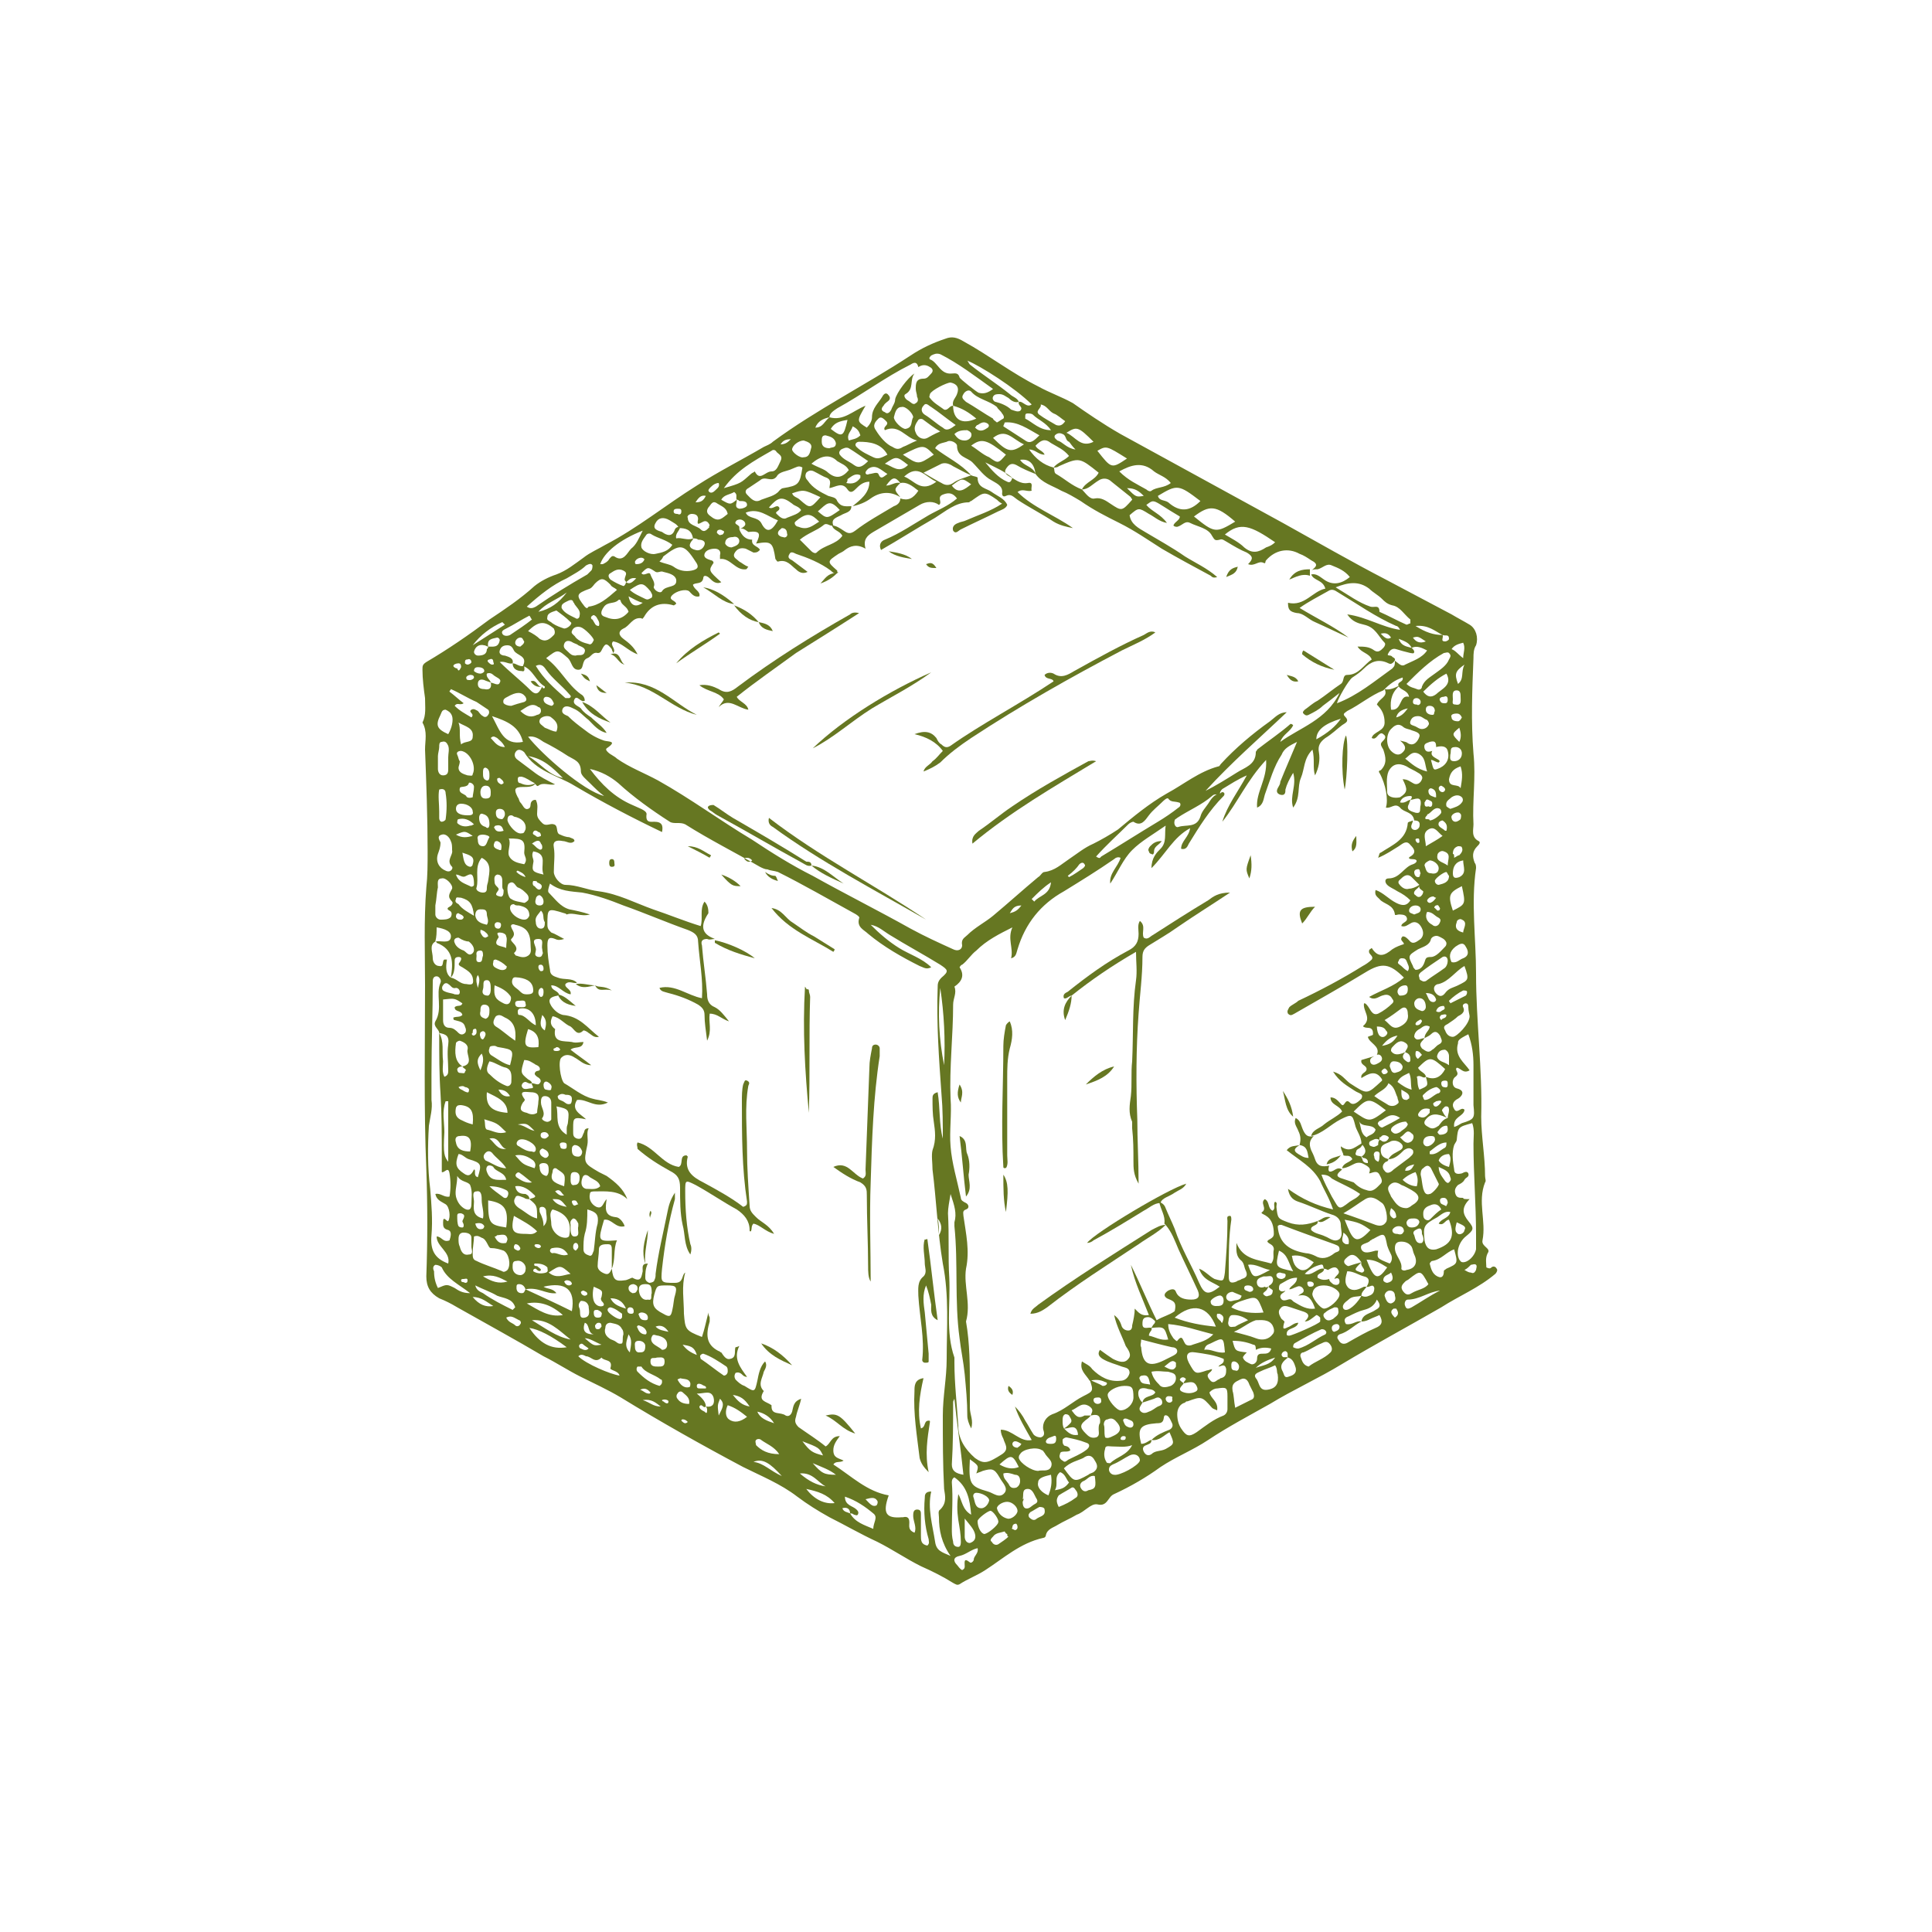 <svg xmlns="http://www.w3.org/2000/svg" xmlns:xlink="http://www.w3.org/1999/xlink" version="1.1" x="0px" y="0px" viewBox="-25 -25 150 150" style="enable-background:new 0 0 100 100; fill: #667722;" xml:space="preserve"><path d="M90.4,73.4c0.2,0.1,0.3,0.1,0.4,0c0.1-0.1,0.3-0.1,0.4,0.1c0.1,0.1,0,0.3-0.1,0.4c-1.3,1.1-2.8,1.7-4.2,2.6  c-2.6,1.5-5.2,2.9-7.7,4.4c-1.8,1.1-3.8,2-5.6,3.1c-1.6,0.9-3.3,1.8-4.8,2.8c-1.2,0.8-2.5,1.3-3.7,2.1c-1.1,0.8-2.3,1.5-3.6,2.1  c-0.5,0.2-0.5,1-1.3,0.8c-0.5-0.1-1,0.6-1.6,0.8c-0.5,0.3-1,0.5-1.5,0.8c-0.3,0.2-0.8,0.3-0.9,0.8c0,0.1-0.1,0.2-0.2,0.2  c-1.8,0.4-3.1,1.6-4.5,2.5c-0.6,0.4-1.4,0.7-2,1.1c-0.2,0.1-0.3,0-0.5-0.1c-0.8-0.5-1.6-0.9-2.5-1.3c-1.2-0.6-2.2-1.3-3.4-1.9  c-1.3-0.6-2.5-1.3-3.7-1.9c-0.9-0.5-1.7-1-2.5-1.6c-1.3-1-2.8-1.6-4.2-2.3c-3.2-1.7-6.4-3.5-9.5-5.4c-1-0.6-2.1-1.1-3.1-1.6  c-1-0.5-1.9-1.1-2.9-1.6c-2.2-1.3-4.4-2.5-6.7-3.8c-0.5-0.3-0.9-0.5-1.4-0.7c-0.7-0.4-1-0.9-1-1.7c0.1-2.8,0.1-5.5,0-8.3  c-0.2-4.8-0.1-9.6-0.1-14.3c0-2.5-0.1-5,0.1-7.6c0.1-0.9,0.1-1.8,0.1-2.8c0-2.6-0.1-5.3-0.2-7.9c0-0.7,0.2-1.4-0.2-2.1  c0.3-0.6,0.2-1.2,0.2-1.9c-0.1-0.7-0.2-1.5-0.2-2.2c0-0.3,0-0.4,0.3-0.6c1.7-1,3.3-2.1,4.9-3.3c1.2-0.8,2.4-1.6,3.5-2.6  c0.5-0.4,1.1-0.7,1.7-0.9c0.8-0.3,1.4-0.8,2.1-1.3c0.5-0.4,1.2-0.7,1.7-1c2.5-1.3,4.7-3.1,7.1-4.6c1.7-1.1,3.5-2,5.2-3  c0.2-0.1,0.5-0.2,0.7-0.4c3.4-2.5,7.2-4.4,10.7-6.7c0.9-0.6,1.8-1,2.7-1.3c0.5-0.2,0.9-0.1,1.4,0.2c2,1.1,3.8,2.5,5.8,3.5  c0.9,0.5,1.8,0.8,2.7,1.3C59.3,7,60.6,7.9,62,8.7c4.2,2.3,8.4,4.6,12.6,6.9c2.7,1.5,5.3,3,8,4.4c1.7,0.9,3.4,1.8,5.1,2.7  c0.5,0.3,0.9,0.5,1.4,0.8c0.5,0.3,0.7,1,0.5,1.6c-0.2,0.3-0.2,0.7-0.2,1c-0.1,2.5-0.2,4.9,0,7.4c0.2,1.9-0.1,3.7,0,5.5  c0,0.4-0.2,1,0.4,1.3c0.2,0.1,0,0.3-0.1,0.4c-0.4,0.4-0.4,0.8-0.2,1.3c0.1,0.1,0.1,0.3,0.1,0.4c-0.4,2.7,0,5.5,0,8.2  c0,3.7,0.5,7.4,0.4,11.1c0,1.5,0.3,3.1,0.3,4.6c0,0.2,0.1,0.4,0,0.5c-0.6,1.5,0.1,3-0.2,4.5c-0.1,0.5,0.7,0.6,0.4,1  C90.3,72.7,90.4,73.1,90.4,73.4z M82.1,63.5c-0.2-0.1-0.3-0.1-0.5,0c-0.2,0.1-0.3,0.1-0.3,0.3c0,0.1,0.1,0.2,0.2,0.2  c0.2,0.1,0.3,0,0.5-0.1C82,63.8,82,63.6,82.1,63.5c0.1,0,0.2,0.1,0.2,0.1c0.2,0.1,0.4,0,0.5-0.2c0.1-0.1-0.1-0.2-0.1-0.2  c-0.2-0.1-0.4-0.1-0.5,0.1C82.1,63.2,82.1,63.4,82.1,63.5z M80.7,64.8c0,0.1,0.1,0.2,0.1,0.3c0.1,0.2,0.3,0.2,0.4,0.2  c0,0,0-0.1,0-0.1c0-0.2-0.2-0.3-0.4-0.3C80.8,64.8,80.7,64.8,80.7,64.8c0.5-0.3,0.3-0.7,0-1c0-0.6-0.4-1-0.5-1.5  c-0.2-0.8-0.3-0.8-1.1-0.4c-0.8,0.4-1.4,1.1-2.3,1.3c0.1-0.5,0.7-0.6,1-0.9c0.5-0.4,1-0.6,1.4-1c-0.2-0.5-0.9-0.5-0.9-1.1  c0.4,0,0.6,0.3,0.8,0.5c0.3,0.4,0.3-0.5,0.7-0.1c0.3,0.3,0.7-0.1,0.9-0.3c0.2-0.4-0.2-0.4-0.5-0.6c-0.6-0.4-1.2-0.7-1.7-1.5  c0.7,0.2,0.9,0.6,1.3,0.9c1.4,0.9,1.3,0.9,2.5-0.2c0,0,0-0.1,0-0.1c-0.5-0.8-1.1-0.4-1.6-0.1c-0.1-0.4,0.4-0.4,0.4-0.7  c0-0.3-0.5-0.3-0.4-0.7c0.3-0.1,0.7-0.2,1-0.3c-0.2,0.1-0.4,0.2-0.3,0.5c0.1,0.2,0.3,0.2,0.5,0.1c0.2-0.1,0.4-0.2,0.4-0.4  c0-0.2-0.2-0.4-0.4-0.3c0.3-0.7-0.6-0.9-0.7-1.4c0.2-0.1,0.4-0.1,0.4-0.2c0-0.2,0-0.5-0.4-0.5c-0.2,0-0.5-0.1-0.3-0.2  c0.6-0.6-0.1-1.1,0-1.7c0.1,0,0.1,0,0.2,0.1c0.3,0.3,0.4,0.9,0.9,0.7c0.4-0.2,0.8-0.5,1.1-0.8c0.2-0.2,0-0.3-0.1-0.5  c-0.2-0.2-0.4-0.2-0.7-0.1c-0.3,0.1-0.6,0.4-1,0.1c0.9-0.5,1.9-0.8,2.7-1.5c-1.1-1.1-1.7-1.2-3-0.4c-1.8,1.1-3.6,2.1-5.5,3.2  c-0.2,0.1-0.3,0.2-0.5,0c-0.1-0.2,0-0.3,0.1-0.5c0.2-0.2,0.5-0.3,0.7-0.5c1.7-0.8,3.4-1.7,5-2.7c0.2-0.1,0.5-0.3,0.7-0.5  c0.2-0.3-0.3-0.4-0.2-0.7c0-0.1,0.1-0.1,0.2-0.2c0.5,0.8,1,0.6,1.6,0.1c0.3-0.2,0.6-0.3,0.9-0.4c0-0.2-0.4-0.3-0.1-0.6  c0.2,0,0.3,0.1,0.5,0.3c0.3,0.4,0.6,0.1,0.9-0.1c0.3-0.3,0.2-0.7,0-1c-0.2-0.3-0.5-0.4-0.8-0.2c-0.2,0.1-0.4,0.3-0.7,0.2  c0-0.3,0.6-0.3,0.4-0.7C84.1,46,83.8,46,83.6,46c-0.1,0-0.3,0.1-0.3,0c-0.1-0.8-0.9-0.8-1.2-1.2c-0.2-0.2-0.4-0.3-0.3-0.7  c0.6,0.2,1,0.7,1.6,1c0.4,0.2,0.8,0.3,1.1-0.2c-0.3-0.3-0.6-0.5-1-0.7c-0.3-0.2-0.6-0.3-0.8-0.5c-0.2-0.2-0.2-0.5,0.1-0.5  c0.9,0,1.2-0.9,1.9-1.1c0.3-0.1,0.5-0.4-0.1-0.4c-0.2,0-0.3-0.1-0.1-0.2c0.5-0.3,0.3-0.6,0-0.9c-0.3-0.4-0.6-0.1-0.9,0.1  c-0.5,0.3-0.9,0.6-1.6,0.9c0.1-0.3,0.1-0.4,0.2-0.4c0.9-0.6,2-1,2.1-2.3c0-0.1,0.2-0.1,0.4-0.2c0,0.2-0.3,0.5,0,0.7  c0.2,0.1,0.4,0,0.5-0.2c0.1-0.4-0.1-0.5-0.4-0.5c-0.1-0.7-0.8-0.6-1.1-1c-0.4-0.4-0.7,0.1-1.1,0c0.2-0.6,0-1.8-0.5-2.7  c-0.1-0.1,0-0.2,0.1-0.2c0.5-0.5,0.4-1,0.2-1.6c-0.1-0.2-0.3-0.4-0.1-0.6c0.2-0.2,0.4-0.4,0.1-0.6c-0.2-0.2-0.4,0.1-0.5,0.2  c-0.1,0.1-0.2,0.2-0.4,0.1c0.1-0.5,1-0.5,1-1.2c0-0.6-0.2-1-0.6-1.4c0.2-0.5,0.9-0.6,0.6-1.2c0.4,0.1,0.8-0.1,1.2-0.3  c-0.6,0.5-0.8,1.1-0.7,1.9c0.9,0.1,0.6-1.2,1.4-1c-0.1-0.5-0.6-0.5-0.8-0.8c-0.2-0.4,0.4-0.3,0.3-0.7c-0.6,0.2-1,0.5-1.5,1  c-1,0.4-1.8,1.1-2.8,1.6c-0.1,0.1-0.4,0.2-0.2,0.4c0.4,0.4,0.1,0.5-0.2,0.7c-0.4,0.3-0.8,0.7-1.3,1c-0.4,0.3-0.6,0.6-0.5,1.1  c0.1,0.6,0,1.2-0.3,1.8c-0.2-0.6,0-1.2-0.2-2c-0.7,0.7-0.6,1.5-0.9,2.2c-0.3,0.7,0,1.5-0.6,2.3c-0.3-0.9,0.3-1.7,0-2.7  c-0.3,0.5-0.5,0.9-0.6,1.3c0,0.2,0,0.5-0.4,0.4c-0.3-0.1-0.3-0.3-0.2-0.5c0.1-0.2,0.2-0.3,0.2-0.5c0.4-1,0.8-1.9,1.3-3.1  c-0.6,0.3-1,0.5-1.2,1c-0.6,0.9-0.9,2-1.3,3.1c-0.1,0.3-0.1,0.8-0.6,1c-0.1-1.2,0.8-2.2,0.7-3.7c-1.5,1.6-2.2,3.3-3.4,4.8  c0.4-1.3,1.2-2.3,1.9-3.6c-0.7,0.3-1.3,0.7-1.8,1c-0.2,0.1-0.3,0.3-0.3,0.5c-0.2,0-0.4-0.1-0.6,0.1c-0.8,0.7-1.8,1.1-2.7,1.7  c-0.1,0.1-0.2,0.1-0.2,0.2c-0.1,0.3,0.1,0.6,0.3,0.5c0.6-0.2,1.4,0.1,1.7-0.8c0.1-0.4,0.4-0.7,0.6-1c0.2-0.3,0.4-0.7,0.9-0.8  c0.1,0,0.1-0.1,0.2-0.1c0.2,0,0.2,0.2,0.1,0.3c-1.1,1.1-1.9,2.4-2.7,3.7c-0.1,0.2-0.2,0.5-0.6,0.4c0-0.6,0.6-0.9,0.7-1.6  c-1.3,0.7-1.9,2-3,3.1c0-0.8,0.4-1.2,0.7-1.5c0.5-0.5,0.3-1.1,0.4-1.8c-1,0.7-1.9,1.2-2.6,1.9c-0.7,0.7-1.1,1.7-1.7,2.6  c-0.1-0.8,0.6-1.3,0.8-2c-0.2-0.1-0.4,0-0.5,0.1c-1.3,0.9-2.6,1.7-3.9,2.5c-1.8,1-3,2.5-3.6,4.5c-0.1,0.3-0.1,0.6-0.5,0.7  c0.2-0.8-0.3-1.5,0.1-2.4c-1,0.5-2,1-2.8,1.8c-0.4,0.3-0.7,0.8-1.1,1.1c-0.1,0-0.2,0.2-0.2,0.2c0.4,0.6,0.2,1.1-0.4,1.5  c0.2,0.5-0.1,0.9-0.1,1.4c0,2.4-0.3,4.9-0.2,7.3c0.1,1.2-0.1,2.5,0,3.7c0.1,1.3,0.5,2.6,0.8,4c0,0.2,0.2,0.3,0.4,0.4  c0.2,0.1,0.3,0.4,0,0.5c-0.3,0.1-0.2,0.3-0.2,0.5c0.2,1.4,0.5,2.7,0.2,4.1c-0.2,1.3,0.4,2.7,0,4.1c0.3,1.7,0.3,3.5,0.3,5.2  c0,0.5,0,1,0,1.5c0,0.5,0.3,1,0.1,1.6c-0.2-0.4-0.3-0.7-0.3-1c0-1.1-0.1-2.1-0.2-3.2c-0.1-1-0.3-1.9-0.4-2.8  c-0.4-2.9-0.1-5.8-0.4-8.7c0-0.1,0-0.2,0-0.3c0.2-0.7,0-1.3-0.3-2.2c-0.1,0.6-0.2,1.1-0.2,1.5c0.1,1.7,0,3.4,0.1,5  c0.1,2.1-0.3,4.2,0.4,6.2c0,0.1,0,0.3,0,0.4c0,1.6,0.2,3.3,0.3,4.9c0,1,0.5,1.8,1.3,2.5c0.7,0.5,1,0.4,2.1-0.3  c0.6-0.4,0.2-0.8,0.1-1.2c-0.1-0.2-0.2-0.4-0.2-0.7c0.9,0,1.5,1,2.4,0.8c-0.5-0.9-1-1.7-1.3-2.6c0.3,0.3,0.6,0.7,0.8,1.1  c0.2,0.3,0.4,0.7,0.6,1c0.1,0.2,0.4,0.3,0.6,0.3c0.3-0.1,0.3-0.3,0.2-0.6c-0.1-0.5,0.2-1,0.7-1.2c0.9-0.3,1.6-1,2.4-1.4  c0.8-0.4,0.8-0.4,0.5-1.3c0.3,0.2,0.7,0.3,1,0.5c0.1,0,0.2,0,0.3-0.1c0.1-0.1,0-0.2-0.1-0.2c-0.4-0.2-0.8-0.2-1.2-0.1  c-0.3-0.5-0.8-0.8-0.6-1.5c0.3,0.2,0.6,0.3,0.8,0.6c0.6,0.6,1.3,1,2.2,0.9c0.3,0,0.6-0.2,0.7-0.6c0-0.4-0.3-0.4-0.6-0.5  c-0.5-0.2-1-0.3-1.5-0.6c-0.3-0.2-0.4-0.4-0.2-0.7c0.4,0.3,0.7,0.5,1,0.7c0.4,0.2,0.9,0.4,1.2,0c0.3-0.3,0-0.7-0.2-1  c-0.3-0.8-0.7-1.5-0.9-2.4c0.4,0.3,0.5,0.6,0.6,0.9c0.1,0.2,0.3,0.3,0.5,0.3c0.3,0,0.3-0.3,0.3-0.4c0.1-0.4,0.2-0.9,0.2-1.3  c0.3,0.3,0.5,0.6,1.1,0.5c-0.5-1.3-1.1-2.5-1.4-3.9c0.7,1.4,1.3,2.9,2,4.3c0.5-0.3,1-0.4,1.4-0.7C66.4,76,66,76,65.6,75.8  c-0.3-0.2-0.2-0.4,0.1-0.6c0.2-0.1,0.5-0.2,0.6,0.1c0.2,0.5,0.7,0.6,1.2,0.6c0.5,0,0.7-0.2,0.5-0.7c-0.5-1.1-1-2.1-1.5-3.2  c-0.3-0.7-0.5-1.3-1-1.9l-0.1-0.1c0.1-0.6-0.3-1.1-0.4-1.7l0,0c0.2,0.1,0.4,0.2,0.5,0.5c0.2,0.5,0.5,1.1,0.7,1.6  c0.5,1.5,1.3,2.8,1.9,4.2c0.4,0.9,0.7,1,1.6,0.3c-0.6-0.4-1.3-0.5-1.6-1.4c0.5,0.2,0.8,0.6,1.2,0.8c0.7,0.2,0.7,0.2,0.8-0.5  c0.1-1.3,0.2-2.6,0.2-4c0-0.2-0.1-0.4,0.2-0.4c0.1,0,0.1,0.2,0.1,0.3c-0.2,1.3-0.2,2.7-0.2,4.1c0,0.1,0,0.2,0,0.3  c0,0.4,0.1,0.6,0.6,0.4c0.1-0.1,0.3-0.1,0.4-0.2c0.4-0.1,0.5-0.3,0.3-0.7c-0.1-0.2-0.1-0.5-0.3-0.7c-0.5-0.4-0.4-0.9-0.4-1.4  c0.5,1.3,1.7,1.3,2.7,1.6c0.3-0.4,0.1-0.7,0.2-1.1c0-0.4-0.4-0.4-0.5-0.6c0-0.2,0.5-0.2,0.5-0.6c0-0.5-0.1-1.1-0.6-1.4  c-0.1-0.1-0.5-0.2-0.3-0.3c0.4-0.3-0.2-0.7,0.2-1c0.4,0.2,0.2,0.7,0.6,0.9c0.3-0.2,0-0.5,0.2-0.7c0.2,0.1,0.1,0.2,0.1,0.4  c0.1,0.9,0.1,0.9,0.9,1.2c0.8,0.3,1.5,0.2,2.3-0.1l0,0c0.1,0.4-0.6,0.3-0.5,0.7c0.3,0.3,0.7,0.3,1.1,0.5c0.3,0.1,0.7,0.5,1.1,0.2  c0.3-0.3,0.1-0.7,0.1-1.1c0-0.4-0.3-0.7-0.7-0.8c-0.9-0.3-1.7-0.7-2.6-1c-0.3-0.1-0.7-0.3-0.8-1c1.1,0.8,2.2,1.3,3.5,1.6  c-0.3-0.9-0.7-1.5-1-2.2c-0.6-1.1-1.6-1.6-2.6-2.4c0.3-0.4,0.7-0.3,1-0.4c-0.3,0.2-0.6,0.4-0.1,0.7c0.2,0.1,0.4,0.3,0.8,0.3  c-0.1-0.5-0.1-0.9-0.7-1c0.1-0.4,0.1-0.7-0.1-1.1c-0.1-0.3-0.4-0.6-0.2-1l0,0c0.4,0.2,0.4,0.6,0.6,1c0.2,0.4,0.4,0.5,0.8,0.4  c-0.3,0.3-0.4,0.6-0.2,1.1c0.1,0.2,0.2,0.4,0.3,0.7c0.2,0.6,0.6,0.6,1.1,0.5c-0.1,0.3-0.1,0.6,0.3,0.4c0.2-0.1,0.4-0.3,0.7-0.1  c-0.2,0.2-0.7,0.5,0,0.7c0.3,0.1,0.6,0.2,0.9,0.3c0.3,0.3,0.6,0.5,1,0.6c0.5,0.2,0.8-0.2,1.1-0.5c0.2-0.2,0-0.5-0.1-0.7  c-0.2-0.4-0.6-0.1-0.8-0.1c0.1-0.3,0.1-0.4-0.2-0.6c-0.2-0.1-0.4-0.3-0.8-0.2c-0.3,0.1-0.7,0.4-1.1,0.4c0.1-0.4,0.5-0.4,0.8-0.7  c-0.2-0.4-0.5-0.2-0.7-0.3c0-0.2-0.2-0.4-0.2-0.7c0.8,0.6,1.2-0.1,1.8-0.3c-0.1,0.1-0.1,0.2-0.2,0.3c-0.1,0.2-0.4,0.2-0.4,0.4  C80.1,64.8,80.5,64.7,80.7,64.8z M57.6,85.9c0.2-0.1,0.3-0.2,0.5-0.4c0.2-0.2,0-0.4-0.1-0.6c-0.1-0.1-0.2-0.1-0.3-0.1  c-0.2,0.1-0.2,0.3-0.2,0.5C57.5,85.5,57.5,85.7,57.6,85.9c0.3,0.3,0.6,0.6,1.1,0.5C58.6,85.4,57.9,86,57.6,85.9z M13.1,28  c-0.2-0.1-0.3-0.1-0.5-0.2c-0.3-0.1-0.5,0-0.5,0.3c0,0.3,0.2,0.4,0.5,0.4C13,28.6,13.2,28.4,13.1,28c0.2,0,0.6,0.3,0.7,0  c0.2-0.3-0.3-0.4-0.5-0.6c-0.1-0.1-0.3-0.2-0.5-0.1C12.7,27.6,13.1,27.8,13.1,28z M87,24.3c0.1,0.2-0.2,0.5,0.2,0.5  c0.1,0,0.3-0.1,0.3-0.2C87.5,24.2,87.2,24.4,87,24.3c-0.6-0.3-1.1-0.8-2.1-0.7C85.7,24.1,86.3,24.3,87,24.3z M12.9,25.2  c-0.1,0-0.2-0.1-0.3-0.1c-0.4-0.1-0.7,0.1-0.8,0.5c0,0.2,0.2,0.3,0.3,0.3c0.4,0,0.7-0.1,0.7-0.5C12.9,25.3,12.9,25.3,12.9,25.2  c0.4,0,0.8,0.1,0.9-0.5c0-0.1-0.1-0.2-0.2-0.2C13.2,24.6,12.8,24.6,12.9,25.2z M80.7,73c-0.6,0.6-0.6,0.6,0,0.8c0.1,0,0.1,0,0.2-0.1  C81,73.5,80.6,73.3,80.7,73c-0.5-0.7-0.8-0.7-1.2-0.3c-0.1,0.1-0.2,0.2-0.1,0.4c0.1,0.1,0.2,0.2,0.3,0.2C80,73.2,80.3,73.1,80.7,73z   M32.4,16.1c0.1,0,0.1-0.1,0.2-0.1c0.1-0.1,0.4-0.2,0.2-0.5c-0.2-0.2-0.4-0.2-0.6-0.1c-0.3,0.3,0.1,0.3,0.2,0.5  C32.4,15.9,32.4,16,32.4,16.1c0.2,0.5,0.5,0.8,1,0.8c-0.1,0.5,0.5,0.5,0.6,0.8c-0.2,0.2-0.3,0.2-0.5,0.2c-0.2-0.1-0.4-0.2-0.6-0.3  c-0.4-0.1-0.7,0-0.9,0.4c-0.1,0.3,0.2,0.4,0.4,0.6c0.2,0.1,0.4,0.3,0.7,0.4c-0.1,0.1-0.1,0.2-0.2,0.2c-0.8,0.1-1.2-0.9-2-0.8  c0-0.1,0-0.2,0-0.3c0.1-0.3-0.1-0.5-0.4-0.5c-0.3,0-0.7,0.1-0.8,0.4c-0.1,0.3,0.2,0.4,0.5,0.5c0.1,0,0.2,0.1,0.2,0.2  C30,19.3,30,19.3,31,20.2c-0.4,0.2-0.7-0.1-0.9-0.3c-0.2-0.2-0.5-0.3-0.5,0c-0.1,0.5-0.6,0.3-0.8,0.5c0.1,0.4,0.6,0.5,0.5,0.9  c-0.4,0.1-0.6-0.2-0.8-0.4c-0.3-0.2-1,0-1.3,0.3c-0.4,0.4,0.3,0.4,0.3,0.7c-0.1,0-0.1,0.1-0.2,0.1c-1-0.3-1.8,0-2.3,0.9  c-0.1,0.1-0.1,0.2-0.2,0.1c-0.7-0.1-0.9,0.6-1.4,0.8c-0.4,0.2-0.4,0.5,0,0.8c0.4,0.3,0.8,0.6,1.1,1.2c-0.8-0.3-1.2-0.9-1.9-1  c-0.3,0.3,0.3,0.6,0,0.9l0,0c0-0.1-0.1-0.2-0.1-0.3c-0.4-0.5-0.5-0.5-0.8,0.1c-0.1,0.2-0.2,0.2-0.3,0.2c-0.4-0.1-0.5,0.3-0.8,0.4  c-0.5,0.2-0.2,0.9-0.7,0.9c-0.5,0-0.5-0.6-0.8-0.9c-0.8-0.7-0.8-0.7-1.7,0c1.1,0.8,1.6,2,2.7,2.8c0.2,0.1,0.3,0.3,0.3,0.5l0,0  c-0.3,0.2-0.6-0.5-0.8-0.1c-0.2,0.4,0.3,0.5,0.5,0.7c0.2,0.3,0.5,0.5,0.8,0.7c0.4,0.4,0.9,0.7,1.2,1.2c-0.6-0.1-1-0.6-1.4-1  c-0.4-0.3-0.7-0.7-1.2-0.9c-0.2-0.1-0.6-0.3-0.8,0c-0.2,0.4,0.2,0.5,0.4,0.6c0.4,0.4,0.8,0.7,1.2,1c0.5,0.4,1,0.7,1.6,0.9  c0.3,0.1,1.1,0,0.2,0.6c-0.1,0.1,0,0.2,0.1,0.3c0.2,0.2,0.5,0.3,0.7,0.5c1,0.7,2.1,1.1,3.2,1.7c2.5,1.4,4.8,3.1,7.3,4.6  c1.5,1,3.1,2,4.7,2.8c2.5,1.4,5.1,2.7,7.6,4.1c1.1,0.6,2.2,1.1,3.3,1.6c0.4,0.2,0.7,0,0.7-0.3c-0.1-0.5,0.2-0.6,0.4-0.8  c0.6-0.6,1.4-1,2-1.5c1.2-1,2.3-2,3.5-3c0.2-0.1,0.3-0.4,0.5-0.4c0.8-0.1,1.3-0.6,1.9-1c0.6-0.4,1.2-0.9,1.9-1.2  c0.6-0.3,1.3-0.7,1.9-1.1c1.2-1,2.4-2,3.8-2.8c1.3-0.7,2.5-1.7,4-2.1c0.1,0,0.1-0.1,0.2-0.2c1.1-1.2,2.4-2.3,3.8-3.3  c0.4-0.3,0.7-0.7,1.3-0.7c-2.1,2-4.3,3.9-6.3,6.1c0.8-0.4,1.6-0.9,2.4-1.4c0.6-0.4,1.5-0.6,1.5-1.6c0-0.1,0.1-0.1,0.1-0.2  c0.9-0.7,1.8-1.3,2.6-2c0,0,0.1,0,0.2,0.1c-0.2,0.5-0.8,0.7-1,1.3c1.5-1.1,3.6-1.7,4.6-3.8c-0.5,0.4-0.9,0.7-1.3,1  c-0.3,0.3-0.7,0.5-1.1,0.7c-0.2,0.1-0.3,0-0.4-0.1c-0.1-0.1,0-0.2,0.1-0.3c0.3-0.2,0.6-0.5,1-0.7c0.6-0.4,1.2-0.9,1.8-1.3  c0.3-0.2,0.1-0.7,0.5-0.7c0.9,0,1.3-0.8,1.9-1.2c-0.2-0.5-0.8-0.5-1.1-1c0.5,0,0.9,0,1.3,0.3c0.3,0.2,0.5,0,0.7-0.2  c0.1-0.1,0.2-0.3,0.1-0.4c-0.5-0.5-0.7-1.2-1.6-1.4c-0.4-0.1-0.9-0.2-1.3-0.8c1.5,0.2,2.7,1,4.1,1.2c-0.1-0.2-0.2-0.3-0.3-0.3  c-1.6-0.7-3-1.7-4.5-2.6c-0.3-0.2-0.5-0.3-0.8-0.1c-0.7,0.4-1.5,0.8-2.2,1.3c1.3,0.8,2.6,1.4,3.8,2.3c-0.9-0.4-1.7-0.8-2.6-1.2  c-0.5-0.2-0.9-0.7-1.4-0.7c-0.6-0.1-0.7-0.3-0.7-0.8c1.3,0.3,1.9-0.9,2.9-1.1c-0.2-0.7-0.9-0.6-1.1-1.1c0.4-0.1,0.7,0.2,1,0.4  c0.7,0.5,1.4,0.3,2-0.2c-0.4-0.5-0.9-0.7-1.4-0.9c-0.4-0.2-0.7,0.2-1.1,0.3c-0.2,0-0.4,0-0.5,0.1c0.4-0.3,0.6-0.5,0-0.8  c-0.3-0.2-0.6-0.4-0.9-0.5c-0.9-0.5-1.9-0.3-2.6,0.5c-0.1,0.1,0,0.3-0.2,0.2c-0.4-0.2-0.7,0.3-1.2,0.1c0.4-0.4,0.4-0.6-0.1-0.9  c-0.5-0.2-1-0.5-1.5-0.8c-0.2-0.1-0.4-0.3-0.6-0.2c-0.4,0.1-0.4,0-0.6-0.3c-0.3-0.6-1.1-0.7-1.7-1c-0.4-0.2-0.6,0.2-1,0.3  c-0.1,0-0.2,0-0.3-0.1c0.1-0.3,0.5-0.4,0.5-0.7c-2.2-1.3-1.9-1.4-2.6-0.9c0.4,0.5,1.1,0.7,1.6,1.4c-0.6-0.1-1-0.5-1.4-0.7  c-0.8-0.5-0.8-0.5-1.5,0.1c0.1,0.7,0.7,1,1.2,1.3c1,0.6,2.1,1.2,3.1,1.9c0.8,0.5,1.7,0.9,2.5,1.6c-0.3,0.1-0.4,0-0.5-0.1  c-1.3-0.7-2.6-1.4-3.8-2.1c-1.1-0.7-2.1-1.4-3.3-2c-1-0.5-2-1-3-1.7c-0.5-0.3-1-0.6-1.5-0.8c-0.7-0.4-1.5-0.6-2-1.3  c-0.1-0.8-0.5-1.2-1.2-1.1c0.3,0.5,1,0.5,1.2,1.1c-0.5-0.2-1-0.4-1.5-0.7c-0.4-0.2-0.6,0-0.8,0.3c-0.2,0.3,0.1,0.5,0.3,0.6  c0.4,0.2,0.8,0.6,1.4,0.5c0.5-0.1,0.2,0.4,0.3,0.6c-0.4,0.1-0.7-0.2-1.1,0.1c1.2,1.2,2.9,1.8,4.3,2.8c-0.5-0.1-1-0.2-1.5-0.5  c-0.9-0.6-1.9-1.1-2.8-1.7c-0.3-0.2-0.5-0.5-0.9-0.3c-0.2,0.1-0.3,0-0.3-0.2c0.1-0.6-0.5-0.8-0.8-1c-0.6-0.3-1-0.9-1.5-1.4  c-0.4-0.4-1.2-0.4-1.2-1.3c0-0.2-0.5-0.5-0.8-0.3c-0.3,0.1-0.7,0.1-0.9,0.5c0.9,0.7,2,1.2,2.8,2.1c-0.5-0.2-1-0.5-1.4-0.7  c-0.3-0.2-0.6-0.3-0.9-0.2c-0.4,0.2-0.8,0.4-1.4,0.7c0.5,0.3,1,0.6,1.4,0.8c0.3,0.2,0.6,0.2,0.9,0c0.4-0.3,0.9-0.4,1.4-0.6  c0.2,0.1,0.5,0.1,0.5,0.2c0,0.8,0.7,0.8,1.1,1.1c0.4,0.3,1,0.5,1.2,1c-0.1,0.3-0.5,0.4-0.7,0.5c-1,0.5-1.9,0.9-2.9,1.4  c-0.2,0.1-0.4,0.4-0.6,0.1c-0.1-0.3,0.1-0.5,0.4-0.6c0.2-0.1,0.4-0.1,0.6-0.2c0.9-0.4,1.9-0.7,2.8-1.3c-0.2-0.1-0.3-0.2-0.4-0.3  c-1-0.7-1-0.6-2,0.1c-0.1,0-0.1,0.1-0.2,0.1c-1,0-1.8,0.7-2.6,1.2c-1.4,0.8-2.8,1.7-4.2,2.5c-0.2-0.4,0-0.7,0.3-0.8  c1.2-0.5,2.2-1.2,3.4-1.9c0.7-0.4,1.5-0.7,2.2-1.3c-0.3-0.4-0.6-0.5-1.1-0.3c-0.5,0.2,0,0.6-0.3,0.8c-0.4-0.3-1-0.3-1.5,0  c-1.2,0.7-2.4,1.4-3.6,2.1c-0.5,0.3-0.8,0.6-0.6,1.3c-0.7-0.4-1.2-0.2-1.6,0.1c-0.1,0.1-0.3,0.2-0.5,0.3c-0.9,0.6-0.9,0.6-0.1,1.3  c0,0,0,0.1,0,0.2c-0.2,0.1-0.4-0.1-0.5-0.2c-0.8-0.6-1.8-1-2.7-1.3c-0.2-0.1-0.4-0.2-0.5,0c-0.2,0.3,0,0.4,0.2,0.5  c0.4,0.3,0.8,0.6,1.2,0.9c-0.4,0.2-0.7,0-0.9-0.2c-0.4-0.3-0.7-0.8-1.4-0.6c-0.1,0-0.1-0.1-0.2-0.2c-0.2-1.3-0.3-1.4-1.5-1.2  c0.4-0.8,0.3-1-0.6-0.9C32.7,16,32.6,16,32.4,16.1z M84.1,56.7c-0.3,0.3-0.2,0.5,0.1,0.7c0.1,0.1,0.3,0.1,0.3-0.1  C84.5,57.1,84.5,56.8,84.1,56.7C84.1,56.7,84.1,56.7,84.1,56.7c0-0.2,0.5-0.5-0.1-0.8c-0.4-0.2-0.7,0.2-0.9,0.4  C83,56.4,83,56.5,83,56.6c0.2,0.3,0.5,0.3,0.8,0.2C83.9,56.8,84,56.7,84.1,56.7z M32.2,13.8c0,0,0,0.1,0,0.1c0,0.2-0.2,0.5,0.2,0.6  c0.2,0,0.6-0.1,0.6-0.3c0-0.3-0.3-0.3-0.6-0.3C32.3,13.8,32.3,13.8,32.2,13.8c-0.1-0.2,0.1-0.4-0.2-0.6c-0.3,0.2-0.8,0.2-1,0.6  C31.7,14.2,31.7,14.2,32.2,13.8z M29.8,84.2c0.6,0.1,0.7-0.3,0.6-0.7c-0.2-0.6-0.7-0.3-1.3-0.3C29.6,83.6,29.8,83.9,29.8,84.2  c-0.2,0.2-0.3-0.3-0.5,0c0,0.2,0.2,0.3,0.4,0.4c0.1,0.1,0.2,0.2,0.2-0.1C29.9,84.4,29.9,84.3,29.8,84.2z M84.5,37.1  c0.1-0.1,0.2-0.3,0-0.3c-0.3,0-0.7,0.1-0.8,0.5C84.1,37.4,84.3,37.1,84.5,37.1c0,0.1-0.1,0.2-0.1,0.3c-0.3,0.5,0.2,0.6,0.5,0.7  c0.5,0.1,0.3-0.3,0.4-0.6C85.4,36.7,84.8,37.1,84.5,37.1z M28.8,16.8c0,0.1,0,0.1-0.1,0.2c-0.3,0.4-0.1,0.6,0.3,0.7  c0.3,0.1,0.6-0.1,0.7-0.4c0.1-0.3-0.2-0.4-0.5-0.4C29.1,16.8,28.9,16.8,28.8,16.8c-0.1-0.7-0.6-0.8-1.1-0.8  c-0.1-0.3-0.4-0.4-0.7-0.6c-0.5-0.3-0.9-0.2-1.1,0.2c-0.3,0.5,0.2,0.6,0.5,0.7c0.4,0.3,0.8,0.4,1-0.2c0.1-0.2,0.3-0.2,0.4-0.2  c0,0.3-0.4,0.5-0.3,0.9C27.9,16.7,28.4,17,28.8,16.8z M73.5,74.9c-0.1,0.1-0.1,0.2-0.2,0.3c-0.1,0.1-0.3,0.2-0.2,0.3  c0.1,0.1,0.2,0.2,0.4,0.1c0.1,0,0.3-0.1,0.3-0.3C73.9,75.1,73.6,75.1,73.5,74.9c0-0.1,0.1-0.1,0.2-0.2c0.1-0.1,0.2-0.3,0.1-0.5  c-0.1-0.2-0.3-0.1-0.5-0.1c-0.1,0-0.1,0-0.2,0c-0.3,0.1-0.6,0.2-0.5,0.6c0.1,0.3,0.4,0.3,0.6,0.2C73.3,75,73.4,74.9,73.5,74.9z   M80.7,75.6c-0.3,0.1-0.7,0-1,0.3c-0.1,0.1-0.3,0.2-0.4,0.4c-0.1,0.2,0,0.4,0.2,0.4C79.9,76.7,80.5,76,80.7,75.6  c0.2,0.1,0.4,0.1,0.6,0c0.3-0.1,0.4-0.3,0.4-0.6c-0.1-0.4-0.4,0-0.6-0.1c0.2-0.3,0.3-0.7-0.2-0.8c-0.4-0.1-0.8-0.4-1.3-0.4  c-0.1,0.4-0.3,0.9,0.1,1.3c0.4,0.3,0.8,0.1,1.2-0.1c0.1,0,0.1,0,0.2,0C80.9,75.2,80.7,75.3,80.7,75.6z M66.9,82.4  c0-0.2,0.3-0.3,0.1-0.4c-0.1-0.1-0.3-0.1-0.4,0.1C66.6,82.2,66.8,82.3,66.9,82.4c-0.1,0.2-0.6,0.5,0,0.7c0.3,0.1,0.7,0.1,1-0.1  c0.1-0.1,0.1-0.2,0-0.4C67.7,82.2,67.4,82.3,66.9,82.4C67,82.4,67,82.4,66.9,82.4z M64.4,78.1c0-0.1,0.1-0.1,0.1-0.2  c0.1-0.1,0.3-0.3,0.1-0.4c-0.2-0.2-0.4-0.3-0.7-0.2c-0.2,0.1-0.2,0.3-0.2,0.5C63.7,78.3,64.2,78,64.4,78.1c0.1,0.2-0.2,0.3-0.2,0.6  c0.5,0.1,0.9,0.4,1.5,0.3C65.4,78,65.4,78,64.4,78.1z M85.2,43.7c0,0.2-0.2,0.3-0.3,0.4c-0.1,0.1-0.2,0.3,0,0.4  c0.1,0.1,0.2,0.2,0.4,0.1c0.1-0.1,0.2-0.2,0.2-0.4C85.4,44.1,85.1,44,85.2,43.7c-0.2-0.2-0.4-0.4-0.6-0.6c-0.3-0.3-0.6-0.1-0.8,0.1  c-0.1,0.1-0.3,0.2-0.2,0.4c0.2,0.3,0.5,0.5,0.8,0.4C84.6,44,84.9,43.9,85.2,43.7z M23.6,20.2c0-0.1-0.1-0.1-0.1-0.2  c0-0.3,0.3-0.5-0.1-0.7c-0.4-0.2-0.7,0-1,0.2c-0.2,0.1-0.2,0.3,0,0.5c0.3,0.2,0.7,0.4,1,0.5C23.5,20.5,23.6,20.3,23.6,20.2  c0.3,0.2,0.5,0,0.8-0.3C23.9,19.8,23.8,20.1,23.6,20.2z M87.4,61.8c-0.5-0.2-1.1-0.5-1.6,0c-0.3,0.3-0.3,0.5,0.1,0.7  c0.3,0.2,0.5,0.1,0.8-0.1C86.8,62.3,87,61.9,87.4,61.8c0-0.2,0.1-0.4,0.1-0.6c0-0.1,0-0.3-0.2-0.3c-0.1,0-0.1,0-0.2,0.1  c-0.1,0.1-0.2,0.2-0.1,0.3C87.1,61.5,87.2,61.7,87.4,61.8z M77.8,73.5c-0.1-0.1,0-0.4-0.3-0.3c-0.4,0.1-0.8,0.3-1.2,0.7  C76.9,74.1,77.3,73.4,77.8,73.5c0,0.4-0.6,0.3-0.5,0.7c0.3,0.2,0.6,0.2,0.9,0.1c0,0.2,0.2,0.3,0.3,0.4c0.2,0.1,0.5,0.1,0.5-0.2  c0-0.3-0.2-0.3-0.4-0.2c0.1-0.3,0.5-0.4,0.3-0.7c-0.2-0.4-0.6-0.1-0.8,0C77.9,73.5,77.8,73.5,77.8,73.5z M63.7,83.9  c0.1-0.6,0.8-0.4,1-0.8c-0.2-0.3-0.5-0.2-0.7-0.3c-0.5-0.1-0.7,0.1-0.6,0.6C63.5,83.7,63.6,83.8,63.7,83.9c-0.1,0.2-0.3,0.4-0.2,0.6  c0.2,0.3,0.5,0.2,0.7,0.1c0.3-0.1,0.5-0.3,0.7-0.4c0.3-0.1,0.4-0.2,0.3-0.5c-0.2-0.3-0.4-0.2-0.6-0.1C64.3,83.7,64,83.8,63.7,83.9z   M75,80.4c-0.1-0.1,0.1-0.4-0.2-0.5c-0.1,0-0.3,0.1-0.3,0.3C74.6,80.5,74.8,80.3,75,80.4c-0.4,0.3-0.7,0.6-0.4,1.1  c0.1,0.2,0.1,0.5,0.4,0.4c0.3-0.1,0.7-0.2,0.6-0.7C75.5,80.9,75.4,80.5,75,80.4z M44.9,12.5c-0.4-0.5-0.6-0.5-1.1,0.2  C44.2,12.7,44.5,12.4,44.9,12.5c-0.5,0.5-0.5,0.5,0,1.1c-0.8-0.5-1.6-0.4-2.3,0.1c-0.4,0.3-0.9,0.5-1.4,0.6c0.6-0.5,1.3-1,1.3-1.9  c-0.5,0-0.8,0.3-1.1,0.6c-0.2,0.2-0.4,0.3-0.6,0c-0.4-0.6-0.9-0.2-1.4-0.1c0-0.3,0.2-0.6-0.2-0.8c-0.3-0.1-0.6-0.3-1-0.5  c-0.2-0.1-0.4-0.1-0.6,0.1c-0.1,0.2-0.1,0.4,0.1,0.6c0.4,0.6,1,0.9,1.6,1.2c0.3,0.1,0.6,0.1,0.7,0.4c0.3,0.5,0.7,0.4,1.1,0.4  c0,0.5-0.5,0.5-0.8,0.7c-0.4,0.2-0.8,0.3-0.6,0.8c-0.3,0.1-0.5-0.3-0.8,0c-0.5,0.4-1.2,0.6-1.8,1.1c0.3,0.3,0.6,0.6,0.9,0.9  c0.1,0.1,0.3,0.2,0.4,0.1c0.6-0.6,1.5-0.6,2-1.3c-0.2-0.4-0.7-0.4-0.8-0.8c0.3,0,0.6,0.2,0.9,0.4c0.3,0.2,0.5,0.3,0.9,0  c0.9-0.7,2-1.3,3-1.9c0.3-0.1,0.5-0.3,0.5-0.6c0.6,0.2,1,0,1.4-0.6C45.8,12.7,45.4,12.4,44.9,12.5z M71.8,80  c-0.1,0.1-0.3,0.3-0.3,0.4c0.1,0.3,0.4,0.4,0.6,0.5c0.2,0.1,0.5-0.1,0.5-0.4c0-0.4,0.2-0.4,0.5-0.4c0.2,0,0.5,0,0.6-0.4  c-0.4-0.1-0.8-0.1-1.2,0.1c0-0.2,0-0.4-0.2-0.4c-0.5-0.2-1-0.3-1.6-0.3C70.9,79.9,70.9,79.9,71.8,80z M10.9,57.8  c0.9-0.2,0.3-0.9,0.4-1.3c0.1-0.4-0.3-0.6-0.6-0.7c-0.1,0-0.3,0.1-0.3,0.2C10.3,56.7,10.3,57.4,10.9,57.8c-0.1,0-0.3,0-0.4,0.2  c0,0.2,0.1,0.3,0.2,0.3c0.2,0,0.4,0.1,0.4-0.1C11.3,58,11,58,10.9,57.8z M85.6,55.6c0-0.4,0.4-0.6,0.4-0.9c-0.4-0.2-0.6,0.1-0.8,0.2  c-0.2,0.1-0.4,0.3-0.4,0.6C85,55.9,85.3,55.6,85.6,55.6c-0.2,0.3-0.5,0.4-0.2,0.8c0.3,0.2,0.5,0.4,0.8,0.1c0.2-0.1,0.3-0.3,0.5-0.4  c0.4-0.2,0.2-0.4,0.1-0.7c-0.2-0.3-0.4-0.4-0.7-0.1C86,55.4,85.8,55.5,85.6,55.6z M16.3,59.1c0.2,0,0.5,0.2,0.6,0  c0.2-0.2,0-0.4-0.2-0.5c-0.1-0.1-0.3-0.2-0.1-0.4c0.1-0.1,0.4,0,0.3-0.3c-0.1-0.2-0.3-0.2-0.4-0.3c-0.2-0.1-0.4-0.3-0.8-0.3  c-0.3,1-0.3,1,0.3,1.5C16.2,58.9,16.3,59,16.3,59.1c-0.2,0.1-0.4-0.1-0.5-0.1c-0.2,0-0.3,0.2-0.3,0.3c0.1,0.4,0.5,0.2,0.7,0.2  C16.6,59.5,16.2,59.2,16.3,59.1z M86.5,33c0-0.4-0.1-0.5-0.5-0.4c-0.2,0.1-0.5,0.1-0.4,0.5c0.1,0.3,0.3,0.3,0.6,0.2  c-0.2,0.4,0.2,0.5,0.5,0.7c0.1,0.1,0.1,0.1,0,0.2c-0.2,0-0.4-0.2-0.6-0.2c0.2,0.8,0.2,0.8,0.5,0.7c0.6-0.2,1-0.7,0.8-1.4  C87.3,32.9,86.9,32.9,86.5,33z M59.7,84.9c0-0.2,0.3-0.4-0.1-0.7c-0.6-0.4-0.9,0.1-1.4,0.3c0.3,0.4,0.5,0.7,1,0.4  C59.4,84.9,59.6,84.9,59.7,84.9c0,0-0.1,0.1-0.2,0.2c-0.7,0.5-0.7,0.7-0.2,1.2c0.2,0.2,0.4,0.4,0.8,0.3c0.3-0.1,0.2-0.4,0.2-0.6  c0-0.2,0-0.4,0.1-0.5C60.5,84.8,60.1,84.8,59.7,84.9z M16.1,68.1c-0.1,0-0.3,0-0.4-0.1c-0.3-0.1-0.6-0.3-0.7,0  c-0.2,0.3,0,0.6,0.3,0.8c0.5,0.3,0.9,0.7,1.4,0.8C16.7,68.6,16.7,68.6,16.1,68.1c0.2-0.1,0.7-0.1,0.3-0.4c-0.3-0.3-0.8-0.7-1.4-0.6  c0.1,0.5,0.4,0.6,0.8,0.6C16,67.8,16.1,67.9,16.1,68.1z M85.7,58.6c0.7,0.3,1.2,0,1.5-0.6c-1.1-1-1.2-1-2.1-0.1  C85.2,58.2,85.7,58.3,85.7,58.6c-0.2,0.2-0.4-0.2-0.7,0c0.1,0.3,0,0.6,0.2,1C85.9,59.3,85.9,59.3,85.7,58.6z M82.8,65  c0.2-0.4,0.6-0.5,0.9-0.7c0.2-0.1,0.3-0.3,0.1-0.5c-0.2-0.2-0.5-0.3-0.8-0.2c-0.3,0.2-0.8,0.2-0.8,0.7C82.2,64.8,82.5,64.9,82.8,65  c0,0.1-0.1,0.2-0.2,0.2c-0.3,0.2-0.3,0.5-0.1,0.7c0.2,0.3,0.5,0.1,0.7-0.1c0.4-0.3,0.8-0.6,1.2-0.9c0.2-0.2,0.4-0.3,0.3-0.6  c-0.2-0.2-0.4-0.2-0.7,0C83.7,64.6,83.3,65,82.8,65z M54.1,6.2c0.3-0.1,0.6,0.5,1,0.2c-1.3-1.3-4-3-5-3.4c0.1,0.1,0.1,0.2,0.2,0.3  c1,0.8,2.1,1.5,3.1,2.3C53.6,5.8,54,5.9,54.1,6.2c-0.3,0.1-0.6-0.1-0.8-0.3c-0.2-0.1-0.4-0.3-0.7-0.3c-0.2,0-0.4,0-0.5,0.2  c-0.1,0.2,0.1,0.4,0.2,0.4c0.4,0.1,0.9,0.3,1.2,0.6C53.8,6.9,54,7,54.2,6.9C54.5,6.6,54,6.5,54.1,6.2z M75.1,75.1  c0.1-0.3,0.6-0.4,0.6-0.9c-0.6,0-0.9,0.3-1.3,0.5c-0.1,0.1-0.1,0.2-0.1,0.4c0.1,0.2,0.3,0.2,0.5,0.1c-0.1,0.2-0.4,0.2-0.4,0.5  c0.1,0.3,0.3,0.3,0.6,0.2c0.3-0.1,0.3,0.1,0.5,0.2c0.5,0.3,1,0.6,1.6,0.5c-0.2-0.6-0.5-1.2-1.3-1c0.2-0.2,0.5-0.2,0.4-0.5  c-0.1-0.2-0.3-0.3-0.5-0.2C75.4,75,75.3,75.1,75.1,75.1z M10,50.9c0.5,0.1,0.7,0.5,1.2,0.5c0.5,0.1,0.6,0,0.5-0.5  c-0.1-0.4-0.5-0.6-0.8-0.8c-0.2-0.1-0.4-0.2-0.2-0.4c0.2-0.3,0.1-0.4-0.1-0.4c-0.3,0-0.3,0.2-0.3,0.3C10.3,50.1,10.3,50.6,10,50.9  c0.2-1.2,0.2-2.2-1.1-2.7c0,0,0-0.1-0.1-0.1c0.4-0.1,1.1,0.2,1.2-0.3c0.1-0.5-0.5-0.7-1.1-0.8c0,0.4,0,0.7-0.1,1.1  c-0.5,0.3-0.2,0.8-0.2,1.3c0,0.3,0.2,0.6,0.5,0.6c0.4,0.1,0.2-0.4,0.4-0.5c0.1,0,0.1,0,0.2,0C9.6,50.1,9.6,50.6,10,50.9z M76.3,77.6  c0.3-0.3,0.5-0.6-0.2-0.8c-0.3-0.1-0.6-0.2-0.9-0.3c-0.3-0.1-0.6-0.2-0.8,0.1c-0.2,0.2-0.1,0.5,0.1,0.8c0.1,0.1,0.3,0.2,0.2,0.3  c-0.2,0.7,0.1,0.4,0.4,0.3c0.2-0.1,0.4-0.3,0.7-0.3c-0.1,0.4-0.6,0.4-0.8,0.6c-0.1,0.1-0.1,0.2-0.1,0.3c0,0.1,0.1,0.1,0.2,0.1  c0.2,0,2.3-0.9,2.4-1.1c0-0.1,0-0.2,0-0.3c-0.1-0.1-0.2-0.2-0.3-0.2C76.8,77.4,76.6,77.6,76.3,77.6z M84.6,25.3  c-0.2-0.4-0.5-0.5-1-0.7C83.8,25.2,84.3,25.2,84.6,25.3c0.1,0.1,0.2,0.2,0.2,0.3c0,0.2-0.2,0.1-0.3,0.1c-0.4-0.1-0.8-0.2-1.1-0.3  c-0.3-0.1-0.5,0.1-0.6,0.3C82.6,26,83,25.8,83.1,26c0.2,0.1,0.3,0.2,0.1,0.4c-0.1,0.1-0.2,0.2-0.4,0.1c-0.8-0.4-1.4-0.1-1.9,0.4  c-0.3,0.3-0.6,0.5-0.9,0.7c-0.3,0.2-1.1,1.6-1.2,2c1.6-0.6,2.9-1.7,4.3-2.7c0.2-0.2,0.2-0.3,0.2-0.6c0.3,0.2,0.5,0.5,0.8,0.3  c0.6-0.3,1.3-0.5,1.7-1.1C85.4,25.3,85,25.1,84.6,25.3z M41,92.5c0-0.4-0.3-0.5-0.6-0.4C40.5,92.4,40.8,92.4,41,92.5  c0.4,0.7,1.1,0.9,1.8,1.2c0-0.5,0.4-0.9,0-1.2c-0.6-0.5-1.3-1-2.2-1.3c0,0.7,0.6,0.7,0.9,1c0.1,0.1,0.2,0.2,0.1,0.4  c-0.1,0.1-0.2,0-0.3,0C41.2,92.5,41.1,92.5,41,92.5z M14.8,26.5c-0.3,0.1-0.6-0.2-1-0.1c0.8,0.8,1.6,1.4,2.4,2.2  c0.5,0.5,0.7,0.1,0.9-0.3l0,0c0,0.1,0.1,0.2,0.2,0.1c0,0,0-0.1,0-0.1c-0.7-0.4-0.9-1.3-1.7-1.6c0.4-0.8-0.5-0.8-0.7-1.2  c-0.1-0.2-0.2-0.4-0.5-0.4c-0.3,0-0.5,0.1-0.6,0.4c-0.1,0.3,0.2,0.4,0.4,0.4C14.5,26,14.9,26.1,14.8,26.5z M80.7,77.6  c0.1-0.6,0.7-0.6,1.1-0.9c0.4-0.2,0.4-0.4,0.1-0.8c-0.2,0.5-0.6,0.7-1,0.8c-0.4,0.1-0.8,0.3-1.2,0.5c-0.3,0.1-0.4,0.3-0.2,0.6  C80,77.9,80.3,77.5,80.7,77.6c-0.6,0.3-1,0.8-1.7,1c-0.2,0.1-0.2,0.3-0.1,0.4c0.2,0.4,0.5,0.4,0.8,0.2c0.7-0.4,1.4-0.8,2.1-1.1  c0.5-0.2,0.6-0.5,0.3-1c-0.2,0.1-0.5,0.2-0.7,0.3C81.2,77.5,81,77.6,80.7,77.6z M64.4,86.8c0,0.3-0.2,0.3-0.4,0.4  c-0.3,0.1-0.3,0.3-0.2,0.5c0.1,0.2,0.3,0.4,0.6,0.2c0.3-0.3,0.7-0.2,1.1-0.4c0.7-0.4,0.7-0.4,0.3-1.3C65.4,86.4,65,86.9,64.4,86.8  c0.4-0.4,0.9-0.6,1.4-0.8c0.2-0.1,0.3-0.3,0.2-0.5c-0.1-0.2-0.2-0.5-0.4-0.6c-0.3-0.1-0.2,0.2-0.3,0.4c-0.1,0.2-0.3,0.2-0.5,0.2  c-1.3,0.1-1.5,0.4-1.2,1.6C64,87.1,64.2,86.8,64.4,86.8z M69.6,81.1c0.1-0.2,0.5-0.2,0.4-0.6c-0.7-0.3-1.5-0.4-2.2-0.5  c-0.6-0.1-0.8,0.2-0.5,0.8c0.5,0.9,0.5,0.9,1.4,0.6c0.1,0,0.3-0.1,0.4-0.1c0,0.3-0.6,0.3-0.2,0.8c0.3,0.4,0.5,0.1,0.7,0  c0.1,0,0.1-0.1,0.2-0.1c0.4-0.1,0.4-0.4,0.4-0.7C70.1,80.8,69.8,81.1,69.6,81.1z M49,6.5c0,1.1,0.7,1.5,1.8,1  C50.2,7,49.7,6.7,49,6.5c-0.1-0.4,0.2-0.6,0.3-0.9c0.2-0.5,0-0.8-0.5-0.9c-0.3,0-1.5,0.6-1.6,0.9c0,0.1-0.1,0.2,0,0.3  c0.3,0.4,0.7,0.6,1.1,0.9C48.6,6.9,48.7,6.5,49,6.5z M59,13c0.3,0.3,0.6,0.8,1,0.7c0.5-0.1,0.9,0.2,1.2,0.4c0.9,0.6,0.9,0.6,1.7-0.3  c0-0.1-0.1-0.1-0.1-0.2c-0.5-0.4-1-0.8-1.5-1.2c-0.3-0.3-0.7-0.3-1-0.1C59.8,12.6,59.5,13,59,13c0.3-0.6,1-0.7,1.3-1.3  c-1.5-1.2-1.5-1.2-3.1-0.5c-0.1,0.1-0.3,0.1-0.4,0.1c0.3-0.4,0.8-0.5,1.2-0.9c-0.4-0.5-0.9-0.7-1.4-1c-0.5-0.4-0.8-0.2-1.2,0.2  c0.1,0.3,0.6,0.4,0.7,0.7c-0.5,0-0.7-0.4-1.2-0.4c0.5,0.7,1.1,1.2,1.9,1.4c0.1,0.1,0,0.4,0.2,0.5C57.7,12.2,58.2,12.7,59,13z   M39.4,7.4c1.1,0.3,1.8-0.5,2.8-0.9c-0.7,1.2-0.7,1.2,0.1,1.7c0.2-0.2,0.4-0.5,0.4-0.8c0-0.7,0.5-1.1,0.8-1.6  c0.1-0.2,0.3-0.4,0.5-0.1C44,5.7,44.2,5.9,44,6.1c-0.1,0.1-0.3,0.2-0.4,0.4c-0.2,0.2-0.2,0.4,0.1,0.5c0.2,0.2,0.4,0,0.5-0.2  c0.1-0.3,0.3-0.5,0.3-0.8c0.1-0.5,1-1.7,1.5-2c-0.4,0.5,0,1.2-0.7,1.6c-0.2,0.1,0,0.4,0.2,0.5c0.2,0.1,0.4,0.4,0.6,0.2  c0.2-0.1,0.2-0.3,0.1-0.5c0-0.2-0.1-0.4-0.1-0.6c0-0.4,0-0.8,0.6-0.8c0.3,0,0.4-0.2,0.6-0.4c0.2-0.2,0.1-0.4-0.1-0.5  c-0.3-0.2-0.6-0.2-0.9,0c-0.1-0.4-0.3-0.4-0.6-0.2c-2,1-3.7,2.3-5.7,3.4C39.7,6.9,39.4,7.1,39.4,7.4c-0.5,0.1-0.9,0.3-1.1,0.8  C38.9,8.2,39,7.7,39.4,7.4z M9.1,55.2c0-0.3-0.5-0.5-0.3-0.9c0.6-1,0-2.1,0.4-3c0.1-0.2-0.1-0.5-0.3-0.5c-0.3,0-0.3,0.3-0.3,0.4  c0,2.4-0.1,4.8-0.1,7.2c0,0.7,0,1.4,0,2c0.1,0.7-0.1,1.3-0.2,2c-0.1,1.6-0.1,3.3,0.1,4.9c0.1,1.2,0.2,2.4,0.1,3.6  c-0.1,1.1,0.2,1.8,1.3,2.2c0.2-0.9-0.9-1.3-0.9-2.1c0.4,0,0.5,0.5,1,0.3c0.1-0.3,0.2-0.7-0.1-0.8c-0.4-0.1-0.4-0.3-0.4-0.6  c0-0.6,0.3,0,0.4-0.1c0.2-0.3,0.1-1.1-0.2-1.3c-0.3-0.2-0.7-0.3-0.8-0.8c0.4-0.1,0.7,0.3,1.1,0.2c0.1-0.6,0.1-1.2,0-1.8  c-0.1-0.6-0.4,0-0.6-0.1c0-0.4,0-0.7,0-1.1c0-1.7,0-3.4-0.1-5C9.1,58.5,9.1,56.8,9.1,55.2c0.4,0.7,0.2,1.4,0.3,2.2  c0,0.4-0.1,0.8,0.1,1.2c0.3-0.1,0.3-0.3,0.3-0.5c0-0.7-0.1-1.3,0-2C9.9,55.4,9.6,55.3,9.1,55.2z M30.5,47.9c-0.2,0-0.4,0.1-0.6,0  c-0.4,0-0.5,0.2-0.4,0.5c0.1,1.3,0.3,2.5,0.4,3.8c0,0.4,0.1,0.8,0.6,1c0.4,0.2,0.7,0.6,1.1,1.1c-0.6-0.2-0.9-0.6-1.5-0.6  c-0.1,0.7,0.2,1.3-0.2,2.1c-0.1-0.8-0.2-1.4-0.2-2c0-0.4-0.2-0.6-0.5-0.8c-0.7-0.4-1.5-0.7-2.3-0.9c-0.3-0.1-0.6-0.1-0.7-0.4  c1.2-0.3,2.2,0.6,3.3,0.8c0.1-1.5-0.2-2.9-0.3-4.4c0-0.5-0.3-0.7-0.8-0.9c-1.7-0.6-3.3-1.3-5-1.9c-1-0.4-2.1-0.8-3.2-1  c-0.9-0.1-1.7-0.1-2.5-0.7c-0.1,0.3-0.2,0.6-0.1,0.7c0.5,0.5,0.9,1.1,1.6,1.3c0.5,0.1,1,0.2,1.6,0.4c-0.7,0.2-1.3-0.2-1.8,0  c0,0-0.1-0.1-0.2-0.1c-1.3-0.4-1.3-0.4-1.3,0.9c0,0.3,0.1,0.4,0.3,0.6c0.3,0.1,0.6,0.3,1,0.5c-0.3,0.1-0.5,0.1-0.7,0  c-0.5-0.2-0.6,0-0.6,0.5c0,0.7,0.1,1.3,0.2,1.9c0,0.4,0.3,0.5,0.6,0.6c0.5,0.2,1.1,0,1.5,0.4l0,0c-0.3,0.1-0.6-0.2-0.9,0.1  c-0.1,0.3,0.5,0.4,0.4,0.8c-0.6-0.1-0.9-0.7-1.5-0.7c0,0.4,0.5,0.4,0.6,0.7l-0.1,0.1c-0.6,0.1-0.8,0.3-0.5,0.8  c0.2,0.3,0.5,0.6,0.9,0.7c1.3,0.1,1.9,1,2.8,1.7c-0.4,0.1-0.6-0.2-0.8-0.3c-0.1-0.1-0.3-0.2-0.4-0.2c-0.5,0.5-0.7-0.1-1-0.3  c-0.5-0.2-0.8-0.7-1.4-0.8c-0.2,0.4-0.2,0.7,0.2,1c-0.2,1.1,0.7,0.9,1.3,1c0.3,0.1,0.6,0,0.9,0c-0.1,0.6-0.7,0.3-1,0.6  c0.5,0.4,1.1,0.8,1.6,1.2c-0.6,0-0.9-0.4-1.3-0.6c-0.3-0.2-0.7-0.3-1,0c-0.3,0.2-0.1,1.7,0.2,2c0.7,0.4,1.4,1,2.2,1.2  c0.3,0.1,0.7,0.1,1.2,0.3c-1,0.5-1.6-0.3-2.4-0.2c-0.5,0.8,0.3,1.1,0.7,1.5c-1-0.2-1-0.1-1,0.7c0,0.1,0,0.2,0,0.3  c0,0.2,0,0.4,0.3,0.5c0.4,0.1,0.4-0.2,0.5-0.4c0.1-0.1,0-0.4,0.4-0.4c-0.2,0.4,0,0.8-0.1,1.3c-0.3,1.4-0.3,1.4,0.9,2.1  c0.2,0.1,0.4,0.2,0.6,0.3c0.7,0.5,1.3,1,1.6,1.8c-0.7-0.7-1.7-0.6-2.5-0.6c-0.2,0-0.4,0-0.4,0.2c-0.1,0.4,0.1,0.8,0.5,1  c0.5,0.2,0.5-0.3,0.8-0.6c-0.1,0.7-0.2,1.3,0.7,1.4c0.3,0,0.6,0.4,0.7,0.7c-0.7,0.2-1-0.6-1.6-0.5c-0.5,1.7-0.5,1.7,1,1.6  c-0.3,0.7-0.1,1.5-0.4,2.2c0-0.5,0-0.9,0-1.4c0-0.3,0-0.5-0.3-0.5c-0.3,0-0.7,0-0.7,0.4c0,0.4-0.1,0.9-0.1,1.3  c0,0.3,0.3,0.5,0.6,0.6c0.3,0.1,0.4-0.2,0.5-0.4c0.1,0.9,0.3,1,1,0.9c0.2,0,0.5-0.2,0.6-0.2c0.7,0.4,0.7-0.1,0.8-0.5  c0-0.3-0.1-0.6,0.4-0.6l0,0c-0.2,0.4-0.2,0.8-0.2,1.1c0,0.2,0.1,0.3,0.3,0.4c0.2,0,0.4-0.1,0.4-0.2c0.1-0.2,0.1-0.3,0.1-0.5  c0.2-1.6,0.6-3.2,0.9-4.7c0.1-0.5,0.2-1,0.6-1.6c0,0.2,0,0.4,0,0.5c-0.5,1.8-0.8,3.6-1,5.4c-0.1,1.1-0.1,1.1,1,1.1  c0.7,0,0.5-0.6,0.8-0.8c-0.3,1.1-0.1,2.1-0.1,3.2c0.1,1.2,0.1,1.3,1.4,1.8c0.2-0.6,0.3-1.1,0.5-1.9c0,0.3,0.1,0.3,0.1,0.4  c0,0.1,0,0.2,0,0.3c-0.3,1-0.3,1.8,0.7,2.3c0.1,0,0.1,0.1,0.2,0.1c0.2,0.3,0.4,0.6,0.7,0.5c0.5-0.1,0.3-0.6,0.4-0.9  c0,0,0.1,0,0.3-0.1c-0.5,1,0.1,1.7,0.6,2.4c-0.2,0-0.3-0.1-0.4-0.2c-0.1-0.1-0.3-0.2-0.5-0.1c-0.1,0.2-0.1,0.3,0,0.5  c0.2,0.2,0.4,0.4,0.7,0.5c0.8,0.5,0.8,0.5,1-0.4c0.1-0.5,0.2-1.1,0.6-1.5c0.2,0.3,0,0.6-0.1,0.8c-0.1,0.5-0.5,1,0,1.5  c-0.5,0.8,0.2,0.8,0.6,1.1c0,0,0,0.1,0,0.1c0,0.7,0.7,0.4,1.1,0.7c0.2,0.1,0.4,0,0.5-0.3c0.1-0.4,0.1-0.8,0.7-1  c-0.1,0.5-0.3,0.9-0.4,1.4c-0.1,0.3-0.1,0.5,0.2,0.8c0.7,0.5,1.5,1,2.1,1.5c0.4-0.2,0.4-0.8,1.1-0.8c-0.3,0.4-0.5,0.7-0.5,1.1  c0,0.6,0.4,0.6,0.8,0.8c-0.3,0.2-0.6,0-0.8,0.3c1.4,0.9,2.6,2.1,4.3,2.4c-0.5,1.4-0.2,1.8,1,1.7c0,0,0.1,0,0.1,0  c0.4-0.1,0.5,0.1,0.5,0.4c0,0.3-0.1,0.6,0.4,0.8c0.2-0.4-0.1-0.9-0.1-1.3c0-0.2,0-0.5,0.3-0.5c0.3,0,0.3,0.2,0.3,0.4  c0,0.5,0,1.1,0,1.6c0,0.4,0,0.7,0.5,0.8c0.2-0.2,0.1-0.3,0.1-0.5c-0.3-1-0.4-2.1-0.3-3.2c0-0.2,0-0.5,0.5-0.5  c-0.3,1.3,0.1,2.6,0.3,3.9c0.1,0.7,0.5,0.8,1.2,1.1c-0.7-1-0.9-2-0.9-3c0-0.2-0.1-0.5,0.1-0.6c0.5-0.5,0.4-1,0.3-1.6  c-0.1-1.9-0.1-3.8-0.1-5.7c0-1.5,0.3-2.9,0.3-4.4c0-2.4,0.2-4.9-0.3-7.4c-0.4-2.4-0.5-4.9-0.8-7.3c0-0.5-0.1-1.1,0-1.5  c0.3-0.8,0.2-1.5,0.1-2.2c-0.1-0.6-0.1-1.2-0.1-1.8c0-0.2,0-0.4,0.4-0.5c0.2,1.2,0.1,2.5,0.4,3.6c0-1.1,0-2.3-0.1-3.4  c-0.2-2.8-0.4-5.6-0.3-8.3c0-0.3,0-0.5,0.3-0.8c0.6-0.5,0.5-0.6-0.1-1c-1.3-0.8-2.6-1.5-3.9-2.3c-0.5-0.3-0.9-0.7-1.5-0.8  c0.7,0.7,1.4,1.3,2.2,1.8c0.8,0.5,1.8,0.8,2.5,1.5c-0.4,0.2-0.6,0-0.9-0.1c-1.4-0.7-2.8-1.5-4-2.5c-0.3-0.3-0.9-0.5-0.7-1.2  c0.1-0.1-0.2-0.3-0.4-0.4c-2-1.1-3.9-2.2-5.9-3.2c-0.3-0.1-0.6-0.1-0.8-0.2c-0.2,0-0.4-0.1-0.6-0.2c-1.9-1.1-3.9-2.1-5.8-3.3  c-0.4-0.2-0.9,0-1.2-0.2c-1.4-0.9-2.8-1.9-4-3c-0.6-0.5-1.3-0.9-2.2-1.1c0.9,1.2,1.9,2.2,3.3,2.8c0.4,0.2,1.1,0.4,1.1,0.7  c-0.1,0.7,0.3,0.6,0.6,0.6c0.6,0,0.7,0.3,0.6,0.8c-2.3-1.1-4.6-2.3-6.8-3.6c-1.3-0.8-3-1.1-3.9-2.6c-0.1-0.1-0.4-0.3-0.6-0.1  c-0.2,0.2-0.2,0.5,0.1,0.7c0.4,0.3,0.8,0.6,1.2,0.9c0.5,0.4,1.1,0.7,1.7,1c-0.5,0.1-0.9-0.2-1.3,0.1c-0.1,0.1-0.2-0.1-0.3-0.2  c-0.4-0.2-0.6-0.4-1-0.5c-0.2,0-0.3,0-0.3,0.2c0,0.1,0,0.3,0.2,0.3c0.4,0.2,0.8,0.2,1.2,0c-0.2,0.3-0.6,0.3-1,0.3  c-0.7,0-0.7,0.2-0.4,0.8c0.1,0.1,0.1,0.3,0.2,0.4c0.2,0.2,0.3,0.6,0.6,0.5c0.3-0.1,0.1-0.4,0.3-0.6c0.1-0.1,0.2-0.1,0.3-0.1  c0.2,0.4,0.1,0.7,0.1,1.1c0,0.3,0.2,0.5,0.4,0.7c0.3,0.3,0.6,0,0.9,0.1c0.4,0.1,0.1,0.7,0.5,0.8c0.2,0.1,0.5,0.2,0.7,0.2  c0.2,0.1,0.4,0.1,0.4,0.3c-0.3,0.3-0.6,0-0.9,0c-0.5-0.1-0.8,0-0.7,0.5c0.1,0.6,0,1.2,0,1.9c0,0.4,0.5,1,0.9,1  c0.9,0,1.7,0.4,2.6,0.5c1.5,0.2,2.8,0.9,4.2,1.4c1.2,0.4,2.4,0.9,3.7,1.3c0.2-0.6-0.1-1.3,0.3-1.9c0.3,0.3,0.3,0.7,0.3,0.9  C29.2,47.1,29.7,47.6,30.5,47.9L30.5,47.9z M89.1,68.1c-0.7,0.7-0.5,1.2-0.1,1.7c0.5,0.6,0.4,0.7-0.2,1.2c-0.5,0.4-0.8,1.2-0.5,1.8  c0.1,0.1,0.1,0.2,0.3,0.2c0.4,0,0.9-0.5,1-1c0-0.4,0-0.7,0-1.1c0-2.4-0.2-4.7-0.2-7.1c0-0.5,0.1-1.1-0.1-1.6  c-1.1,0.3-1.1,0.3-1.2,1.3c0,0.1-0.1,0.2-0.2,0.4c-0.2,0.6-0.1,1.3,0,1.9c0,0.3,0.2,0.4,0.6,0.3c0.2-0.1,0.4-0.2,0.5,0  c0.1,0.3-0.2,0.3-0.3,0.5c-0.1,0.2-0.3,0.3-0.5,0.4c-0.2,0.2-0.3,0.4-0.2,0.7c0.1,0.3,0.3,0.3,0.6,0.3  C88.6,68.1,88.7,68.1,89.1,68.1z M69.5,84.5c-0.2-0.1-0.3-0.1-0.4-0.2c-0.8-0.9-0.8-0.9-1.9-0.5c-0.1,0-0.1,0-0.2,0.1  c-0.4,0.1-0.6,0.5-0.6,0.9c0,0.4,0.1,0.8,0.3,1.1c0.4,0.6,0.6,0.7,1.2,0.3c0.7-0.5,1.3-1,2.1-1.3c0.2-0.1,0.3-0.3,0.3-0.5  c0-0.3,0-0.6,0-1c0-0.7-0.1-0.7-0.8-0.6c-0.2,0-0.4,0.1-0.6,0.3C69,83.6,69.6,83.8,69.5,84.5z M87.9,62.5c0.3-0.1,0.4-0.2,0.6-0.3  c1-0.3,1-0.4,0.9-1.4c0-1,0-2.1,0-3.1c0-0.8-0.1-1.6-0.4-2.4c-0.8,0.4-0.8,0.5-0.8,0.7c-0.3,1,0.5,1.5,0.9,2.1  c-0.5,0.3-0.7-0.2-1-0.2c-0.2,0.2,0.3,0.4-0.1,0.7c-0.3,0.2-0.3,0.8,0.1,0.9c0.8,0.2,0.3,0.7,0.1,0.8c-0.4,0.2-0.5,0.5-0.3,0.8  c0.2,0.4,0.5-0.1,0.7,0c0.1,0,0.1,0.1,0.1,0.1C88.6,61.7,87.8,61.7,87.9,62.5z M74.2,70.2c0.1,1.4,1,1.9,2.2,2.1  c0.2,0,0.5,0.1,0.7,0.2c0.5,0.3,1,0.2,1.5-0.2c0.1-0.1,0.4-0.1,0.4-0.3c0-0.3-0.2-0.3-0.4-0.4c-1.4-0.5-2.8-1-4.1-1.5  C74.3,70.1,74.3,70.1,74.2,70.2z M60.1,41.5c0.3,0.2,0.3,0.1,0.4,0c1.5-0.9,2.9-1.8,4.4-2.7c0.5-0.3,1.1-0.7,1.6-1.1  c0.2-0.1,0.2-0.4,0-0.4c-0.3-0.1-0.6,0-0.8-0.3c-0.1-0.1-0.4,0.2-0.5,0.3c-0.3,0.3-0.7,0.6-1,1c-0.3,0.4-0.6,0.9-1.2,0.5  c-0.1,0-0.3,0.1-0.4,0.2C61.8,39.8,60.9,40.6,60.1,41.5z M21.9,36.8c-0.4-0.3-0.7-0.6-1.1-1c-0.3-0.3-0.7-0.6-0.7-0.9  c0-0.8-0.5-0.9-1-1.2c-0.6-0.4-1.3-0.8-1.9-1.1c-0.3-0.2-0.7-0.5-1.2-0.4C17.1,33.6,20.3,36.4,21.9,36.8z M78.7,20.6  c1,0.6,1.8,1.2,2.7,1.5c0.3,0.1,0.7-0.2,0.7,0.4c0.7,0.3,1.4,0.7,2.1,1c0.1,0,0.2-0.1,0.3-0.1c0-0.1,0-0.2,0-0.3  c-0.5-0.4-0.8-1-1.4-1.1c-0.4-0.1-0.6-0.3-0.8-0.5c-0.3-0.3-0.7-0.5-1-0.8C80.5,20.1,79.7,20.2,78.7,20.6z M37.3,11.3  c-0.3-0.2-0.5,0-0.8,0.1c-0.4,0.2-1,0.2-1.2,0.6c-0.4,0.5-0.9-0.1-1.3,0.3c-0.3,0.2-0.6,0.4-0.9,0.6c-0.2,0.1-0.3,0.3-0.1,0.5  c0.3,0.3,0.6,0.7,1.1,0.4c0.5-0.2,1.1-0.3,1.4-0.7c0.1-0.1,0.2-0.2,0.3-0.2C37,12.7,37.1,12.6,37.3,11.3z M11.8,71  c0,0.4-0.1,0.8-0.1,1.3c0,0.3,0,0.5,0.3,0.6c0.6,0.3,1.3,0.5,2,0.8c0.1,0.1,0.3,0,0.4-0.1c0.3-0.4,0.1-1.3-0.3-1.5  c-0.3-0.1-0.6-0.2-1-0.2c-0.2,0-0.3-0.7-0.7-0.8C12.2,71,12.1,70.9,11.8,71z M31.2,12.9c1.4-0.4,1.3-0.4,2.1-1.1  c0.1-0.1,0.2-0.1,0.3-0.2c0.4,0.8,0.8,0,1.3,0c0.4,0,0.5-0.4,0.7-0.8c0.2-0.4-0.1-0.5-0.3-0.7c-0.1-0.2-0.3-0.2-0.4-0.1  C33.5,10.8,32.2,11.5,31.2,12.9z M87.6,69.1c-0.4-0.1-0.7,0.2-1,0.4c-1.1,0.6-1.1,0.7-1,1.8c0.1,0.6,0.4,0.8,0.9,0.7  c1.2-0.4,1.5-1,1-2.3c-0.3,0-0.4,0.5-0.8,0.3C86.9,69.6,87.5,69.6,87.6,69.1z M61.9,11.6c0.7,0.7,1.4,1,2.1,1.4  c0.1,0.1,0.3,0.2,0.4,0.1c0.4-0.3,1-0.2,1.5-0.6c-0.4-0.5-0.9-0.6-1.3-0.9C63.7,10.8,62.8,11.1,61.9,11.6z M79.3,69.2  c0.9,0.3,1.7,0.6,2.5,0.9c0.3,0.1,0.6,0.1,0.8-0.2c0.2-0.2,0-1.3-0.3-1.5c-0.4-0.3-0.8-0.6-1.3-0.3C80.5,68.4,80,68.8,79.3,69.2z   M50.3,88.3c-0.1,1.9,0,2.1,1.4,2.5c0.4,0.1,0.9,0.6,1.3,0.1c0.3-0.4-0.2-0.8-0.4-1.2C52.2,89,52,89,51.3,89.2  c-0.2,0.1-0.3,0.1-0.5,0.2C51,88.8,51,88.8,50.3,88.3z M83.9,35.5c0.4,0,0.6,0.2,0.8,0.3c0.3,0.2,0.6,0,0.7-0.3  c0.1-0.2-0.1-0.4-0.3-0.5c-0.3-0.2-0.6-0.3-0.9-0.5c-0.6-0.3-1.1-0.2-1.4,0.4c-0.2,0.5-0.1,1.1-0.1,1.6c0,0.4,0.6,0.5,1,0.4  C84.3,36.5,84.3,36.3,83.9,35.5z M52.1,5.2c-1.4-1-2.7-2-4.1-2.7c-0.3-0.1-0.5,0-0.7,0.1c-0.1,0.1-0.2,0.2-0.1,0.3  C47.8,3.1,48,4.1,48.9,4c0.2,0,0.5-0.1,0.6,0.3c0,0.1,1.4,1.2,1.5,1.2C51.4,5.6,51.7,5.5,52.1,5.2z M74,17.1  c-1.9-1.3-2.7-1.6-3.9-0.6c0.5,0.3,1.1,0.6,1.5,1c0.6,0.5,1.1,0.4,1.7,0C73.6,17.4,73.8,17.3,74,17.1z M49.1,89.7  c-0.2,0.1-0.2,0.3-0.2,0.4c0.1,1.2,0,2.4,0,3.6c0,0.3,0,0.6,0.1,1c0,0.2,0.1,0.4,0.4,0.4c0.2,0,0.2-0.3,0.2-0.4  c0-0.6-0.1-1.1-0.2-1.7c-0.1-0.7-0.1-1.3,0-2c0.3,0.5,0.3,1.2,1,1.6C50.3,91.4,50.1,90.4,49.1,89.7z M43.7,8.4  c-0.2-0.3,0.4-0.4,0.1-0.7c-0.2-0.2-0.4-0.4-0.6-0.2c-0.2,0.2-0.5,0.5-0.2,0.9c0.3,0.5,0.8,1.1,1.3,1.3c0.3,0.2,0.5,0.2,0.8,0  c0.3-0.1,0.6-0.3,1.1-0.5C45.3,9,44.8,7.9,43.7,8.4z M77.6,66.2c0.2,0.6,0.5,1.1,0.8,1.7c0.6,1,0.5,1.1,1.4,0.4  c0.3-0.2,0.6-0.3,0.8-0.6c-0.7-0.5-1.5-0.8-2.2-1.2C78.2,66.3,78,66.2,77.6,66.2z M8.8,45.3c0,0.3,0,0.5,0,0.7  c0,0.2,0.2,0.4,0.4,0.4c0.3,0,0.6,0,0.8-0.2c0.1-0.2,0.1-0.4-0.1-0.5c-0.2-0.1-0.2-0.2,0-0.3c0.2-0.1,0.3-0.3,0.2-0.4  c-0.4-0.4-0.2-0.6,0-1c0.1-0.3-0.5-0.9-0.8-0.8c-0.4,0-0.3,0.4-0.3,0.7C8.9,44.3,8.9,44.8,8.8,45.3z M55.6,89.2  c0.3-0.1,0.8,0.1,1-0.3c0.2-0.5-0.3-0.7-0.5-1.1c-0.1-0.1-0.1-0.2-0.2-0.2c-0.4-0.3-1.5-0.1-1.7,0.3c-0.1,0.1-0.1,0.2-0.1,0.3  C54.2,88.6,55.1,89.2,55.6,89.2z M83.7,32.5c0.4,0.1,0.5,0.1,0.6,0.2c0.5,0.3,0.8-0.2,0.9-0.5c0.1-0.3-0.3-0.4-0.6-0.5  c-0.2-0.1-0.5-0.1-0.7-0.3c-0.4-0.3-0.7,0-0.9,0.2c-0.4,0.4-0.4,1.3,0,1.7c0.2,0.2,0.5,0.4,0.8,0.2C84.2,33.2,84.2,32.9,83.7,32.5z   M22.9,20.8c-0.2-0.2-0.4-0.2-0.5-0.4c-0.5-0.5-0.7-0.6-1.2-0.1c-0.1,0.1-0.2,0.3-0.4,0.4c-1.1,0.4-1.1,0.5-0.4,1.4  c0.2,0.2,0.2,0.1,0.3,0C21.5,22,22.1,21.5,22.9,20.8z M68.2,13.9c-1.7-1.3-1.8-1.3-3.3-0.4c0.1,0.4,0.5,0.3,0.8,0.5  C66.6,14.8,67.4,14.7,68.2,13.9z M84.9,50.3c0.4,0,0.6-0.3,0.7-0.6c0.1-0.3,0.1-0.4,0.5-0.4c0.4,0,0.8-0.5,1.1-0.8  c0.1-0.1,0.1-0.2,0.1-0.3c-0.1-0.3-0.4-0.4-0.6-0.5c-0.2-0.1-0.5,0-0.6,0.2c-0.1,0.5-0.6,0.6-1,0.8c-0.8,0.5-0.8,0.5-0.4,1.3  C84.7,50.1,84.8,50.2,84.9,50.3z M19.4,76.8c0.3-1.7-0.5-2.3-2.2-1.9c0.3,0.2,0.7,0.1,1,0.5c-0.8,0.1-1.4-0.5-2.4-0.3  C17.1,75.7,18.2,76.2,19.4,76.8z M63.6,79c0,0.3-0.1,0.4,0,0.6c0.1,1.3,0.6,1.6,1.8,1c0.2-0.1,0.4-0.2,0.6-0.3  c0.2-0.1,0.4-0.2,0.4-0.4c0-0.2-0.2-0.3-0.4-0.3C65.1,79.4,64.4,79.2,63.6,79z M70.9,15.5c-1.5-1.3-2-1.3-3.2-0.4  C69.3,16.4,69.4,16.4,70.9,15.5z M26.2,18.6c0.5,0.2,0.8,0.2,1.1,0.4c0.4,0.3,0.9,0.4,1.4,0.3c0.5-0.1,0.6-0.3,0.3-0.7  c-0.9-1.4-1.2-1.4-2.5-0.4C26.4,18.4,26.4,18.4,26.2,18.6z M26.8,74.8c-0.8,0-0.8,0-1,0.7c-0.2,0.8-0.1,1.1,0.7,1.5  c0.5,0.3,0.6,0.2,0.7-0.3c0.1-0.4,0.1-0.8,0.2-1.1C27.6,74.9,27.5,74.8,26.8,74.8z M10.9,53.8c-0.1-0.4-0.6-0.2-0.6-0.6  c0.2-0.2,0.5,0,0.6-0.3c-0.6-0.4-0.6-0.4-1.5-0.3c0,0.5,0,1.1,0,1.6c0,0.3,0.1,0.6,0.5,0.6c0.3,0,0.5,0.2,0.7,0.4  c0.1,0.1,0.3,0.2,0.5,0c0.1-0.1,0.1-0.3,0-0.5c-0.1-0.4-0.5-0.4-0.8-0.5c-0.1,0-0.1-0.1-0.1-0.2C10.5,53.9,10.7,54,10.9,53.8z   M15.9,22.1c0.3,0.2,0.5,0.1,0.7,0c1.3-0.9,2.6-1.7,4-2.5c0.1-0.1,0.2-0.2,0.3-0.3C21,19.2,21,19,21,18.9c-0.1-0.2-0.3-0.1-0.5,0  c-0.4,0.4-1,0.7-1.5,1C17.9,20.4,16.9,21.2,15.9,22.1z M84.2,28.1c0.3,0.3,0.6,0.3,0.8,0.4c0.2,0.1,0.4,0,0.4-0.2  c0.2-0.5,0.6-0.7,1-1c0.4-0.3,0.9-0.6,1.1-1.1c0.1-0.2,0.2-0.3,0-0.5c-0.1-0.1-0.3,0-0.4,0C86,26.3,85.1,27.2,84.2,28.1z M69.2,78.6  c-1.2-0.3-2.3-0.7-3.5-0.8c0,0.5,0.2,0.8,0.4,1.1c0.1,0.1,0.3,0.3,0.3,0.2c0.4-0.5,0.4-0.1,0.6,0.2c0.1,0.2,0.4,0.2,0.6,0.1  C68.2,79.2,68.7,79.1,69.2,78.6z M52.4,7.8c0.2-0.1,0.3-0.2,0.5-0.3c0.1-0.1,0-0.3-0.1-0.4c-0.1-0.2-0.3-0.3-0.4-0.5  c-0.6-0.5-1.5-0.6-2-1.2c-0.2-0.2-0.5,0-0.6,0.2c-0.2,0.3,0,0.4,0.2,0.6c0.7,0.4,1.4,0.9,2.1,1.3C52.1,7.6,52.3,7.7,52.4,7.8z   M57.6,89c0.8,1.1,0.8,1.1,1.9,0.5c0.1-0.1,0.2-0.1,0.4-0.2c0.4-0.3,0.3-0.6,0.1-0.9c-0.2-0.4-0.5-0.5-0.9-0.2  C58.7,88.4,58.1,88.5,57.6,89z M70.8,78.4c0.7,0.2,1.2,0.3,1.7,0.5c0.5,0.2,1,0.1,1.3-0.3c0.2-0.2,0.1-0.5,0-0.7  c-0.3-0.5-0.9-0.4-1.3-0.4C71.9,77.7,71.5,78.1,70.8,78.4z M84.2,68.8c0.1,0,0.3-0.1,0.4-0.2c0.7-0.4,0.7-0.8,0-1.2  c-0.2-0.1-0.5-0.3-0.8-0.4c-0.3-0.2-0.6-0.3-0.9,0c-0.3,0.3,0,0.6,0.1,0.9C83.3,68.3,83.5,68.8,84.2,68.8z M66.2,77.3  c1,0.4,2.1,0.6,3.2,0.7C68.8,76.4,67.6,76.1,66.2,77.3z M16.2,48.5c0-1.1-0.3-1.5-1.2-1.7c-0.2-0.1-0.4,0-0.3,0.2  c0.1,0.3,0.4,0.5,0,0.9c-0.2,0.2,0.8,0.6,0.2,1.1c0.1,0.1,0.1,0.2,0.2,0.2c0.3,0.1,0.6,0.2,0.9,0C16.3,49,16.2,48.7,16.2,48.5z   M63,83.5c0-0.8-0.1-0.9-0.7-0.9c-0.6,0-1.3,0.4-1.3,0.7c0,0.4,0.7,1.2,1,1.2C62.5,84.5,63,84,63,83.5z M49.8,89.5  c-0.2-2-0.5-3.9-0.7-5.9C49,83.8,49,83.8,49,83.9c0,1.6,0,3.2-0.1,4.8C48.9,89.2,49.2,89.4,49.8,89.5z M24.9,16.2  c-1.8,0.7-3,1.7-3.3,2.6c0.1,0,0.1,0,0.2,0c0.2-0.1,0.4-0.2,0.5-0.4c0.1-0.1,0.2-0.3,0.4-0.2c0.7,0.5,1-0.3,1.3-0.6  C24.4,17.3,24.6,16.8,24.9,16.2z M89.1,53.9c0-0.1-0.1-0.4-0.1-0.7c0-0.1,0-0.3-0.2-0.3c-0.1,0-0.3,0.1-0.2,0.3  c0.2,0.4-0.2,0.6-0.4,0.7c-0.2,0.2-0.5,0.4-0.8,0.6c-0.2,0.1-0.4,0.2-0.2,0.5c0.1,0.3,0.3,0.5,0.6,0.5  C88.1,55.5,89.1,54.5,89.1,53.9z M82.9,73.1c0.2-0.2,0.2-0.5,0.1-0.7c-0.1-0.2-0.2-0.4-0.3-0.7c-0.2-1-0.2-1-1.1-0.5  c-0.1,0-0.1,0.1-0.2,0.1c-0.2,0.3-0.9,0.2-0.7,0.7c0.2,0.4,0.7,0.2,1.1,0.1c0.1,0,0.1,0,0.2,0C81.9,72.7,81.9,72.7,82.9,73.1z   M38,11c0.5,0.3,1,0.4,1.3,0.7c0.6,0.5,1.1,0.4,1.6-0.2c-0.2-0.4-0.6-0.5-0.9-0.7C39.4,10.2,38.7,10.4,38,11z M87.9,72  c-0.6,0.2-1,0.8-1.7,0.9c-0.1,0-0.2,0.2-0.2,0.2c0.1,0.4,0.2,0.8,0.6,1c0.4,0.2,0.5-0.1,0.5-0.4c0-0.1,0.1-0.1,0.2-0.2  C88.2,73.1,88.2,73.1,87.9,72z M77.8,76.6c0.4,0,1.2-0.7,1.2-1.1c0-0.3-0.6-0.7-1.2-0.7c-0.4,0-0.8,0.1-0.9,0.6  C76.8,75.7,77.5,76.6,77.8,76.6z M24.8,19.5c0.2,0.3,0.6-0.2,0.7,0.1c0.1,0.3,0.3,0.5,0.3,0.8c0,0.1-0.1,0.2,0,0.3  c0.1,0.2,0.5,0.4,0.6,0.2c0.3-0.5,1.2-0.2,1.1-0.9c-0.1-0.4-0.6-0.5-1-0.6c-0.2-0.1-0.4,0.1-0.6,0C25.3,19,25.3,19,24.8,19.5z   M83.8,71.4c-0.3,0-0.5,0.1-0.5,0.5c0,0.6,0.6,1,0.5,1.6c0,0.1,0.2,0.2,0.4,0.1c0.7-0.1,0.9-0.6,0.6-1.2c-0.1-0.2-0.1-0.4-0.2-0.6  C84.4,71.5,84.1,71.4,83.8,71.4z M27.2,17.3c-0.5-0.4-1.1-0.5-1.6-0.8c-0.1-0.1-0.3-0.1-0.4,0c-0.2,0.3-0.5,0.6-0.4,1  c0.1,0.3,0.7,0.6,1.1,0.5C26.4,17.9,26.9,17.8,27.2,17.3z M17.9,68.9c-0.3,0.3-0.1,0.7-0.1,1.1c0,0.5,0.5,1.1,1.1,1.1  c0.2,0,0.3-0.1,0.3-0.2C19.4,69.9,19,69.2,17.9,68.9z M76.6,81.1c0.5-0.4,1.2-0.6,1.7-1.1c0.2-0.2,0.1-0.5-0.1-0.7  c-0.2-0.2-0.4-0.1-0.6,0c-0.5,0.2-0.9,0.5-1.4,0.7C76,80,75.9,80.2,76,80.4C76.1,80.7,76.2,81,76.6,81.1z M70.9,84.3  c0.4-0.2,0.8-0.4,1.2-0.6c0.3-0.1,0.3-0.3,0.2-0.6c-0.1-0.2-0.2-0.4-0.3-0.6c-0.1-0.3-0.3-0.6-0.7-0.4c-0.4,0.2-0.7,0.3-0.6,0.9  C70.8,83.3,70.8,83.8,70.9,84.3z M10.1,41c0-0.3,0-0.5-0.1-0.7c-0.1-0.3-0.4-0.6-0.7-0.5c-0.4,0.1-0.2,0.4-0.1,0.6  C9.2,40.8,9.1,41,9,41.3c-0.2,0.6,0.1,1.1,0.6,1.3c0.4,0.2,0.6-0.2,0.5-0.3C9.6,41.8,10.2,41.4,10.1,41z M20.6,68.9  c0,0.7,0,1.3-0.2,1.9c-0.1,0.4-0.1,0.8-0.1,1.2c0,0.3,0.2,0.4,0.5,0.5c0.2,0,0.2-0.2,0.3-0.4c0.1-0.7,0.1-1.4,0.3-2.1  C21.5,69.3,21.3,69.1,20.6,68.9z M11.6,30.7c0.3-0.3-0.3-0.4,0-0.6c0.2-0.1,0.3,0,0.5,0.1c0.1,0.1,0.2,0.3,0.4,0.4  c0.1,0.1,0.3,0.1,0.4-0.1c0.1-0.1,0.1-0.3,0-0.4c-0.3-0.2-0.6-0.4-0.9-0.6c-0.7-0.3-1.3-0.7-2-1c0,0.1-0.1,0.1-0.1,0.2  c0.4,0.3,0.7,0.6,1.1,0.9c-0.3,0.2-0.5-0.1-0.7,0.2C10.7,30.2,11.1,30.4,11.6,30.7z M14.3,70.3c0.2-1.4-0.1-1.9-1.4-2.1  C12.9,70,13,70.1,14.3,70.3z M74,81c-0.4,0.2-0.8,0.3-1.2,0.5c-0.2,0.1-0.5,0.2-0.3,0.5c0.3,0.3,0.2,1,0.9,0.9  c0.7-0.1,0.9-0.5,0.8-1.2C74.1,81.5,74.2,81.3,74,81z M88.7,50c-0.7,0.4-1.2,1.2-2,1.4c-0.2,0-0.5,0.2-0.3,0.6  c0.2,0.3,0.5,0.5,0.8,0.1c0.3-0.4,0.6-0.4,1-0.6C89,51.1,89.1,51.1,88.7,50z M15.7,42.1c0.3-0.4,0-0.6,0-0.9c0.1-1-0.1-1.1-1.2-1.1  c0.2,0.4-0.1,0.9,0,1.3C14.7,41.9,15.2,42,15.7,42.1z M80.1,61.3c1.2,0.8,1.2,0.9,2.5-0.1C81.3,60.2,81.2,60.2,80.1,61.3z   M10.5,66.3c0,0.7-0.2,1.1-0.1,1.6c0.1,0.4,0.3,0.7,0.6,0.9c0.3,0.2,0.6,0.2,0.6-0.3c0-0.5,0.1-1-0.1-1.5  C11.3,66.7,10.8,66.8,10.5,66.3z M12.1,66.4c0.3-1,0.3-1.1-0.7-1.4c-0.3-0.1-0.5-0.4-0.8-0.4c-0.3,0.8-0.2,1.1,0.4,1.5  c0.4,0.3,0.6,0.1,0.8-0.3C12,65.8,11.7,66.3,12.1,66.4z M53.1,10.3c-1.5-1.2-1.9-1.3-2.7-0.7c0.5,0.3,0.9,0.7,1.4,0.9  C52.5,11,52.5,11,53.1,10.3z M58.1,87.6c-0.1,0.1-0.3,0.1-0.4,0.1c-0.2,0-0.4,0-0.4,0.2c-0.1,0.2,0,0.4,0.2,0.5  c0.2,0.2,0.3,0,0.5-0.1c0.4-0.2,0.9-0.4,1.3-0.7c0.3-0.2,0.4-0.5,0-0.6c-0.5-0.2-1-0.3-1.5-0.4c-0.1,0-0.3,0.1-0.3,0.2  c0,0.2,0,0.3,0.1,0.4C57.6,87.3,58,87.2,58.1,87.6z M49.2,8c-0.7-0.5-1.3-1-1.9-1.4c-0.2-0.1-0.4-0.4-0.6-0.1  c-0.2,0.2-0.2,0.5,0.1,0.7c0.5,0.3,0.9,0.7,1.4,1C48.5,8.5,48.8,8.3,49.2,8z M11.5,75.4c-0.9-0.7-1.8-1.1-2.2-2  c-0.1-0.1-0.3-0.2-0.5-0.2c-0.2,0.1-0.2,0.3-0.1,0.5C8.7,74.2,8.8,74.6,9,75c0.7-0.3,0.7-0.3,1.3,0C10.6,75.2,10.9,75.4,11.5,75.4z   M85.9,74.7c-0.6-1.1-0.6-1.1-1.5-0.4c-0.1,0.1-0.2,0.1-0.3,0.2c-0.2,0.2-0.4,0.4-0.2,0.7c0.2,0.3,0.4,0.4,0.7,0.2  C85.1,75.1,85.6,75.1,85.9,74.7z M13.2,30.6c0.6,1.1,0.9,2.3,2.4,2C15.3,31.4,14.4,31,13.2,30.6z M37.2,14.6  c-0.2-0.3-0.5-0.3-0.7-0.5c-0.8-0.6-1.1-0.5-1.8,0.3c0.3,0.2,0.6-0.3,0.8,0c0.1,0.3-0.4,0.3-0.2,0.5c0.2,0.2,0.5,0.5,0.8,0.3  C36.6,15,37,14.9,37.2,14.6z M12.4,41.6c-0.6,0.7-0.2,1.6-0.4,2.3c-0.1,0.2,0.2,0.4,0.5,0.4c0.3,0,0.3-0.2,0.3-0.4  c0-0.2,0.1-0.4,0.1-0.5C13,42.7,13.2,42,12.4,41.6z M13,57.4c-0.2,0.4-0.3,0.8,0,1c0.4,0.4,0.8,0.7,1.3,0.9c0.2,0.1,0.4-0.1,0.4-0.3  c0-0.4,0.1-0.9-0.4-1.1C13.8,57.8,13.5,57.5,13,57.4z M23.8,22.5c-0.1-0.4-0.5-0.5-0.6-0.8c0-0.1-0.1-0.2-0.2-0.1  c-0.3,0.3-0.8,0.1-1.1,0.5c-0.3,0.4-0.3,0.7,0.1,0.8C22.7,23.2,23.3,23.1,23.8,22.5z M85.3,66.2c0.1,0.4,0.1,0.7,0.2,1.1  c0.1,0.3,0.2,0.5,0.5,0.4c0.2,0,0.8-0.7,0.7-0.8c-0.2-0.4-0.4-0.8-0.6-1.2c-0.2-0.3-0.4-0.2-0.6,0C85.3,65.8,85.3,66.1,85.3,66.2z   M63.5,88.4c0-0.4-0.4-0.6-0.8-0.4c-0.4,0.2-0.8,0.5-1.3,0.7c-0.2,0.1-0.3,0.2-0.3,0.4c0,0.2,0.2,0.4,0.4,0.4  C61.9,89.6,63.4,88.8,63.5,88.4C63.5,88.5,63.5,88.4,63.5,88.4z M19.9,80.3c0.6,0.6,2.5,1.4,3.2,1.5c-0.1-0.4-0.8-0.4-0.7-0.6  c0.2-0.7-0.5-0.5-0.7-0.8c-0.5,0.5-0.8-0.1-1.2-0.1C20.3,80.2,20.1,80.1,19.9,80.3z M16.7,61.4c0-0.3,0.1-0.6,0.1-0.9  c0.1-0.5-0.1-0.7-0.6-0.7c-0.3,0-1-0.2-0.5,0.5c0.1,0.1,0,0.2-0.1,0.3c-0.3,0.5-0.2,0.7,0.3,0.8C16.1,61.5,16.4,61.6,16.7,61.4z   M9.8,60.5c-0.1,0-0.2,0-0.2,0c-0.3,0.8-0.1,1.6-0.1,2.4c-0.1,1.7,0,1.9,0.3,2.3C9.8,63.7,9.8,62.1,9.8,60.5z M62.5,10.6  c-1.6-1-1.6-1-2.3-0.6C61.3,11.4,61.3,11.4,62.5,10.6z M9.8,33.8c0-0.3,0.1-0.6,0-0.9c-0.1-0.2-0.2-0.4-0.5-0.3  c-0.2,0-0.2,0.2-0.2,0.4c0,0.2-0.1,0.5-0.1,0.7C9,34,9,34.4,9,34.7c0,0.2,0.1,0.5,0.4,0.5c0.4,0,0.4-0.3,0.4-0.5  C9.8,34.5,9.8,34.1,9.8,33.8z M48,51.7c-0.2,2-0.1,4,0.3,6C48.4,55.7,48.3,53.7,48,51.7z M16,24c0.4,0.2,0.7,0.4,0.9,0.6  c0.5,0.3,0.8,0,1.1-0.3c0.1-0.1,0.1-0.3,0-0.5C17.3,23.2,16.8,23.2,16,24z M70.6,76.5c0.7,0.4,1.7,0.5,2.5,0.4  c-0.5-1.3-0.5-1.3-1.7-0.9C71.1,76.1,70.8,76.2,70.6,76.5z M81.7,60.1c0.4,0.3,0.8,0.5,1.1,0.7c0.2,0.1,0.5,0.1,0.7-0.1  c0.2-0.1,0-0.3,0-0.5c-0.2-0.4-0.2-0.8-0.7-1.1C82.6,59.6,82.1,59.7,81.7,60.1z M51.9,92.3c-0.2,0-1,0.6-1,0.8c0,0.4,0.2,0.9,0.5,1  c0.3,0,1.1-0.7,1.1-0.9C52.6,93,52.1,92.3,51.9,92.3z M14.6,57.7c0.3-1.2,0.3-1.2-0.9-1.4c-0.1,0-0.2-0.1-0.3-0.1  c-0.2,0-0.4,0-0.4,0.2c-0.1,0.2,0,0.4,0.1,0.5C13.6,57.2,14.1,57.6,14.6,57.7z M16.6,26.7c0.6,1,1.4,1.7,2.3,2.5c0.1,0,0.2,0,0.3,0  c0.2-0.1,0.1-0.2,0-0.3c-0.6-0.7-1.3-1.2-1.8-1.9C17.2,26.7,17,26.5,16.6,26.7z M10.7,34.1c0,0.2-0.1,0.4-0.1,0.5  c0,0.4,0.4,0.5,0.7,0.6c0.2,0,0.4,0.1,0.4-0.1c0.3-0.6-0.2-1.7-0.9-1.8c-0.2,0-0.4,0.1-0.3,0.3C10.6,33.8,10.6,34,10.7,34.1z   M53,7.8c0,0.1-0.1,0.2-0.1,0.3c0.6,0.4,1.1,0.7,1.7,1.1c0.4,0.3,0.7,0,1.1-0.4C54.8,8.3,54,7.7,53,7.8z M62.9,87.2  c-0.5,0.2-1.1,0.1-1.6,0.1c-0.2,0-0.5-0.1-0.5,0.2c-0.1,0.3-0.1,0.7,0.1,1c0,0.1,0.2,0.1,0.3,0.1C61.7,88.1,62.5,88,62.9,87.2z   M43.9,10.3c-0.5-0.9-1.4-1-2.2-1c-0.2,0-0.4,0.2-0.2,0.4c0.4,0.4,0.9,0.6,1.3,0.8C43.2,10.7,43.5,10.5,43.9,10.3z M85.5,51.2  c0.1,0,0.2,0,0.3-0.1c0.4-0.3,0.9-0.6,1.3-0.9c0.2-0.1,0.3-0.4,0.3-0.6c0-0.3-0.2-0.4-0.4-0.3c-0.6,0.4-1.2,0.8-1.7,1.2  c-0.1,0.1-0.2,0.2-0.1,0.4C85.2,51.1,85.3,51.1,85.5,51.2z M45.1,10.3c1.2,0.8,1.2,0.8,2.4,0C46.7,9.5,46.7,9.5,45.1,10.3z M19,79.6  c-1.2-0.9-2.2-1.4-2.9-1.5C16.9,79.3,17.8,79.8,19,79.6z M54.5,9.5c-0.9-0.4-1.4-1.3-2.4-0.5C53.2,10.1,53.5,10.2,54.5,9.5z   M23.4,78.6c0-0.1,0-0.3-0.1-0.4c-0.2-0.4-0.5-0.4-0.9-0.5c-0.3,0-0.4,0.2-0.4,0.4c-0.1,0.3,0,0.6,0.3,0.8c0.1,0.1,0.2,0.1,0.4,0.2  c0.2,0.1,0.3,0.3,0.6,0.2C23.4,79.1,23.3,78.9,23.4,78.6z M64.4,81.5c0.1,0.5,0.4,0.8,0.6,1c0.2,0.3,0.6,0.2,0.9,0.1  c0.2-0.1,0.4-0.3,0.4-0.6c0-0.4-0.3-0.4-0.6-0.5C65.3,81.5,64.9,81.4,64.4,81.5z M32.9,14.8c0.2,0.5,0.9,0.3,1.2,0.8  c0.4,0.8,0.8,0.7,1.3-0.2C34.6,15.1,33.9,14.4,32.9,14.8z M36.5,13.3c0.1,0.3,0.4,0.3,0.6,0.5c0.8,0.7,0.8,0.7,1.6-0.2  C37.4,13,37.4,13,36.5,13.3z M47.7,12.4C46.8,12,46.3,11,45.2,12C46,12.3,46.5,13.3,47.7,12.4z M48,8.5c-0.5-0.3-0.9-0.6-1.3-0.9  c-0.1-0.1-0.3-0.1-0.4,0c-0.2,0.3-0.4,0.6-0.2,1C46.2,8.9,46.6,9.2,47,9C47.2,8.9,47.5,8.7,48,8.5z M15,55.8  c0.1-0.9-0.1-1.5-0.8-1.8c-0.2-0.1-0.4-0.3-0.7-0.1c-0.2,0.3-0.3,0.6,0,0.8C14,55,14.4,55.4,15,55.8z M45.9,7.4  c0-0.3-0.6-0.9-0.9-0.8c-0.4,0-0.5,0.4-0.6,0.8c0,0.3,0.6,0.9,0.9,0.9C45.9,8.2,45.7,7.7,45.9,7.4z M82.5,54.2  c0.4,0.3,0.6,0.8,1.2,0.5c0.4-0.2,0.7-0.5,0.6-1c0-0.4-0.2-0.6-0.5-0.4C83.4,53.6,83,53.9,82.5,54.2z M31.5,81.5  c0-0.2,0-0.3-0.1-0.4c-0.6-0.4-1.2-0.8-1.8-1c-0.1,0-0.2,0.1-0.2,0.1c-0.1,0.1,0,0.2,0,0.3c0.6,0.4,1.2,0.9,1.8,1.3  C31.4,81.8,31.5,81.6,31.5,81.5z M9.8,32c0.3-0.5,0.4-1.1,0.3-1.4c-0.1-0.3-0.3-0.4-0.5-0.5c-0.3,0-0.3,0.2-0.4,0.4  C8.8,31.3,8.9,31.6,9.8,32z M88.5,43.8c-1,0.5-1.1,0.7-0.7,1.9C88.8,45.2,88.8,45.2,88.5,43.8z M11.7,62.3c0.1-1-0.1-1.4-0.9-1.5  c-0.2,0-0.3,0-0.4,0.2c-0.1,0.5,0,0.8,0.5,1C11.1,62.1,11.3,62.2,11.7,62.3z M79.4,69.7c0.6,1.5,0.8,2.1,2,0.8  C80.7,70,80.5,69.9,79.4,69.7z M19,63.1c0-0.2,0-0.4,0-0.5c0-0.2,0.1-0.3,0.1-0.5c0.1-0.9,0.1-1-0.9-1.2C18.4,61.6,18,62.5,19,63.1z   M12.8,59.8c-0.1,1.1,0.4,1.5,1.6,1.6C14.4,60.5,13.6,60.2,12.8,59.8z M9.1,36.3c-0.1,0.5,0,1.1,0,1.7c0,0.2,0,0.4,0,0.5  c0,0.2,0.1,0.3,0.2,0.3c0.1,0,0.3-0.1,0.3-0.2c0.1-0.7,0.1-1.4,0-2C9.6,36.3,9.4,36.2,9.1,36.3z M42.4,10.8c-0.6-0.4-1-0.7-1.5-1  c-0.2-0.1-0.4,0-0.6,0.1c-0.1,0.1-0.2,0.2-0.1,0.4c0.3,0.4,0.7,0.5,1.1,0.8C41.7,11.4,42,11.2,42.4,10.8z M11.6,71.8  c0-0.2,0-0.5,0-0.7c0-0.3-0.3-0.4-0.6-0.4c-0.3,0-0.4,0.2-0.4,0.5c0,0.2,0,0.4,0.1,0.6c0.1,0.4,0.3,0.7,0.7,0.6  C11.8,72.4,11.6,72,11.6,71.8z M16.3,77.5c1,0.6,1.9,1.3,3,1.5C18.4,78.3,17.6,77.4,16.3,77.5z M85.5,28.7c0.3,0.4,0.6,0.5,1,0.2  c0.4-0.4,1.3-0.7,0.8-1.6C86.7,27.6,86.1,28.1,85.5,28.7z M55.8,6.4c0.1,0.3-0.5,0.5-0.1,0.8C56.1,7.5,56.5,7.7,57,8  c0.3,0.1,0.5,0,0.7-0.3c-0.3-0.2-0.6-0.5-0.9-0.6C56.4,6.9,56.3,6.5,55.8,6.4z M18.2,22.4c-0.3,0.1-0.7,0.2-0.7,0.5  c-0.1,0.3,0.2,0.3,0.4,0.5c0.3,0.2,0.6,0.3,0.9,0.4c0.3,0,0.7-0.4,0.5-0.5C18.9,22.9,18.6,22.7,18.2,22.4z M54,92.3  c0-0.3-0.4-0.7-0.8-0.7c-0.4,0-0.8,0.3-0.8,0.5c0.1,0.4,0.4,0.7,0.8,0.8C53.5,93,54,92.6,54,92.3z M15.7,45.1c0,0,0.1,0,0.3-0.2  c0.1-0.2,0-0.4-0.1-0.5c-0.2-0.2-0.4-0.4-0.7-0.5c-0.2-0.1-0.3-0.6-0.7-0.3c-0.2,0.2-0.1,1.1,0.2,1.2C15,45,15.3,45,15.7,45.1z   M14.9,69.4c-0.3,1.3,0,1.4,1,1.4c0.2,0,0.5,0.1,0.8-0.2C16.2,70.1,15.6,69.8,14.9,69.4z M21.1,24.7c0-0.2-0.7-0.9-1-1  c-0.3-0.1-0.6,0-0.7,0.3c-0.1,0.2,0.2,0.3,0.3,0.5c0.3,0.3,0.6,0.4,1,0.5C20.9,25.1,21,24.9,21.1,24.7z M17.8,61.2  C17.8,61.2,17.8,61.2,17.8,61.2c0-0.2,0-0.4,0-0.6c0-0.3-0.2-0.5-0.5-0.5c-0.3,0-0.3,0.3-0.3,0.5c0,0.4,0.4,0.8,0.1,1.2  c-0.1,0.1,0.2,0.3,0.4,0.3c0.1,0,0.3-0.1,0.3-0.2C17.8,61.6,17.8,61.4,17.8,61.2z M14.8,76.7c0.1-0.1,0.1-0.1,0.2-0.2  c-0.2-0.7-0.9-0.7-1.4-0.9c-0.5-0.3-1.1-0.5-1.7-0.8c0.1,0.4,0.4,0.5,0.6,0.6C13.2,75.9,14,76.3,14.8,76.7z M16.4,51.9  c0-0.6-0.4-0.9-1.1-1c-0.2,0-0.4-0.1-0.5,0.1c-0.2,0.5,0.3,0.7,0.5,0.9c0.2,0.2,0.3,0.3,0.6,0.3C16.3,52.2,16.4,52.1,16.4,51.9z   M37.4,9.2c-0.4,0-0.9,0.4-0.9,0.7c0,0.2,0.6,0.7,0.9,0.6c0.5,0,0.5-0.5,0.6-0.8C38,9.4,37.7,9.3,37.4,9.2z M31.5,14.9  c-0.1-0.5-0.5-0.6-0.8-0.8c-0.4-0.3-0.5,0.1-0.7,0.3c-0.2,0.3-0.1,0.5,0.2,0.7C30.8,15.6,31.1,15.2,31.5,14.9z M38.6,15.5  c-0.6-0.6-0.9-0.7-1.6-0.2c-0.1,0.1-0.3,0.2-0.3,0.3c0,0.2,0.2,0.3,0.3,0.3C37.7,16.2,38.1,15.8,38.6,15.5z M12.5,69.6  c0.1-0.5-0.1-1-0.1-1.4c0-0.3,0-0.8-0.4-0.7c-0.4,0-0.2,0.5-0.2,0.8C11.8,68.7,11.6,69.4,12.5,69.6z M85.8,34.9  c-0.2-0.6-0.1-1.1-0.7-1.4c-0.5-0.2-0.7,0.2-1,0.4C84.6,34.3,85,34.7,85.8,34.9z M75.8,79.7c0.8-0.2,1.4-0.8,2.1-1.1  c0.1-0.1,0.1-0.2,0-0.3c-0.1-0.1-0.2-0.1-0.3-0.1c-0.7,0.3-1.4,0.7-2.1,1.1c-0.1,0.1-0.1,0.2-0.1,0.3C75.6,79.7,75.7,79.7,75.8,79.7  z M87.7,49.7c0.4,0.1,0.6-0.2,0.9-0.3c0.5-0.2,0.4-0.6,0.2-0.9c-0.2-0.4-0.5-0.2-0.8,0C87.5,48.9,87.5,49.3,87.7,49.7z M59.9,9.3  c-1.2-1.2-1.3-1.2-2.1-0.7C58.5,8.9,58.9,9.8,59.9,9.3z M31.5,84.1c-0.2,0.4-0.2,0.9,0.1,1.1c0.4,0.3,0.9,0.2,1.4-0.2  C32.5,84.6,32.1,84.3,31.5,84.1z M26.4,82.3c0-0.1,0-0.2-0.1-0.2c-0.5-0.4-1.2-0.5-1.5-1c0,0-0.2,0-0.3,0c-0.1,0.1-0.1,0.3,0,0.4  c0.5,0.5,1,0.9,1.7,1.1C26.2,82.6,26.4,82.5,26.4,82.3z M60.8,86.6c0.2,0.1,0.4,0,0.6-0.1c0.7-0.3,0.7-0.7,0.2-1.2  c-0.2-0.2-0.4-0.2-0.6-0.1c-0.2,0-0.3,0.2-0.3,0.4C60.8,85.9,60.7,86.2,60.8,86.6z M10.6,47.8c-0.3,0-0.4,0.2-0.3,0.4  c0.1,0.3,0.4,0.5,0.7,0.6c0.2,0.1,0.4,0.5,0.7,0.2c0.2-0.2,0.1-0.6-0.3-0.9C11.2,48.1,10.9,48,10.6,47.8z M18.7,77.1  c-0.9-0.8-1.8-1.1-2.8-0.9C16.8,76.7,17.6,77.3,18.7,77.1z M14.7,29.8c0.3-0.1,0.6-0.2,1-0.3c0.2-0.1,0.2-0.2,0.1-0.4  c-0.3-0.4-0.7-0.4-1.4,0c-0.2,0.1-0.4,0.2-0.3,0.5C14.2,29.7,14.4,29.8,14.7,29.8z M30.1,15.8c-0.1-0.3-0.3-0.4-0.5-0.3  c-0.4,0.2-0.5,0.3-0.4-0.2c0-0.3-0.2-0.4-0.5-0.4c-0.2,0-0.4,0.2-0.3,0.3c0,0.6,0.7,0.6,1,0.9c0.3,0.3,0.5,0,0.7-0.2  C30,15.9,30,15.9,30.1,15.8z M10.8,32.8c0.3-0.3,0.9-0.1,0.9-0.6c0.1-0.7-0.6-0.8-1.1-1.1C10.8,31.6,10.6,32.1,10.8,32.8z   M23.9,20.8c0.3,0.3,0.8,0.5,1.2,0.7c0.2,0.1,0.3,0,0.5-0.1c0.1-0.2,0-0.3-0.1-0.5C24.9,20.2,24.8,20.2,23.9,20.8z M18.6,22.1  c0,0,0,0.1,0,0.1c0.2,0.4,0.7,0.6,1.1,0.8c0.1,0.1,0.3,0,0.3-0.2c0.1-0.4-0.2-0.6-0.4-0.9c0-0.1-0.1-0.1-0.1-0.2  c-0.1-0.2-0.3-0.1-0.5,0C18.8,21.8,18.6,21.9,18.6,22.1z M88.4,34.5c-0.6,0.2-0.8,0.5-0.9,1c0,0.7,0.7,0.3,0.9,0.7  C88.5,35.6,88.6,35.1,88.4,34.5z M18.7,35.4c-0.8-0.8-1.5-1.5-2.7-1.7C16.9,34.2,17.6,35.2,18.7,35.4z M54.4,91.6  c0,0.1,0,0.4,0.2,0.5c0.3,0.1,0.5-0.2,0.7-0.3c0.2-0.1,0.3-0.2,0.2-0.4c-0.2-0.3-0.3-0.8-0.7-0.8c-0.5,0-0.3,0.5-0.4,0.8  C54.5,91.3,54.5,91.4,54.4,91.6z M49.7,96.9c0.2-0.1,0.2-0.2,0.2-0.3c0-0.3-0.1-0.7,0.4-0.3c0.1,0.1,0.3-0.1,0.3-0.2  c0-0.3,0.4-0.5,0.3-0.9c-0.5,0.1-0.9,0.5-1.4,0.6c-0.5,0.1-0.5,0.4-0.2,0.7C49.4,96.6,49.5,96.8,49.7,96.9z M86.8,75.2  c-0.9,0.1-1.6,0.7-2.5,0.7c-0.2,0-0.3,0.3-0.2,0.5c0.1,0.3,0.3,0.2,0.5,0.1C85.3,76.1,86,75.6,86.8,75.2z M14.7,38.3  c-0.2,0-0.3,0.1-0.3,0.4c0.1,0.4,0.7,1.1,1.1,1c0.2,0,0.2-0.1,0.3-0.3c0.1-0.5-0.3-0.9-0.9-1C14.9,38.4,14.8,38.3,14.7,38.3z   M57.2,92c0.5-0.2,0.9-0.4,1.3-0.7c0.2-0.1,0.2-0.3,0.1-0.5c-0.1-0.1-0.2-0.4-0.4-0.3c-0.3,0.2-0.7,0.4-1,0.6  C57,91.4,57,91.6,57.2,92z M19.7,25.9c0.2-0.1,0.6,0.1,0.7-0.3c0.1-0.3-0.3-0.4-0.5-0.5c-0.1-0.1-0.2-0.1-0.4-0.2  c-0.3-0.2-0.6-0.2-0.7,0.1c-0.1,0.3,0.1,0.4,0.3,0.6C19.3,25.8,19.4,25.9,19.7,25.9z M70.1,80c-0.1-1.2-0.1-1.2-1.1-0.7  c-0.2,0.1-0.4,0.1-0.5,0.5C69,79.7,69.5,80.1,70.1,80z M16.4,41.1c-0.2,0.4,0.1,0.6,0,0.9c-0.1,0.6-0.1,0.7,0.8,0.9  C16.9,42.2,17.6,41.3,16.4,41.1z M11.5,64.4c0.2-1-0.1-1.3-0.8-1.2c-0.3,0-0.4,0.2-0.3,0.5C10.5,64.3,11,64.4,11.5,64.4z M56.6,89.5  c-0.4,0.1-1,0.2-1,0.6c-0.1,0.4,0.3,0.8,0.8,1C56.6,90.6,56.7,90.1,56.6,89.5z M16,54.9c-0.4,1.3-0.3,1.5,0.8,1.4  C16.9,55.6,16.7,55.1,16,54.9z M75.4,73.7c-0.4-0.7-0.4-1.3-1.1-1.6C74,73.4,74,73.4,75.4,73.7z M18.2,31.8c0.2-0.5,0-0.8-0.4-1.1  c-0.2-0.2-0.8-0.1-0.9,0.2c-0.1,0.3,0.2,0.4,0.4,0.6C17.6,31.6,17.9,31.8,18.2,31.8z M12.6,61.9c0.1,0.3,0,0.7,0.2,0.8  c0.5,0.1,0.9,0.4,1.5,0.2C13.6,62.2,13.6,62.2,12.6,61.9z M13.4,51.5c-0.1,0.9,0.1,1.1,0.7,1.4c0.2,0.1,0.4,0.1,0.5-0.1  c0.1-0.2,0.1-0.4,0-0.5C14.3,51.9,13.9,51.7,13.4,51.5z M14.9,45.2c-0.2,0-0.3,0.1-0.3,0.3c0,0.4,0.6,0.9,1.1,0.9  c0.2,0,0.3-0.1,0.4-0.3c0-0.6-0.4-0.7-0.8-0.8C15.1,45.3,15,45.3,14.9,45.2z M82.7,73.4c-0.5-0.3-0.9-0.6-1.6-0.6  C81.7,74.4,82,74.4,82.7,73.4z M75.3,72.5c0.1,0.5,0.2,0.9,0.7,1.1c0.4,0.1,0.7-0.2,1-0.6C76.4,72.6,75.9,72.4,75.3,72.5z   M21.6,67.1c-0.1-0.4-0.5-0.5-0.8-0.7c-0.2-0.2-0.5-0.3-0.6,0.1c-0.1,0.3-0.1,0.7,0.3,0.8C20.9,67.3,21.3,67.4,21.6,67.1z   M16.3,23.1c-0.1-0.1-0.1-0.2-0.2-0.3c-0.6,0.3-1.2,0.7-1.8,1c-0.2,0.1-0.4,0.2-0.3,0.4c0.1,0.2,0.4,0.2,0.6,0.1  C15.2,23.9,15.8,23.5,16.3,23.1z M18.8,67.1c0.1-0.9,0.1-0.9-0.5-1.3c-0.2-0.2-0.4-0.1-0.4,0.2C17.7,66.6,17.9,66.8,18.8,67.1z   M11.8,46.1c-0.1-0.9-0.3-1.2-1-1.4c-0.2,0-0.4-0.1-0.4,0.1c-0.1,0.2,0,0.3,0.2,0.4C10.9,45.6,11.3,45.8,11.8,46.1z M60,89.6  c-0.4-0.1-0.6,0.3-0.9,0.4c-0.2,0.1-0.3,0.3-0.2,0.5c0.1,0.2,0.3,0.4,0.6,0.2C60.1,90.6,60.1,90.4,60,89.6z M40.2,14.6  c-0.8-0.9-1-0.5-1.7,0.1C39.2,15.3,39.2,15.3,40.2,14.6z M51.8,91.5c0-0.3-0.6-0.6-1-0.6c-0.2,0-0.3,0.2-0.2,0.4  c0.1,0.3,0.1,0.8,0.6,0.8C51.4,92.1,51.7,91.9,51.8,91.5z M52.9,89.4c0,0.4,0.2,0.5,0.4,0.8c0.1,0.2,0.2,0.4,0.6,0.3  c0.2-0.1,0.3-0.3,0.3-0.5c0-0.3-0.1-0.5-0.4-0.5C53.5,89.4,53.2,89.3,52.9,89.4z M37.6,90.6c0.6,0.8,1.4,1.2,2.2,1.1  C39.2,91,38.5,90.8,37.6,90.6z M87,39.9c-0.4-0.3-0.6-0.8-1.1-0.5c-0.5,0.3-0.2,0.8-0.2,1.3C86.2,40.4,86.6,40.2,87,39.9z   M45.5,11.1c-0.9-0.7-0.9-0.7-1.8-0.1C44.3,11.2,44.8,11.8,45.5,11.1z M16.6,54.6c0-0.9-0.5-1.4-1.2-1.3c-0.1,0-0.2,0.1-0.2,0.2  c0,0.1,0,0.3,0.1,0.3C15.8,53.8,16.1,54.4,16.6,54.6z M14.3,66.6c-0.1-0.6-0.8-0.6-1-1c-0.1-0.1-0.4-0.2-0.5,0  c-0.1,0.2,0,0.4,0.1,0.6C13.2,66.7,13.7,66.6,14.3,66.6z M35.5,87.9c-0.4-0.6-1-0.8-1.4-1.1c-0.1-0.1-0.3-0.1-0.4,0  c-0.1,0.1,0,0.3,0,0.4C34.1,87.6,34.6,87.9,35.5,87.9z M49.9,92.9c0,0.6,0,1,0,1.4c0,0.2,0.1,0.5,0.4,0.5c0.3-0.1,0.5-0.3,0.4-0.7  C50.6,93.7,50.3,93.4,49.9,92.9z M79.1,30.8c-1.3,0.4-1.9,0.9-1.9,1.6C78.1,31.9,78.7,31.4,79.1,30.8z M86.9,68.9  c-0.2-0.4-0.5-0.5-0.9-0.3c-0.3,0.1-0.5,0.3-0.5,0.6c0,0.2,0,0.4,0.2,0.5c0.2,0.1,0.3,0,0.4-0.1C86.4,69.3,86.6,69.1,86.9,68.9z   M56.6,8.4c-0.4-0.6-1-0.8-1.4-1.2c-0.1-0.1-0.3-0.1-0.4-0.1c-0.1,0-0.2,0-0.2,0.2c0,0.1,0,0.2,0,0.2C55.2,7.8,55.7,8.4,56.6,8.4z   M16.6,64.2c0-0.4-0.9-0.9-1.3-0.7c-0.2,0.1-0.3,0.4,0,0.5c0.3,0.2,0.6,0.4,1,0.4C16.5,64.5,16.6,64.4,16.6,64.2z M10.4,37.8  c0,0.3,0.3,0.5,0.9,0.5c0.2,0,0.5,0,0.4-0.3c0-0.3-0.4-0.6-0.9-0.6C10.6,37.4,10.4,37.5,10.4,37.8z M51.5,10.9  c0.5,0.6,1,1.2,1.7,1.5c0.2,0.1,0.3,0,0.4-0.3C53,11.6,52.3,11.3,51.5,10.9z M85.1,30.6c-0.3,0-0.5,0.1-0.6,0.4  c-0.1,0.3,0.2,0.3,0.4,0.4c0.2,0.1,0.3,0.2,0.5,0.2c0.2,0,0.4-0.1,0.5-0.3c0.1-0.1,0-0.3-0.1-0.4C85.5,30.8,85.4,30.6,85.1,30.6z   M14.2,23.5c-0.1-0.1-0.1-0.1-0.2-0.2c-0.9,0.4-1.7,1-2.3,1.8C12.5,24.6,13.4,24,14.2,23.5z M14.3,65.7c-0.3-0.5-0.8-0.8-1.1-1.2  c-0.1-0.1-0.3-0.2-0.5,0c-0.2,0.2-0.2,0.4,0,0.6C13.2,65.3,13.7,65.7,14.3,65.7z M21.1,74.9C21,75.3,21,75.7,21.1,76  c0.1,0.3,0.4,0.5,0.7,0.4c0.2-0.1,0-0.3-0.1-0.4c0-0.1-0.1-0.1,0-0.3C21.8,75.2,21.8,75.2,21.1,74.9z M10.4,42.9  c0.2,0.6,0.7,0.7,1.1,0.9c0.1,0.1,0.3,0,0.3-0.1c0-0.2,0-0.5-0.1-0.7c-0.1-0.2-0.3-0.1-0.5,0C10.9,43.2,10.7,42.9,10.4,42.9z   M15.4,30.2c0.5,0.5,0.9,0.5,1.3,0.3c0.1,0,0.3-0.1,0.3-0.3c0-0.2-0.1-0.3-0.2-0.3C16.3,29.5,15.9,29.9,15.4,30.2z M73.6,73.6  c-0.6-0.1-1.1-0.5-1.7-0.4C72.3,74.3,72.3,74.3,73.6,73.6z M11.7,36.9c0-0.2,0.1-0.5,0.1-0.8c0-0.3-0.4-0.4-0.4-0.3  c-0.1,0.4-0.7,0.2-0.7,0.4c-0.1,0.4,0.3,0.4,0.5,0.6C11.2,36.9,11.4,37,11.7,36.9z M26.8,79.4c0-0.4-0.3-0.6-0.7-0.7  c-0.2,0-0.4-0.2-0.5,0.1c-0.1,0.2,0,0.4,0.1,0.5c0.2,0.2,0.5,0.3,0.7,0.5C26.6,79.8,26.8,79.7,26.8,79.4z M84.6,59.6  c-0.1-0.5,0-0.9-0.2-1.3c-0.4,0.2-0.7,0.3-0.9,0.7C83.9,59.3,84.2,59.5,84.6,59.6z M25.6,75.4c0-0.6-0.1-0.7-0.5-0.7  c-0.3,0-0.5,0.1-0.5,0.4c0,0.5,0.3,0.9,0.7,0.8C25.7,76,25.5,75.6,25.6,75.4z M52.6,88.7c0.5,0.3,1,0.4,1.5,0.2  C53.6,87.9,53.5,87.9,52.6,88.7z M81.8,62.7c-0.3-0.5-1.1-0.1-1.3-0.7c0.2,0.5,0.1,1,0.6,1.3C81.3,63.1,81.7,63.1,81.8,62.7z   M40.8,7.6c-0.6,0.1-1,0.2-1.3,0.7C40.4,9,40.5,8.9,40.8,7.6z M14,43.8C14,43.8,14,43.8,14,43.8c0-0.1,0-0.3,0-0.4  c0-0.3-0.1-0.5-0.4-0.5c-0.3,0.1-0.2,0.4-0.2,0.6c0,0.3,0.4,0.4,0.3,0.6c-0.1,0.2-0.4,0.4,0.1,0.5c0.3,0.1,0.3-0.3,0.3-0.5  C14,44,14,43.9,14,43.8z M50.4,12.6c-0.7-0.5-0.7-0.5-1.5,0.1C49.4,13.4,49.9,13,50.4,12.6z M55.7,92c-0.2,0.1-0.5,0.3-0.7,0.4  c-0.1,0.1-0.2,0.2-0.1,0.4c0.2,0.2,0.4,0.3,0.6,0.1c0.3-0.2,0.7-0.2,0.6-0.7C56.1,92.1,56,92,55.7,92z M17.1,48.7  c-0.1-0.3,0.2-0.8-0.3-0.8c-0.7,0-0.1,0.6-0.2,0.9c0,0.1-0.1,0.3,0,0.4c0.1,0.1,0.2,0.1,0.3,0.1c0.1,0,0.2-0.1,0.2-0.2  C17.2,49,17.1,48.9,17.1,48.7z M88.6,41.8c-0.6,0.1-0.8,0.5-0.8,1c0,0.4,0.2,0.4,0.5,0.3C88.9,42.8,88.6,42.3,88.6,41.8z M17.6,73.8  c0.6,0.5,1.1,0.2,1.7,0.1C18.5,73.2,18.5,73.2,17.6,73.8z M87.6,37.8c0.3-0.1,0.7-0.2,0.9-0.5c0.1-0.1,0.1-0.3,0-0.4  c-0.2-0.2-0.5-0.2-0.8,0c-0.2,0.2-0.5,0.3-0.4,0.7C87.3,37.6,87.4,37.7,87.6,37.8z M83.7,61.8c-0.7-0.5-1.1,0-1.5,0.2  c-0.1,0-0.3,0.2-0.2,0.3c0.1,0.2,0.3,0.3,0.4,0.2C82.8,62.3,83.2,62.1,83.7,61.8z M49.1,8.7c0.2,0.3,0.4,0.5,0.8,0.5  c0.2,0,0.4-0.1,0.5-0.3c0.1-0.3-0.1-0.4-0.3-0.5C49.8,8.4,49.4,8.4,49.1,8.7z M20.1,76c-0.2,0.2-0.2,0.4-0.1,0.6  c0.1,0.3-0.1,0.8,0.4,0.7c0.5-0.1,0.3-0.6,0.3-0.9C20.6,76.1,20.4,76,20.1,76z M15.1,72.9c-0.3,0-0.3,0.2-0.3,0.5  c0,0.4,0.3,0.6,0.6,0.6c0.2,0,0.4-0.2,0.4-0.4C15.9,73.2,15.5,72.8,15.1,72.9z M87.6,33.6c0,0.2-0.1,0.5,0.3,0.5  c0.3,0,0.6-0.2,0.6-0.6c0-0.3-0.2-0.5-0.5-0.5C87.5,33,87.7,33.3,87.6,33.6z M53.2,94.1c-0.1,0-0.2-0.2-0.2-0.2  c-0.3,0.1-0.7,0.1-0.9,0.4c-0.1,0.1-0.3,0.3-0.1,0.4c0.1,0.2,0.3,0.3,0.5,0.2c0.3-0.2,0.6-0.4,0.8-0.6  C53.2,94.3,53.2,94.2,53.2,94.1z M12.8,46.8c0.2-0.3,0-0.6,0-0.8c0-0.4-0.2-0.4-0.5-0.4c-0.3,0-0.4,0.2-0.4,0.5  C12,46.6,12.4,46.7,12.8,46.8z M88.6,26.1c0-0.4,0.2-0.8,0-1.2c-0.4,0.1-0.7,0.2-0.9,0.5C88,25.5,88.2,25.8,88.6,26.1z M71.9,77.5  c-0.4-0.3-0.8-0.4-1.1-0.4c-0.2,0-0.3,0-0.4,0.3c0,0.2-0.1,0.3,0,0.5c0.1,0.2,0.3,0.1,0.5,0.1C71.2,77.8,71.5,77.7,71.9,77.5z   M83.9,66.6c0.3,0.3,0.7,0.5,1.1,0.5c0.1-0.4,0.1-0.7-0.1-1.1C84.6,66.1,84.2,66.3,83.9,66.6z M16.8,22.5c0.9-0.2,1.6-0.7,2.2-1.5  C18.2,21.6,17.4,21.8,16.8,22.5z M14.3,48.6c0-0.4,0.1-0.7,0-0.9c0-0.2-0.3-0.3-0.5-0.3c-0.4,0,0,0.3-0.1,0.4  C13.2,48.5,13.9,48.4,14.3,48.6z M85.8,45.8c-0.2,0.4,0,0.8,0.4,1c0.2,0.2,0.5,0.1,0.6-0.2c0.1-0.2,0-0.3-0.2-0.4  C86.4,46.1,86.2,45.8,85.8,45.8z M86.7,42.4c0-0.3-0.4-0.6-0.7-0.6c-0.2,0.1-0.4,0.2-0.4,0.4c0.1,0.2,0.1,0.6,0.5,0.6  C86.5,42.9,86.7,42.7,86.7,42.4z M15,64.7c0.6,0.7,0.6,0.7,1.5,1c0.1-0.2,0.1-0.4-0.1-0.6C16,64.8,15.6,64.6,15,64.7z M19.3,70.1  c0,0.1,0,0.2,0,0.2c0,0.3,0,0.7,0.3,0.7c0.5,0,0.2-0.5,0.3-0.8c0-0.1,0-0.1,0-0.2c-0.1-0.2-0.2-0.4-0.4-0.4  C19.2,69.8,19.3,70,19.3,70.1z M35.7,89.6c-0.9-1-1.5-1.4-2.2-1.1C34.3,88.6,34.8,89.2,35.7,89.6z M85.6,60.4c0.4,0,0.6-0.3,1-0.5  c0.1,0,0.3-0.1,0.2-0.3c-0.1-0.1-0.2-0.2-0.3-0.2c-0.4,0.1-0.7,0.3-1,0.6c0,0-0.1,0.1,0,0.2C85.5,60.3,85.6,60.4,85.6,60.4z   M56.9,90.7c0.6-0.1,0.8-0.2,1.1-0.6c-0.2-0.2-0.3-0.7-0.7-0.8C56.8,89.7,57.2,90.2,56.9,90.7z M17,45.7c-0.2,0.3-0.5,0.5-0.4,0.9  c0,0.2,0.1,0.5,0.4,0.5c0.3,0,0.3-0.3,0.3-0.5C17.1,46.3,17.3,46,17,45.7z M43.9,11.8c-0.5-0.3-0.9-0.8-1.5-0.4  c-0.1,0.1-0.2,0.2-0.2,0.3c0,0.1,0.1,0.2,0.3,0.1c0.2,0,0.6-0.2,0.7,0C43.4,12.3,43.6,12,43.9,11.8z M39.4,9.8  c0.2-0.1,0.5,0,0.5-0.4c-0.1-0.4-0.4-0.5-0.8-0.6c-0.3,0-0.3,0.2-0.3,0.5C38.8,9.7,39.1,9.8,39.4,9.8z M58.5,9.9  c-0.3-0.3-0.4-0.5-0.5-0.6c-0.3-0.1-0.2-0.5-0.5-0.6c-0.2-0.1-0.4-0.1-0.6,0.1c-0.1,0.2,0.1,0.3,0.2,0.4C57.5,9.3,57.8,9.8,58.5,9.9  z M16.5,73.1c-0.1,0.2,0.1,0.2,0.2,0.2c0.1,0.1,0.3,0.2,0.3,0.3c-0.1,0.2-0.3,0-0.4-0.1c-0.1,0-0.2,0-0.2,0.2c0.3,0.2,0.7,0.2,1,0.1  c0.2-0.1,0.1-0.2,0.1-0.4C17.2,73.1,16.8,73.1,16.5,73.1z M13.1,36.5c0-0.3-0.1-0.5-0.4-0.5c-0.3,0-0.4,0.3-0.4,0.5  c0,0.3,0.1,0.5,0.4,0.5C13.1,37,13.1,36.8,13.1,36.5z M87.5,57.7c0-0.3,0-0.5,0-0.7c0-0.2-0.1-0.4-0.3-0.5c-0.3,0-0.5,0.1-0.6,0.4  c-0.1,0.2,0.1,0.4,0.3,0.5C87.1,57.5,87.2,57.5,87.5,57.7z M78.6,76.5c-0.2,0.1-0.5,0.2-0.7,0.4c-0.2,0.1-0.2,0.3,0,0.5  c0.2,0.2,0.4,0.1,0.6,0c0.2-0.2,0.5-0.3,0.4-0.7C78.9,76.5,78.8,76.5,78.6,76.5z M84.3,62.3c0-0.1-0.1-0.1-0.1-0.2  c-0.3-0.1-1.2,0.3-1.2,0.6c0,0.1,0,0.1,0.1,0.2c0.2,0.2,0.4,0.1,0.6,0C83.9,62.7,84.2,62.6,84.3,62.3z M87.5,65.6  c0.1-0.4,0.2-0.7,0-1c-0.4,0-0.7,0.2-0.8,0.5C86.8,65.3,87.1,65.5,87.5,65.6z M87.3,42.7c-0.2,0-0.9,0.5-0.9,0.7  c0,0.1,0.1,0.3,0.3,0.3c0.4-0.1,0.8-0.2,0.8-0.7C87.4,42.9,87.4,42.8,87.3,42.7z M26,80.4c-0.2,0.1-0.5-0.1-0.5,0.3  c0,0.4,0.3,0.4,0.6,0.4c0.3,0,0.5,0,0.5-0.4C26.6,80.3,26.3,80.4,26,80.4z M17.6,65.9c0-0.3,0-0.6-0.4-0.6c-0.2,0-0.4,0.1-0.3,0.3  c0,0.3,0.1,0.6,0.5,0.7C17.5,66.3,17.6,66.1,17.6,65.9z M13.1,51.8c0-0.3,0-0.7-0.3-0.7c-0.4,0-0.2,0.4-0.3,0.7  c-0.1,0.3,0,0.5,0.4,0.5C13.1,52.2,13.1,51.9,13.1,51.8z M37.1,89.4c0.7,0.6,1.3,0.9,2,1C38.5,90.1,38.1,89.3,37.1,89.4z M12.5,74.1  c0.7,0.4,1.2,0.6,1.9,0.4C13.8,74.2,13.3,73.9,12.5,74.1z M13,67.1c0.3,0.3,0.6,0.5,1,0.8c0.1,0.1,0.3,0.2,0.4,0  c0.1-0.2,0.1-0.4-0.1-0.5C13.9,67.2,13.5,67.1,13,67.1z M37.3,86.9c0.6,0.8,0.8,0.9,1.6,1.1C38.6,87.4,38.6,87.4,37.3,86.9z   M83.9,57.8c-0.1-0.3-0.4-0.4-0.7-0.4c-0.2,0-0.3,0.2-0.3,0.4c0.1,0.2,0.1,0.5,0.4,0.5C83.7,58.2,83.9,58.1,83.9,57.8z M86.7,65.6  c0,0.5,0.3,0.8,0.5,1.1c0.1,0.1,0.2,0.2,0.3,0.1c0.1-0.1,0.2-0.2,0.1-0.4C87.5,65.9,87.1,65.8,86.7,65.6z M12.7,54.1  C13,54,13,53.7,13,53.4c0-0.3-0.2-0.4-0.4-0.4c-0.3,0-0.3,0.3-0.3,0.5C12.2,53.9,12.4,54,12.7,54.1z M19.1,72.4  c-0.3-0.5-0.7-0.6-1.2-0.5c-0.1,0-0.2,0.1-0.2,0.2c0,0.1,0.1,0.2,0.2,0.2C18.2,72.2,18.6,72.6,19.1,72.4z M85.7,53.2  c0-0.3-0.1-0.7-0.5-0.7c-0.2,0-0.4,0.2-0.4,0.4c0,0.4,0.3,0.5,0.6,0.6C85.6,53.5,85.7,53.3,85.7,53.2z M38.1,88.6  c0.7,0.8,0.9,0.9,1.8,0.9C39.4,89.1,38.8,88.9,38.1,88.6z M55.1,44.8c0.1,0.1,0.1,0.1,0.2,0.2c0.4-0.5,1.2-0.5,1.3-1.5  C56,43.9,55.6,44.3,55.1,44.8z M10.9,41.2c0.1,0.5,0.1,1,0.6,1.1c0.1,0,0.2-0.1,0.2-0.2C11.9,41.5,11.5,41.4,10.9,41.2z M25.1,79.5  c0-0.2-0.2-0.4-0.5-0.4c-0.4,0-0.3,0.3-0.3,0.5c0,0.2,0.1,0.4,0.3,0.4C24.9,80,25.1,80,25.1,79.5z M10.3,52.2c0.2,0,0.4,0.1,0.4-0.2  c0-0.1-0.1-0.3-0.3-0.3c-0.3,0.1-0.4-0.2-0.6-0.3c-0.1-0.1-0.3-0.1-0.4,0.1c-0.1,0.1-0.1,0.3,0,0.4C9.7,52.1,10.1,52.1,10.3,52.2z   M86,38.7c0.3,0,0.8-0.4,0.9-0.6c0-0.1,0-0.2-0.1-0.3c-0.4-0.2-0.6,0.2-0.9,0.4c0,0-0.1,0-0.1,0.1c-0.1,0.1-0.2,0.2-0.1,0.3  C85.9,38.6,86,38.6,86,38.7z M12.5,39.8c-0.3,0-0.5,0.1-0.4,0.4c0,0.3,0.1,0.5,0.4,0.5c0.3,0,0.3-0.4,0.5-0.7  C13,39.9,12.7,39.8,12.5,39.8z M23.3,77.2c0-0.1,0-0.2,0-0.2c-0.3-0.2-0.5-0.4-0.9-0.5c-0.1,0-0.3,0.1-0.2,0.3  c0.1,0.2,0.8,0.7,1,0.6C23.3,77.3,23.3,77.3,23.3,77.2z M88.4,29.1c0-0.2,0-0.5-0.3-0.5c-0.4,0-0.3,0.4-0.3,0.7  c0,0.2-0.1,0.4,0.2,0.4C88.5,29.8,88.4,29.4,88.4,29.1z M85.4,71.5c0.2-0.2,0.1-0.5,0-0.7c0-0.2,0-0.5-0.3-0.4  c-0.2,0.1-0.5,0.2-0.3,0.5C84.9,71.3,85,71.6,85.4,71.5z M19.6,63.9c-0.2,0.1-0.2,0.2-0.2,0.4c0,0.4,0.2,0.5,0.5,0.5  c0.2,0,0.3-0.2,0.3-0.4C20.1,64.1,19.9,63.9,19.6,63.9z M57.9,43c0,0,0.1,0.1,0.1,0.1c0.4-0.2,0.8-0.5,1.1-0.7  c0.1-0.1,0.2-0.2,0.1-0.3c-0.1-0.2-0.3-0.1-0.4,0C58.6,42.4,58.3,42.7,57.9,43z M87.3,63.7c-0.5,0-0.9,0.4-1.3,0.7c0,0,0,0.2,0,0.2  c0.5,0.1,0.8-0.3,1.2-0.5C87.3,64,87.3,63.9,87.3,63.7z M19.3,66.6c0,0.1,0,0.5,0.3,0.4c0.4,0,0.4-0.4,0.4-0.6  c0-0.2-0.1-0.4-0.4-0.4C19.3,66,19.3,66.2,19.3,66.6z M71.4,75.6c-0.2-0.1-0.5-0.2-0.7-0.3c-0.3,0-0.5,0.2-0.5,0.4  c0,0.2,0.2,0.4,0.5,0.3C71,75.9,71.3,76,71.4,75.6z M70,76c0-0.1,0-0.3-0.2-0.4c-0.2-0.1-0.9,0.3-0.8,0.5c0,0.2,0.2,0.3,0.4,0.3  C69.7,76.4,70,76.4,70,76z M13.3,76.4c-0.5-0.3-0.9-0.7-1.6-0.7C12.2,76.3,12.7,76.5,13.3,76.4z M41.8,8.8c-0.1-0.3-0.2-0.5-0.6-0.7  c-0.1,0.4-0.5,0.6-0.3,1.1C41.2,9.1,41.5,9.1,41.8,8.8z M31.8,17.5c0.3-0.1,0.6-0.2,0.6-0.5c0-0.2-0.2-0.4-0.5-0.3  c-0.3,0-0.6,0.1-0.6,0.5C31.4,17.4,31.6,17.5,31.8,17.5z M13,39c0-0.4-0.1-0.7-0.5-0.8c-0.2-0.1-0.3,0.1-0.3,0.3  c0,0.3,0.1,0.6,0.5,0.7C12.9,39.4,13,39.2,13,39z M87.4,42.2c0-0.5,0.3-0.9-0.3-1.1c-0.2-0.1-0.5,0.1-0.5,0.3  C86.5,41.9,87,41.9,87.4,42.2z M88.6,47.4c0-0.3,0.4-0.8-0.1-1c-0.1-0.1-0.4,0-0.4,0.2C87.9,47.1,88.2,47.3,88.6,47.4z M87.5,52.7  c0,0.1,0.1,0.1,0.1,0.2c0.4-0.2,0.8-0.4,1.2-0.6c0.1-0.1,0.1-0.2,0.1-0.3c0-0.1-0.2-0.1-0.3-0.1C88.2,52.1,87.8,52.4,87.5,52.7z   M18.3,60.1c0,0.3,0.2,0.3,0.4,0.4c0.2,0.1,0.3,0.3,0.6,0.2c0.1-0.1,0.1-0.3,0.1-0.4c0-0.3-0.3-0.3-0.5-0.3  C18.7,59.9,18.5,59.9,18.3,60.1z M83.7,63.3c0.3,0.3,0.5,0.6,0.9,0.3c0.2-0.2,0.2-0.5,0-0.6C84.2,62.6,84.1,63.1,83.7,63.3z   M83,76.2c0.3-0.1,0.4-0.3,0.3-0.6c0-0.2-0.1-0.4-0.4-0.4c-0.2,0-0.4,0.2-0.4,0.4C82.6,75.9,82.7,76.2,83,76.2z M10.8,69.2  c-0.2,0-0.3,0-0.3,0.2c0,0.3,0,0.6,0.1,0.8c0.1,0.1,0.2,0.1,0.3,0.1c0.1,0,0.1-0.1,0.1-0.2c0-0.1-0.1-0.2-0.1-0.3  C11.1,69.4,11.1,69.3,10.8,69.2z M85.2,69.9c0-0.2-0.2-0.3-0.4-0.3c-0.3,0-0.5,0-0.6,0.3c0,0.2,0.1,0.4,0.4,0.4  C84.9,70.3,85.1,70.2,85.2,69.9z M85.8,64c0.3,0,0.7-0.4,0.6-0.6c0-0.2-0.2-0.2-0.3-0.2c-0.3,0-0.6,0.1-0.6,0.5  C85.5,63.8,85.6,64,85.8,64z M28.5,84c0.1-0.5-0.3-0.7-0.5-0.9c-0.1-0.1-0.3-0.1-0.4,0.1c-0.1,0.1-0.1,0.3,0,0.4  C27.8,83.9,28.1,84,28.5,84z M84.3,50.4c0.2-0.3,0-0.5-0.1-0.8c-0.1-0.2-0.2-0.2-0.4-0.2c-0.1,0-0.2,0.1-0.2,0.2  c-0.2,0.2,0.1,0.3,0.2,0.4C83.9,50.1,84.1,50.3,84.3,50.4z M13.5,49.5c-0.2,0-0.2,0.1-0.2,0.2c-0.1,0.3,0.1,0.4,0.3,0.5  c0.2,0.1,0.5,0.2,0.7,0c0,0,0.1-0.2,0-0.2C14.1,49.8,13.8,49.6,13.5,49.5z M72.5,81.2c0.5-0.2,1.1-0.2,1.5-0.8  C73.4,80.6,72.9,80.8,72.5,81.2z M35.1,85.5c-0.3-0.5-0.8-0.8-1.3-0.9C34,85.1,34.5,85.3,35.1,85.5z M88.1,69.9  c-0.1,0.4-0.2,0.7,0.1,0.9c0.2,0.1,0.5-0.1,0.5-0.3C88.9,70.2,88.5,70.1,88.1,69.9z M88.7,26.6c-0.7,0.5-0.8,0.7-0.5,1.5  C88.7,27.7,88.4,27.2,88.7,26.6z M11.8,39c-0.4-0.4-0.8-0.5-1.2-0.4c-0.1,0-0.1,0.2-0.1,0.3c0.3,0.3,0.7,0.3,1,0.2  C11.6,39.1,11.6,39.1,11.8,39z M11.7,39.9c-0.6-0.4-0.6-0.4-1.3-0.1C10.9,40.1,11.3,40,11.7,39.9z M87.9,41.6  c0.2-0.1,0.3-0.2,0.4-0.2c0.2-0.2,0.3-0.4,0.2-0.6c0-0.1-0.2-0.1-0.3-0.1c-0.3,0.1-0.4,0.3-0.4,0.6C87.9,41.3,87.9,41.4,87.9,41.6z   M23.8,78.6c-0.1,0.4-0.4,0.9,0.1,1.4C24,79.4,24.1,79,23.8,78.6z M84.8,46c0.2-0.1,0.5-0.1,0.5-0.4c0-0.2-0.2-0.3-0.4-0.3  c-0.3,0-0.5,0.2-0.5,0.4C84.4,45.9,84.6,45.9,84.8,46z M14.3,77.3c0.2,0.4,0.5,0.4,0.7,0.6c0.1,0.1,0.3,0.1,0.4-0.1  c0.1-0.1,0-0.3-0.1-0.3C14.9,77.3,14.7,77.1,14.3,77.3z M88.3,32.6c0.2-0.4,0.1-0.8,0-1.1C87.7,32,87.7,32,88.3,32.6z M13,63.4  c0.4,0.3,0.6,0.9,1.3,0.8C13.8,64.1,13.8,63.2,13,63.4z M81.9,54.7c0,0.3,0.1,0.6,0.2,0.7c0.2,0.2,0.4,0.1,0.5,0  c0.2-0.2,0.1-0.3,0-0.4C82.5,54.8,82.3,54.7,81.9,54.7z M20.4,78.9c0.7,0.6,0.7,0.6,1.3,0.5C21.2,79.2,20.8,78.9,20.4,78.9z   M13.4,71c0.2,0.4,0.4,0.6,0.9,0.5c0,0,0.1-0.2,0.1-0.3c-0.1-0.5-0.5-0.3-0.8-0.3C13.5,71,13.5,71,13.4,71z M17.1,53.8  c-0.1,0.4-0.3,0.9,0.2,1.2C17.4,54.6,17.5,54.2,17.1,53.8z M86,61.1c-0.4-0.1-0.7,0-0.9,0.4c0,0,0,0.2,0.1,0.2  c0.4,0.2,0.6-0.1,0.8-0.3C86,61.3,86,61.2,86,61.1z M27.6,82.1c0.2,0.4,0.5,0.7,0.9,0.6c0.1,0,0.1-0.2,0.1-0.3  c-0.1-0.4-0.5-0.3-0.8-0.4C27.9,82,27.8,82,27.6,82.1z M83.7,52.3c0.5,0,0.6-0.2,0.6-0.5c0-0.1,0-0.3-0.2-0.3  c-0.3,0-0.6,0.2-0.6,0.5C83.5,52.1,83.6,52.3,83.7,52.3z M62.5,12.9c0.7,0.7,0.7,0.7,1.3,0.6C63.4,13.1,63.1,12.9,62.5,12.9z   M50.7,8.2c0.4,0.4,0.7,0.2,1,0c0.1-0.1,0.1-0.2,0-0.3c-0.3-0.2-0.5-0.1-0.8,0.1C50.8,8,50.8,8.1,50.7,8.2z M14,38.6  c0.1-0.1,0.2-0.2,0.2-0.4c0-0.3-0.2-0.4-0.4-0.4c-0.2,0-0.3,0.1-0.3,0.3C13.5,38.4,13.6,38.6,14,38.6z M40.7,12.5  c0.5,0.1,0.8,0,1.1-0.4c0,0,0-0.2,0-0.2c-0.4-0.2-0.7,0.1-1,0.3C40.8,12.3,40.8,12.4,40.7,12.5z M35.4,16.4c0,0.2,0.3,0.3,0.4,0.3  c0.2,0.1,0.4-0.1,0.3-0.3c0-0.2-0.1-0.4-0.4-0.4C35.6,16.1,35.4,16.2,35.4,16.4z M87.3,39.5c0.1-0.4,0-0.6-0.3-0.8  c-0.1,0-0.3,0.1-0.3,0.2c-0.1,0.3,0.3,0.4,0.5,0.6C87.2,39.5,87.2,39.5,87.3,39.5z M16.3,66.8c-0.4-0.3-0.6-0.5-0.9-0.7  c-0.1-0.1-0.2-0.1-0.3,0c-0.1,0.1-0.1,0.2,0,0.3C15.4,66.6,15.8,66.9,16.3,66.8z M25.3,77.3c0-0.3-0.3-0.4-0.5-0.4  c-0.1,0-0.3,0.1-0.2,0.2c0.1,0.3,0.2,0.4,0.5,0.4C25.2,77.5,25.3,77.5,25.3,77.3z M30.8,84.9c0.3-0.6,0.5-0.9,0.1-1.3  C30.7,84.1,30.7,84.1,30.8,84.9z M17.6,64.7c0-0.3-0.2-0.4-0.4-0.5c-0.1-0.1-0.3,0.1-0.3,0.2c0,0.3,0.2,0.4,0.4,0.5  C17.4,64.9,17.5,64.9,17.6,64.7z M88.1,30.4c-0.3,0-0.5,0.1-0.4,0.3c0,0.2,0.2,0.3,0.5,0.3c0.1,0,0.2-0.1,0.3-0.3  C88.4,30.5,88.3,30.4,88.1,30.4z M84,70.6c0-0.2-0.1-0.4-0.4-0.4c-0.2,0-0.4,0.1-0.5,0.3c0,0.3,0.3,0.3,0.4,0.3  C83.8,70.9,83.9,70.8,84,70.6z M13,35.2c0-0.2,0-0.5-0.3-0.6c-0.2,0-0.2,0.2-0.2,0.4c0,0.3,0,0.5,0.3,0.6C13,35.6,13,35.4,13,35.2z   M85.7,52.1c0.2,0.3,0.2,0.7,0.6,0.7c0.1,0,0.2-0.1,0.2-0.2C86.4,52.3,86.2,52.1,85.7,52.1z M64.3,82.5c-0.1-0.4-0.1-0.8-0.6-0.7  c-0.2,0-0.3,0.2-0.2,0.3C63.6,82.5,63.9,82.4,64.3,82.5z M17.2,70.2c0.4-0.4,0.2-0.8,0.2-1.2c0-0.1-0.1-0.3-0.3-0.3  c-0.3,0-0.2,0.2-0.2,0.4C17.1,69.5,17.2,69.8,17.2,70.2z M88.4,38.6c0.1-0.4,0-0.4-0.1-0.5c-0.3-0.1-0.7,0.2-0.6,0.4  c0,0.1,0.1,0.3,0.3,0.3C88.2,38.8,88.4,38.6,88.4,38.6z M22.4,75.8c0.2,0.4,0.5,0.6,1.2,0.8C23.3,75.9,22.8,75.8,22.4,75.8z   M42.2,91.4c0.3,0.3,0.5,0.6,0.8,0.5c0.1,0,0.2-0.3,0.1-0.4C42.9,91.2,42.6,91.3,42.2,91.4z M62.2,85.3c0.1,0.2,0.1,0.4,0.4,0.5  c0.2,0.1,0.4,0,0.4-0.2c0-0.3-0.2-0.3-0.4-0.4C62.4,85.1,62.2,85.1,62.2,85.3z M24.5,75.1c0-0.2,0-0.3-0.3-0.4  c-0.2,0-0.4,0.1-0.4,0.3c0,0.2,0.1,0.3,0.3,0.4C24.4,75.4,24.4,75.3,24.5,75.1z M83,73.8c-0.2,0.2-0.6,0.2-0.6,0.6  c0,0.1,0.2,0.2,0.3,0.2C83.2,74.5,83.2,74.2,83,73.8z M88.7,73.6c0.2,0.1,0.3,0.2,0.5,0.2c0.2,0.1,0.3,0,0.4-0.2  c0-0.1,0.1-0.3,0-0.4c-0.1-0.1-0.3,0-0.4,0C89,73.4,88.9,73.5,88.7,73.6z M11.9,70c0.1,0.4,0.3,0.5,0.6,0.4c0,0,0.1-0.1,0.1-0.2  C12.5,70,12.3,69.9,11.9,70C11.9,69.9,11.9,70,11.9,70z M25.2,78.4c-0.1-0.3-0.3-0.4-0.6-0.5c-0.1,0-0.2,0.1-0.1,0.2  c0.1,0.3,0.3,0.5,0.6,0.5C25.2,78.6,25.2,78.5,25.2,78.4z M33.2,84.2c-0.4-0.6-0.7-0.8-1.3-0.9C32.3,83.8,32.6,84.1,33.2,84.2z   M21.1,78.6c-0.5-0.1-0.3-0.8-0.7-0.9C20.2,78.3,20.4,78.6,21.1,78.6z M87.4,62.7c0-0.1,0-0.3-0.1-0.3c-0.3,0-0.5,0.2-0.7,0.5  c0,0,0.1,0.2,0.2,0.2C87.1,63.1,87.4,63,87.4,62.7z M16.5,62.8c-0.6-0.6-0.6-0.6-1.3-0.5C15.8,62.4,16,62.7,16.5,62.8z M17.4,59.6  c0.4,0.1,0.4,0,0.4-0.1c0.1-0.2-0.1-0.4-0.3-0.5c-0.2-0.1-0.3,0.1-0.3,0.2C17.2,59.5,17.3,59.6,17.4,59.6z M12.3,58.1  c0.2-0.5,0.3-0.9,0.1-1.3C12,57.2,12,57.5,12.3,58.1z M12,49.2c0,0.2-0.1,0.5,0.2,0.5c0.3,0,0.2-0.3,0.3-0.5c0-0.2,0-0.4-0.2-0.4  C11.9,48.8,12,49.1,12,49.2z M11,46.2c-0.1-0.2-0.3-0.2-0.4-0.3c-0.2,0-0.2,0.2-0.2,0.3c0.1,0.2,0.2,0.2,0.4,0.2  C10.9,46.4,11,46.3,11,46.2z M16.3,40.5c0.2,0.1,0.3,0.3,0.5,0.4c0.1,0.1,0.3,0.1,0.3-0.1c0-0.1,0-0.2-0.1-0.3  C16.9,40.2,16.7,40.2,16.3,40.5z M13.1,32.3c0.3,0.3,0.5,0.7,1.1,0.7c-0.2-0.4-0.4-0.5-0.6-0.7C13.4,32.2,13.3,32.1,13.1,32.3z   M86.4,30.2c0-0.2-0.1-0.4-0.4-0.4c-0.2,0-0.3,0.1-0.3,0.3c0,0.3,0.3,0.4,0.5,0.4C86.4,30.5,86.3,30.4,86.4,30.2z M85.7,24.8  c-0.6-0.4-0.6-0.4-1-0.3C84.9,24.8,85.2,25,85.7,24.8z M15.7,24.8c-0.1-0.1-0.1-0.3-0.3-0.3c-0.2,0-0.4,0.2-0.4,0.4  c0,0.2,0.2,0.3,0.4,0.3C15.5,25.1,15.7,25,15.7,24.8z M23.8,21.3c0.1,0.5,0.4,1,1.1,0.5C24.5,21.7,24.2,21.5,23.8,21.3z M65.4,81.1  c0.4,0.2,0.7,0.4,0.9,0c0-0.1,0-0.3,0-0.3C66,80.5,65.8,80.8,65.4,81.1z M30.8,12.5c-0.2,0-0.4,0.1-0.6,0.3  c-0.1,0.1-0.2,0.2-0.2,0.3c0.1,0.2,0.3,0.2,0.5,0C30.7,12.9,30.9,12.8,30.8,12.5z M86.5,36.9c0-0.3,0-0.6-0.4-0.7  c-0.1,0-0.2,0.1-0.2,0.2c0,0.4,0.3,0.4,0.5,0.5C86.4,36.9,86.4,36.9,86.5,36.9z M15.3,52.7c-0.1,0-0.3,0-0.3,0.2  c0,0.3,0.2,0.3,0.5,0.3c0.2,0,0.4,0,0.3-0.3C15.8,52.6,15.5,52.7,15.3,52.7z M26.9,78.4c-0.2-0.3-0.5-0.6-1-0.4  C26.2,78.3,26.5,78.3,26.9,78.4z M16.4,43.4c-0.1,0.2,0,0.4,0.1,0.4c0.1,0.1,0.3,0.4,0.5,0.2c0.2-0.3-0.1-0.4-0.3-0.5  C16.7,43.4,16.6,43.4,16.4,43.4z M47.9,70.9c0.3-0.5,0.2-0.9-0.1-1.3C47.9,70,47.9,70.4,47.9,70.9z M60.5,83.8c0-0.1,0-0.3-0.2-0.3  c-0.2,0-0.4,0-0.4,0.2c0,0.2,0.2,0.3,0.3,0.3C60.4,84,60.5,83.9,60.5,83.8z M21.4,76.7c-0.2,0-0.3,0-0.3,0.2c0,0.3,0.1,0.4,0.3,0.4  c0.1,0,0.3,0,0.3-0.2C21.8,76.9,21.6,76.8,21.4,76.7z M56.6,87.1c0.3,0,0.4-0.1,0.4-0.4c0-0.1,0-0.3-0.2-0.2  c-0.2,0.1-0.5,0.1-0.6,0.4C56.2,87.1,56.4,87.1,56.6,87.1z M24.3,18.6c0,0.1,0,0.2,0.1,0.2c0.3,0,0.5-0.1,0.6-0.3  c0.1-0.1-0.1-0.2-0.2-0.2C24.6,18.3,24.4,18.4,24.3,18.6z M74.4,73.8c-0.2,0-0.3,0.1-0.3,0.2c0,0.2,0.2,0.3,0.4,0.3  c0.1,0,0.3-0.1,0.3-0.2C74.9,73.8,74.6,73.9,74.4,73.8z M15.3,74.7c-0.2,0-0.2,0.1-0.2,0.3c0,0.2,0.1,0.4,0.4,0.4  c0.2,0,0.2-0.1,0.3-0.3C15.7,74.8,15.5,74.7,15.3,74.7z M12.3,27.3c0.1,0,0.3-0.1,0.3-0.2c0-0.2-0.2-0.3-0.5-0.3  c-0.2,0-0.3,0.1-0.3,0.3C11.9,27.2,12.1,27.3,12.3,27.3z M71.2,81.1c0-0.2-0.2-0.4-0.4-0.4c-0.2,0-0.2,0.2-0.2,0.3  c0,0.2,0,0.4,0.3,0.4C71.1,81.5,71.2,81.3,71.2,81.1z M19,68.7c-0.5-0.6-0.5-0.6-1.1-0.6C18.1,68.4,18.4,68.6,19,68.7z M16.9,45.3  c0.2,0,0.3-0.1,0.3-0.3c0-0.2-0.1-0.4-0.3-0.5c-0.2,0-0.3,0.2-0.3,0.3C16.5,45.1,16.6,45.3,16.9,45.3z M29.1,80.2  c-0.2-0.7-0.6-0.7-1.1-0.8C28.3,79.8,28.6,80,29.1,80.2z M79.3,70.7c0,0.3-0.3,0.7,0.2,0.9c0.1,0,0.2,0,0.2,0  C79.8,71.2,79.6,70.9,79.3,70.7z M18,29.6c-0.1-0.2-0.2-0.5-0.6-0.5c-0.1,0-0.2,0.1-0.2,0.2c0,0.3,0.3,0.4,0.6,0.5  C17.9,29.8,18,29.7,18,29.6z M19,63.9c0-0.2-0.2-0.2-0.3-0.2c-0.2,0-0.3,0.1-0.2,0.3c0,0.2,0.2,0.2,0.3,0.2C19,64.2,19,64.1,19,63.9  z M87.4,68.4c0-0.2-0.1-0.4-0.3-0.4c-0.1,0-0.3,0-0.3,0.2c0,0.3,0.2,0.3,0.4,0.4C87.3,68.7,87.3,68.6,87.4,68.4z M26.3,84.2  c-0.4-0.3-0.7-0.6-1.4-0.5C25.5,83.9,25.7,84.2,26.3,84.2z M84.3,30c-0.5,0.1-0.8,0.3-0.9,0.7C83.8,30.6,84,30.4,84.3,30z M17,51.7  c-0.2,0.1-0.2,0.3-0.2,0.4c0,0.1,0.1,0.3,0.2,0.3c0.2,0,0.2-0.3,0.2-0.4C17.2,51.9,17.2,51.7,17,51.7z M72,75.3  c0.2,0,0.3-0.1,0.3-0.2c0-0.2-0.2-0.3-0.4-0.3c-0.1,0-0.3,0-0.3,0.2C71.6,75.2,71.8,75.2,72,75.3z M85.3,29.5c0-0.2-0.2-0.3-0.3-0.3  c-0.2,0-0.3,0.1-0.3,0.3c0,0.2,0.2,0.2,0.3,0.2C85.1,29.8,85.3,29.7,85.3,29.5z M87.2,29.6c0.2,0,0.2-0.2,0.2-0.3  c0-0.2-0.1-0.3-0.3-0.2c-0.2,0-0.4,0.1-0.3,0.3C86.9,29.6,87,29.6,87.2,29.6z M82,65.2c0.1-0.1,0.1-0.3,0.1-0.4  c0-0.1,0.1-0.4-0.2-0.4c-0.2,0-0.3,0.2-0.2,0.4C81.7,65,81.8,65.1,82,65.2z M83.3,77.3c0.3-0.2,0.3-0.4,0.1-0.7c0,0-0.2,0-0.2,0  C82.9,76.8,83,77,83.3,77.3C83.2,77.2,83.2,77.2,83.3,77.3z M24.2,76.8c0-0.2-0.1-0.3-0.3-0.3c-0.1,0-0.2,0.1-0.2,0.2  c0,0.2,0.1,0.3,0.3,0.3C24.2,77,24.2,76.9,24.2,76.8z M13.7,59.6c0.2,0.4,0.5,0.6,0.9,0.5C14.4,59.8,14.2,59.6,13.7,59.6z   M54.3,45.3c-0.6,0-0.7,0.3-0.9,0.6C53.8,45.8,54,45.7,54.3,45.3z M83.8,59.6c0,0.5,0,0.8,0.4,0.8c0.1,0,0.1-0.1,0.2-0.1  C84.5,59.9,84.1,59.8,83.8,59.6z M21.5,23.6c0.1-0.3-0.1-0.5-0.2-0.7c-0.1-0.1-0.2-0.2-0.3-0.1c-0.2,0.1-0.1,0.3,0,0.3  C21.2,23.4,21.2,23.6,21.5,23.6z M13.9,41c0.1-0.4,0-0.6-0.3-0.7c0,0-0.2,0-0.2,0.1c-0.2,0.4,0.1,0.5,0.4,0.6  C13.8,41,13.8,41,13.9,41z M14.1,39.5c-0.1-0.3-0.2-0.5-0.6-0.4c-0.1,0-0.2,0.2-0.1,0.2C13.5,39.6,13.8,39.6,14.1,39.5z M13.8,35.4  c-0.1,0-0.2,0-0.2,0.1c0,0.2,0.1,0.3,0.3,0.4c0.1,0,0.2-0.1,0.2-0.1C14.1,35.6,13.9,35.5,13.8,35.4z M11.8,55.4  c0.2-0.1,0.2-0.2,0.2-0.3c0-0.1,0-0.3-0.2-0.2c-0.1,0-0.1,0.2-0.1,0.3C11.6,55.2,11.6,55.4,11.8,55.4z M83,68.8  c-0.1,0.3-0.2,0.6,0.2,0.8c0,0,0.1,0,0.2-0.1C83.4,69.2,83.3,69,83,68.8z M10.6,59.4c0.1,0.2,0.3,0.2,0.4,0.3c0.2,0.1,0.4,0.2,0.4,0  c0.1-0.2-0.2-0.3-0.3-0.3C11,59.3,10.8,59.3,10.6,59.4z M86.5,44.7c-0.1,0-0.2-0.1-0.2-0.1c-0.2,0-0.4,0.1-0.5,0.3  c0,0.1,0.1,0.2,0.2,0.2C86.1,45.1,86.3,45,86.5,44.7z M29,14c0.4,0,0.6-0.1,0.8-0.5C29.4,13.4,29.2,13.7,29,14z M69.9,77.7  c0.1-0.3,0.2-0.5-0.2-0.7c-0.1,0-0.2,0-0.2,0c-0.1,0.3,0.1,0.4,0.3,0.6C69.8,77.7,69.9,77.7,69.9,77.7z M17.6,63.2  c0-0.2-0.2-0.3-0.3-0.3c-0.1,0-0.2,0-0.3,0.1c-0.1,0.3,0.1,0.4,0.3,0.4C17.4,63.4,17.5,63.3,17.6,63.2z M17,39.9  c0-0.2-0.1-0.3-0.2-0.3c-0.1-0.1-0.3-0.2-0.4,0c-0.1,0.2,0.1,0.2,0.2,0.3C16.7,40,16.8,40,17,39.9z M31.1,16.5  c0.2-0.2,0.1-0.3,0-0.3c-0.1-0.1-0.3-0.1-0.4,0c-0.1,0.2,0,0.2,0.1,0.3C30.9,16.6,31,16.5,31.1,16.5z M86.2,37.4  c0-0.2-0.1-0.2-0.3-0.3c-0.2-0.1-0.2,0.1-0.3,0.2c0,0.2,0,0.4,0.3,0.3C86.1,37.7,86.2,37.6,86.2,37.4z M79,78c0-0.1-0.1-0.2-0.2-0.2  c-0.2,0-0.4,0.1-0.4,0.3c0,0.2,0.1,0.3,0.2,0.3C78.9,78.3,79,78.2,79,78z M12.3,47.2c0,0.1,0,0.1,0,0.2c0.1,0.2,0.2,0.4,0.4,0.4  c0,0,0.2-0.1,0.2-0.1c0-0.2-0.2-0.3-0.3-0.4C12.4,47.2,12.4,47.2,12.3,47.2z M86.9,60.5c-0.1-0.1-0.3,0-0.4,0  c-0.1,0.1-0.3,0.1-0.2,0.3c0.1,0.2,0.3,0.1,0.4,0C86.8,60.7,86.9,60.6,86.9,60.5z M85.4,56.9c-0.1-0.1-0.2-0.3-0.4-0.3  c-0.1,0-0.1,0.1-0.1,0.3c0,0.1,0.1,0.3,0.2,0.3C85.2,57.1,85.3,57,85.4,56.9z M20.7,79.7c-0.1-0.1-0.3-0.2-0.4-0.3  c-0.1-0.1-0.2-0.1-0.3,0c-0.1,0.1,0,0.3,0.1,0.3C20.3,79.8,20.5,79.9,20.7,79.7z M85.3,42.8c-0.1-0.1,0-0.4-0.3-0.3  c-0.1,0-0.2,0.1-0.2,0.2c0,0.2,0.1,0.4,0.3,0.4C85.3,43.1,85.2,42.9,85.3,42.8z M13.9,46.8c0-0.2-0.2-0.2-0.3-0.2  c-0.1,0-0.2,0.1-0.2,0.2c0,0.2,0.1,0.3,0.3,0.3C13.8,47.1,13.9,47,13.9,46.8z M83.5,55.4c-0.5,0.1-0.8,0.3-1.2,0.8  C82.9,56.1,83.2,55.9,83.5,55.4z M29.1,82.6c0,0.2,0.1,0.2,0.3,0.2c0.1,0,0.4,0,0.4,0c0.1-0.2-0.2-0.2-0.3-0.3  C29.3,82.4,29.1,82.4,29.1,82.6z M19.7,72.1c0.1-0.1,0.2-0.2,0.2-0.3c0-0.2-0.1-0.3-0.2-0.3c-0.1,0-0.2,0.1-0.2,0.3  C19.5,71.9,19.5,72,19.7,72.1z M15.4,71.9c-0.1-0.2-0.2-0.3-0.4-0.3c0,0-0.1,0.1-0.1,0.2c0,0.2,0.1,0.2,0.3,0.3  C15.2,72.1,15.4,72.1,15.4,71.9z M21.5,77.7c-0.2,0-0.2,0.1-0.3,0.2c0,0.1,0,0.3,0.2,0.3c0.2,0,0.2-0.1,0.3-0.2  C21.7,77.9,21.7,77.7,21.5,77.7z M76.7,74.5c-0.1,0-0.2,0-0.2,0.1c0,0.2,0.1,0.3,0.2,0.3c0.1,0,0.3,0,0.3-0.2  C77,74.6,76.9,74.5,76.7,74.5z M19.2,74.8c0.1,0,0.2-0.1,0.2-0.1c0-0.2-0.2-0.3-0.4-0.3c-0.1,0-0.2,0.1-0.2,0.1  C18.9,74.7,19,74.8,19.2,74.8z M12.7,55.3c0-0.2-0.2-0.3-0.3-0.2c-0.1,0-0.2,0.2-0.1,0.4c0,0.1,0.1,0.2,0.2,0.2  C12.6,55.6,12.7,55.4,12.7,55.3z M86.8,45.5c-0.1-0.1-0.1-0.3-0.3-0.2c-0.1,0-0.2,0.2-0.1,0.2c0.1,0.1,0.2,0.2,0.2,0.2  C86.8,45.7,86.8,45.6,86.8,45.5z M15.2,42.6c-0.1,0-0.1,0.1-0.1,0.1c0.2,0.2,0.4,0.3,0.7,0.4C15.7,42.8,15.4,42.7,15.2,42.6z   M12.1,50.7c-0.2,0.3-0.1,0.6,0,1C12.2,51.3,12.3,51,12.1,50.7z M11.5,27.8c0.1,0,0.3-0.1,0.3-0.2c0-0.2-0.2-0.2-0.3-0.2  c-0.1,0-0.3,0.1-0.3,0.2C11.2,27.8,11.3,27.8,11.5,27.8z M84.8,65.4c-0.4,0.1-0.7,0.2-0.7,0.5C84.5,65.9,84.6,65.8,84.8,65.4z   M10.8,26.8c0-0.1,0-0.3-0.2-0.3c-0.2,0-0.4,0.1-0.4,0.2c0,0.1,0.2,0.2,0.3,0.2C10.6,27.2,10.7,27,10.8,26.8z M13.3,26.4  c0-0.2-0.1-0.3-0.3-0.2c-0.1,0-0.2,0.1-0.1,0.2c0.1,0.1,0.2,0.2,0.3,0.2C13.3,26.6,13.4,26.6,13.3,26.4z M11.3,26.6  c0.1,0,0.3-0.1,0.3-0.2c0-0.1-0.1-0.3-0.3-0.2c-0.2,0-0.2,0.1-0.2,0.3C11.1,26.5,11.2,26.6,11.3,26.6z M18.8,67.8  c-0.2-0.1-0.3-0.6-0.7-0.3C18.3,67.7,18.5,67.9,18.8,67.8z M82.2,24.2c0.3,0.3,0.5,0.5,0.8,0.3C82.8,24.2,82.6,24.1,82.2,24.2z   M86.5,53.5c0.1,0.1,0.3,0.1,0.4,0c0.1-0.1,0.4-0.1,0.2-0.4C86.8,53.1,86.6,53.2,86.5,53.5z M27.9,14.7c0-0.2-0.1-0.2-0.3-0.2  c-0.1,0-0.3,0-0.3,0.2c0,0.2,0.2,0.2,0.3,0.2C27.8,15,27.9,14.9,27.9,14.7z M35.6,9.5c0.4,0,0.6-0.2,0.8-0.4  C36,9.1,35.8,9.2,35.6,9.5z M28,85.2c-0.1,0-0.1,0.1-0.1,0.1c0.1,0.1,0.2,0.2,0.3,0.2c0,0,0.1,0,0.2-0.1  C28.3,85.3,28.2,85.2,28,85.2z M85.2,40.4c0-0.2,0-0.3-0.1-0.3c-0.1,0-0.2,0-0.2,0.1c0,0.1,0.1,0.2,0.1,0.2  C85.1,40.5,85.2,40.4,85.2,40.4z M18.5,56.5c-0.1-0.2-0.2-0.2-0.3-0.2c0,0-0.1,0.1-0.2,0.1c-0.1,0.2,0.1,0.2,0.2,0.2  C18.3,56.6,18.4,56.6,18.5,56.5z M33.4,41.8c-0.1-0.1-0.2-0.2-0.4-0.2c-0.1,0-0.2,0-0.2,0.1c0.1,0.1,0.2,0.2,0.3,0.2  C33.3,41.9,33.3,41.9,33.4,41.8z M20.4,75.6c0.1,0,0.2-0.1,0.2-0.1c0-0.2-0.1-0.2-0.3-0.3c-0.1,0-0.2,0.1-0.2,0.1  C20.1,75.5,20.3,75.6,20.4,75.6z M53.8,93.8c0.1,0,0.2-0.1,0.2-0.2c0-0.1,0-0.2-0.1-0.3c-0.2,0-0.3,0.1-0.3,0.3  C53.5,93.7,53.6,93.7,53.8,93.8z M87.4,59.2c0-0.2,0-0.3-0.2-0.3c-0.1,0-0.3,0-0.3,0.2c0,0.2,0.1,0.3,0.2,0.3  C87.4,59.5,87.4,59.3,87.4,59.2z M87.3,53.8c-0.1-0.1-0.3,0-0.4,0c-0.1,0.1-0.2,0.2,0,0.4C87,54,87.3,54.1,87.3,53.8z M17.2,50.2  c0-0.2-0.1-0.3-0.2-0.3c-0.1,0-0.2,0-0.2,0.2c0,0.1,0.1,0.3,0.2,0.3C17.2,50.4,17.2,50.3,17.2,50.2z M85,54.6c0.2,0,0.3-0.1,0.4-0.3  c0-0.1-0.1-0.2-0.2-0.1c-0.2,0.1-0.3,0.2-0.3,0.3C84.9,54.6,85,54.6,85,54.6z M24.7,82.9c0.3,0.1,0.4,0.3,0.7,0.3  c0.1,0,0.1-0.1,0.1-0.1C25.3,82.9,25.1,82.7,24.7,82.9z M65.7,83.4c-0.1,0-0.2,0.1-0.2,0.2c0,0.1,0.1,0.3,0.3,0.3  c0.1,0,0.3-0.1,0.2-0.3C66.1,83.4,65.9,83.4,65.7,83.4z M82.7,58.3c0.1-0.1,0-0.2-0.1-0.3c-0.1-0.1-0.2,0-0.3,0.1  c-0.1,0.1,0,0.2,0.1,0.3C82.5,58.4,82.6,58.4,82.7,58.3z M16.7,71.6c-0.1,0-0.2,0-0.2,0.1c0,0.1,0.2,0.2,0.3,0.2  c0.1,0,0.1,0,0.2-0.1C17,71.7,16.9,71.6,16.7,71.6z M54.3,87.1c-0.2-0.1-0.3-0.2-0.5-0.2c-0.1,0-0.2,0.1-0.2,0.2  c0,0.2,0.2,0.3,0.4,0.3C54.1,87.3,54.2,87.3,54.3,87.1z M11,74.3c-0.1,0-0.2,0-0.2,0.1c0,0.2,0.2,0.1,0.3,0.2c0.1,0,0.2,0,0.2-0.2  C11.3,74.2,11.1,74.3,11,74.3z M26.4,83.7c0,0.1,0.1,0.1,0.1,0.1c0.1,0.1,0.4,0.3,0.4,0C26.9,83.7,26.6,83.6,26.4,83.7z M87.2,36.3  c0-0.1-0.1-0.2-0.3-0.3c-0.1,0-0.2,0.1-0.2,0.2c0,0.1,0.1,0.3,0.3,0.3C87.1,36.5,87.2,36.4,87.2,36.3z M19.9,68.5  c-0.1-0.1-0.1-0.3-0.3-0.3c-0.1,0-0.2,0-0.2,0.1c0,0.1,0.1,0.3,0.2,0.3C19.7,68.6,19.8,68.5,19.9,68.5z M62.2,86.8  c0.1,0,0.2,0,0.2-0.2c0-0.1-0.1-0.1-0.2-0.1c-0.1,0-0.2,0.1-0.2,0.2C62,86.8,62.1,86.8,62.2,86.8z"></path><path d="M35.2,43c0.1,0.1,0.1,0.2,0.2,0.4c-0.4-0.1-0.8-0.3-1-0.7C34.7,42.9,34.9,43,35.2,43z"></path><path d="M56.8,27.9c-0.1-0.3-0.6-0.1-0.7-0.5c0.2-0.2,0.5-0.2,0.7-0.1c0.6,0.4,1.1,0.1,1.6-0.2c1.8-1,3.6-2,5.4-2.8  c0.2-0.1,0.5-0.4,0.9-0.2c-0.8,0.6-1.8,1-2.6,1.4c-4,2.1-7.9,4.3-11.7,6.8c-0.9,0.6-1.7,1.2-2.4,1.9c-0.4,0.3-0.8,0.5-1.3,0.7  c0.1-0.4,0.5-0.5,0.7-0.8c0.3-0.2,0.5-0.5,0.8-0.8c-0.5-0.7-1.3-1.1-2.2-1.3c0.8-0.3,1.3-0.2,1.7,0.3c0.1,0.2,0.2,0.4,0.4,0.5  c0.2,0.2,0.4,0.3,0.7,0.1C51.2,31.2,54.1,29.7,56.8,27.9C56.8,28,56.8,28,56.8,27.9z"></path><path d="M32.2,29.1c0.2,0.4,0.8,0.5,0.9,1c-0.8-0.1-1.5-1-2.3-0.2c0.1-0.2,0.3-0.4,0.4-0.6c-0.4-0.6-1.3-0.6-1.9-1.1  c0.6-0.1,1.1,0.1,1.5,0.3c0.6,0.4,1,0.2,1.5-0.2c2.8-2.1,5.7-3.9,8.7-5.6c0.1-0.1,0.3-0.2,0.7-0.1c-1.7,1.1-3.3,2.1-4.9,3.1  C35.3,26.8,33.7,27.9,32.2,29.1z"></path><path d="M46.9,46.4c-4-2.3-8.2-4.5-11.9-7.2c-0.2-0.1-0.4-0.3-0.3-0.7C38.6,41.5,42.9,43.7,46.9,46.4z"></path><path d="M60.1,34.1c-3.3,2-6.6,3.9-9.6,6.4c-0.1-0.6,0.3-0.8,0.5-1c0.9-0.6,1.7-1.3,2.6-1.9c1.9-1.3,3.9-2.4,5.9-3.5  C59.6,34.1,59.8,34,60.1,34.1z"></path><path d="M38.1,33.1c2.4-2.3,6-4.5,9.2-5.9c-1.5,1.1-3.1,1.9-4.6,2.8C41.1,31,39.7,32.3,38.1,33.1z"></path><path d="M38,42.2c-0.3,0.1-0.5-0.1-0.7-0.2c-2.2-1.2-4.4-2.5-6.6-3.7c-0.2-0.1-0.4-0.3-0.6-0.4c-0.1-0.1-0.2-0.2-0.1-0.3  c0.1-0.1,0.3-0.1,0.4-0.1c0.5,0.3,1,0.7,1.5,1c1.9,1.1,3.8,2.2,5.7,3.4C37.8,41.9,38,41.9,38,42.2L38,42.2z"></path><path d="M23.5,28c2.4-0.2,3.8,1.6,5.6,2.5C27.1,30,25.7,28.2,23.5,28z"></path><path d="M30.9,24.2c-1.1,0.8-2.3,1.5-3.4,2.3c0.9-1.1,2.1-1.8,3.3-2.4C30.8,24.1,30.8,24.1,30.9,24.2z"></path><path d="M76.2,25.5c0.8,0.5,1.6,1,2.4,1.5c-1-0.2-1.8-0.6-2.5-1.2C76.1,25.7,76.1,25.6,76.2,25.5z"></path><path d="M20.2,29.5c0.9,0.3,1.5,1.1,2.2,1.6C21.5,30.8,20.7,30.4,20.2,29.5C20.2,29.5,20.2,29.5,20.2,29.5z"></path><path d="M32,21.9c-0.9-0.1-1.5-0.8-2.4-1.3C30.3,20.7,31.1,21.1,32,21.9L32,21.9z"></path><path d="M38,42.2c1,0.1,1.7,0.9,2.5,1.4C39.6,43.2,38.7,42.8,38,42.2C38,42.2,38,42.2,38,42.2z"></path><path d="M32,22c0.8,0.3,1.4,0.7,1.9,1.3l0,0C33.2,23.2,32.5,22.7,32,22C32,21.9,32,22,32,22z"></path><path d="M76.7,19.2c0,0.2,0,0.3,0,0.5c-0.6-0.2-1.1,0.1-1.6,0.3C75.5,19.3,76.1,19.2,76.7,19.2z"></path><path d="M44,17.8c0.6,0.1,1.3,0.2,1.8,0.6C45.2,18.3,44.5,18.2,44,17.8z"></path><path d="M40.1,19.4c-0.4,0.4-0.8,0.7-1.4,0.9C39.3,19.6,39.3,19.6,40.1,19.4z"></path><path d="M33.9,23.3c0.5,0.1,0.9,0.2,1.1,0.7C34.5,23.9,34.1,23.8,33.9,23.3C33.9,23.3,33.9,23.3,33.9,23.3z"></path><path d="M21.3,28.2c0.3,0.2,0.5,0.4,0.8,0.6C21.7,28.8,21.4,28.7,21.3,28.2z"></path><path d="M70.2,19.8c0.2-0.6,0.5-0.7,0.9-0.8C71,19.5,70.7,19.6,70.2,19.8z"></path><path d="M22.4,25.8c0.8-0.3,0.7,0.6,1.1,0.8C23,26.5,22.9,25.9,22.4,25.8C22.4,25.8,22.4,25.8,22.4,25.8z"></path><path d="M74.9,27.4c0.3,0.1,0.7,0.1,0.9,0.5C75.3,28,75.1,27.7,74.9,27.4z"></path><path d="M46.9,18.8c0.3-0.1,0.5-0.2,0.8,0.3C47.3,19.1,47.1,19.1,46.9,18.8z"></path><path d="M20.8,27.9c-0.4-0.2-0.4-0.2-0.7-0.6C20.5,27.4,20.7,27.5,20.8,27.9z"></path><path d="M58.2,52.3c-0.2,0-0.4,0.3-0.6,0.2c-0.1-0.3,0.1-0.4,0.3-0.5c1.5-1.2,3-2.3,4.7-3.2c0.6-0.3,0.8-0.7,0.8-1.3  c0-0.3-0.1-0.7,0.1-1c0.5,0.4,0.1,0.9,0.3,1.3c0.3,0.2,0.5-0.1,0.7-0.2c1.4-0.9,2.8-1.8,4.3-2.7c0.4-0.3,0.8-0.6,1.7-0.6  c-1.5,1-2.8,1.8-4.1,2.7c-0.7,0.5-1.4,0.9-2.2,1.4c-0.3,0.2-0.5,0.4-0.5,0.9c0,1.5-0.2,2.9-0.3,4.4c-0.2,2.7-0.2,5.5-0.1,8.2  c0,1.6,0.1,3.2,0.1,5C63,66.2,63,65.7,63,65.1c0-0.8,0-1.6-0.1-2.5c0-0.2,0-0.4,0-0.5c-0.3-0.7-0.2-1.3-0.1-2c0.1-0.9,0-1.8,0.1-2.7  c0.1-2.1,0-4.2,0.3-6.3c0.1-0.7,0-1.4,0-2.2C61.3,50,59.7,51.1,58.2,52.3L58.2,52.3z"></path><path d="M53.4,54.3c0.3,0.7,0.2,1.4,0,2.1c-0.2,0.8-0.2,1.6-0.2,2.3c0,2,0,4,0,6c0,0.3,0.1,0.7-0.1,1c-0.1-0.1,0,0-0.1,0  c0,0-0.1,0-0.1-0.1c-0.2-3.1,0-6.3,0-9.4c0-0.5,0.1-1.1,0.2-1.6C53.1,54.6,53.2,54.4,53.4,54.3z"></path><path d="M65.5,70.1c-0.6,0.6-1.4,1-2.1,1.5c-2.4,1.6-4.8,3.1-7.1,4.9C56,76.7,55.6,77,55,77c0.1-0.4,0.4-0.5,0.6-0.7  c2.9-2.1,5.8-3.9,8.8-5.8C64.8,70.3,65.1,70.1,65.5,70.1C65.5,70.1,65.5,70.1,65.5,70.1z"></path><path d="M65.1,68.4c-0.5,0-0.9,0.4-1.3,0.6c-1.3,0.8-2.6,1.6-3.9,2.3c-0.1,0.1-0.3,0.2-0.5,0.2c0.6-0.8,6.3-4.2,7.7-4.6  c-0.2,0.4-0.6,0.5-0.9,0.7C65.8,67.9,65.2,68,65.1,68.4C65,68.4,65.1,68.4,65.1,68.4z"></path><path d="M50,67.9c-0.2-1.6-0.3-3.2-0.5-4.7c0.7,0.3,0.4,1,0.6,1.4c0.2,0.5,0.2,1.1,0.1,1.6C50.2,66.7,50.5,67.3,50,67.9z"></path><path d="M79.4,36.3c-0.3-1.5-0.2-3.6,0.1-4.2C79.7,32.5,79.6,35.4,79.4,36.3z"></path><path d="M59.3,59.2c0.6-0.6,1.3-1.2,2.2-1.4C61,58.6,60.2,58.9,59.3,59.2z"></path><path d="M53.1,69.1c-0.2-0.9-0.2-1.8-0.2-2.9C53.3,66.8,53.3,67.5,53.1,69.1z"></path><path d="M77.1,45.4c-0.4,0.4-0.6,0.9-1,1.3C75.7,45.7,75.9,45.4,77.1,45.4z"></path><path d="M72.1,41.4c0.1,0.7,0.1,1.2-0.1,1.8C71.7,42.5,71.7,42.5,72.1,41.4z"></path><path d="M75.4,61.7c-0.6-0.5-0.6-1.3-0.8-2C75,60.3,75.3,60.9,75.4,61.7C75.4,61.7,75.4,61.7,75.4,61.7z"></path><path d="M49.5,59.2c0.4,0.6,0.1,1,0.1,1.4C49.3,60.2,49.3,59.8,49.5,59.2z"></path><path d="M58.2,52.3c0,0.6-0.2,1.2-0.5,1.9C57.4,53.4,57.7,52.8,58.2,52.3C58.2,52.3,58.2,52.3,58.2,52.3z"></path><path d="M65.2,40.3c-0.2,0.3-0.6,0.4-0.6,0.8c0,0.2-0.1,0.3-0.2,0.2c-0.1,0-0.2-0.1-0.2-0.2c-0.1-0.1,0-0.3,0.1-0.4  C64.5,40.5,64.7,40.3,65.2,40.3z"></path><path d="M80.3,39.9c0,0.5,0.1,0.9-0.3,1.2C79.9,40.7,79.9,40.4,80.3,39.9z"></path><path d="M53.3,82.6c0.3,0.2,0.4,0.4,0.3,0.7C53.3,83.1,53.2,82.9,53.3,82.6z"></path><path d="M77.3,69.8c0.3-0.1,0.5-0.4,1-0.3C77.8,69.8,77.6,70,77.3,69.8C77.2,69.8,77.3,69.8,77.3,69.8z"></path><path d="M24.5,63.7c1.3,0.3,1.9,1.7,3.2,1.9c0.4-0.2,0-0.9,0.6-0.9c0,0,0.1,0.1,0.1,0.1c-0.3,1.1,0.4,1.6,1.2,2  c1.1,0.6,2.2,1.2,3.1,1.9c0.3-0.1,0.3-0.2,0.3-0.4c-0.4-2.6-0.4-5.2-0.4-7.8c0-0.4,0-0.9,0.1-1.3c0.1-0.2,0.1-0.4,0.3-0.3  c0.2,0.1,0.2,0.2,0.1,0.4c-0.3,1.7-0.1,3.3-0.1,5c0,1.4,0.1,2.8,0.2,4.3c0,0.4,0.2,0.6,0.5,0.9c0.4,0.4,1,0.6,1.4,1.3  c-0.7-0.2-1.1-0.7-1.6-0.8c-0.2,0.2-0.1,0.4-0.2,0.6c-0.1,0-0.1,0-0.1-0.1c0-0.7-0.4-1.2-1-1.6c-1.1-0.6-2.1-1.3-3.2-1.9  c-0.8-0.4-0.8-0.4-0.8,0.5c0,1.4,0.1,2.8,0.4,4.1c0.1,0.2,0.1,0.5,0,0.8c-0.5-0.7-0.4-1.6-0.6-2.3c-0.2-0.9-0.2-1.9-0.2-2.9  c0-0.7-0.2-1-0.8-1.3c-0.9-0.5-1.7-1-2.5-1.7C24.5,64,24.4,63.9,24.5,63.7z"></path><path d="M39.7,65.6c1.1-0.5,1.5,0.6,2.3,0.9c0.3-0.2,0.2-0.4,0.2-0.7c0.1-2.6,0.2-5.3,0.3-7.9c0-0.5,0.1-1,0.2-1.5  c0-0.2,0.1-0.3,0.3-0.3c0.1,0,0.3,0.1,0.3,0.3c0,0.2,0,0.4,0,0.6c-0.5,3.2-0.6,6.5-0.7,9.8c-0.1,2.6,0,5.2,0,7.7  c-0.2-0.3-0.2-0.8-0.2-1.2c0-1.8-0.1-3.6-0.1-5.5c0-0.4,0-0.7-0.5-1C41,66.5,40.4,66.1,39.7,65.6z"></path><path d="M47,71.2c0.3,2.1,0.5,4.2,0.8,6.3c-0.6-0.3-0.5-0.8-0.5-1.2c-0.1-0.5-0.2-1-0.4-1.5c-0.3,0.7-0.2,1.4-0.1,2.1  c0.1,1.1,0.2,2.1,0.3,3.2c0,0.2,0,0.4,0,0.6c0,0.1-0.1,0.1-0.3,0.1c-0.1,0-0.2-0.1-0.2-0.2c0.2-1.7-0.2-3.3-0.3-5  c0-0.5-0.1-1.1,0.4-1.5c0.3-0.3,0.1-0.7,0.1-1c0-0.6-0.2-1.3,0-1.9C46.8,71.3,46.9,71.2,47,71.2z"></path><path d="M47.1,89.3c-0.4-0.4-0.6-0.7-0.7-1.1c-0.2-1.7-0.5-3.4-0.4-5.2c0-0.4,0-0.9,0.7-1c-0.3,1.3-0.5,2.6-0.2,3.9  c0.4-0.1,0.2-0.6,0.6-0.6c0.1,0,0.1,0,0.1,0.1C47,86.7,46.8,87.9,47.1,89.3z"></path><path d="M37.8,61.4c-0.3-3.2-0.5-6.4-0.3-9.8c0.2,0.3,0.1,0.2,0.2,0.2c0,0,0.1,0,0.1,0.1c0,0.2,0.1,0.3,0.1,0.5  C37.8,55.3,37.9,58.3,37.8,61.4z"></path><path d="M39.7,48.9c-1.6-1-3.5-1.7-4.8-3.4c0.8,0.1,1.1,0.8,1.6,1.1c0.6,0.4,1.1,0.8,1.7,1.1c0.5,0.3,1.1,0.7,1.6,1  C39.8,48.7,39.8,48.8,39.7,48.9z"></path><path d="M30.5,48c1,0.2,2.4,0.8,3.1,1.4c-1.1-0.3-2.1-0.6-3.1-1.2C30.5,48.2,30.5,48,30.5,48C30.5,47.9,30.5,48,30.5,48z"></path><path d="M36.5,81c-0.9-0.4-1.8-0.8-2.4-1.7C35,79.6,35.8,80.2,36.5,81z"></path><path d="M41.4,86.3c-1-0.3-1.4-1-2.3-1.4C40,84.7,40.2,84.8,41.4,86.3z"></path><path d="M31,42.9c0.6,0.2,1.1,0.5,1.5,0.9C31.9,43.8,31.8,43.8,31,42.9z"></path><path d="M25.1,73.1c-0.3-0.9-0.1-1.7,0.2-2.6C25.3,71.4,25,72.2,25.1,73.1C25.1,73.1,25.1,73.1,25.1,73.1z"></path><path d="M28.4,40.7c0.8,0,1.2,0.4,1.8,0.7c0,0.1-0.1,0.1-0.1,0.2C29.6,41.3,29,41,28.4,40.7z"></path><path d="M18.3,52.2c0.5,0.1,0.8,0.4,1.4,0.9C18.9,53,18.5,52.7,18.3,52.2C18.2,52.3,18.3,52.2,18.3,52.2z"></path><path d="M22.7,42c0,0.1,0.1,0.3-0.2,0.3c-0.2,0-0.2-0.2-0.2-0.3c0-0.1,0-0.3,0.2-0.3C22.7,41.7,22.7,41.9,22.7,42z"></path><path d="M21.2,51.5c0.3,0.2,0.7,0,1.3,0.4C21.9,51.7,21.5,52.1,21.2,51.5L21.2,51.5z"></path><path d="M21.2,51.5c-0.5,0.1-1,0.3-1.5-0.1c0,0,0,0,0,0C20.2,51.3,20.7,51.5,21.2,51.5C21.2,51.5,21.2,51.5,21.2,51.5z"></path><path d="M25.5,69.6c-0.1-0.2-0.1-0.4,0-0.6C25.7,69.2,25.4,69.4,25.5,69.6z"></path><path d="M79.1,64.7c-0.3,0.4-0.6,0.6-1.1,0.7C78.1,64.9,78.6,64.9,79.1,64.7z"></path><path d="M14.8,26.5c0.3,0,0.5,0.3,0.9,0.2c0,0.2,0.1,0.5-0.2,0.4C15.1,27.1,14.8,26.9,14.8,26.5z"></path><path d="M17.1,28.3c-0.4,0.1-0.7-0.1-0.9-0.4C16.7,27.7,16.7,28.4,17.1,28.3C17.1,28.3,17.1,28.3,17.1,28.3z"></path></svg>

